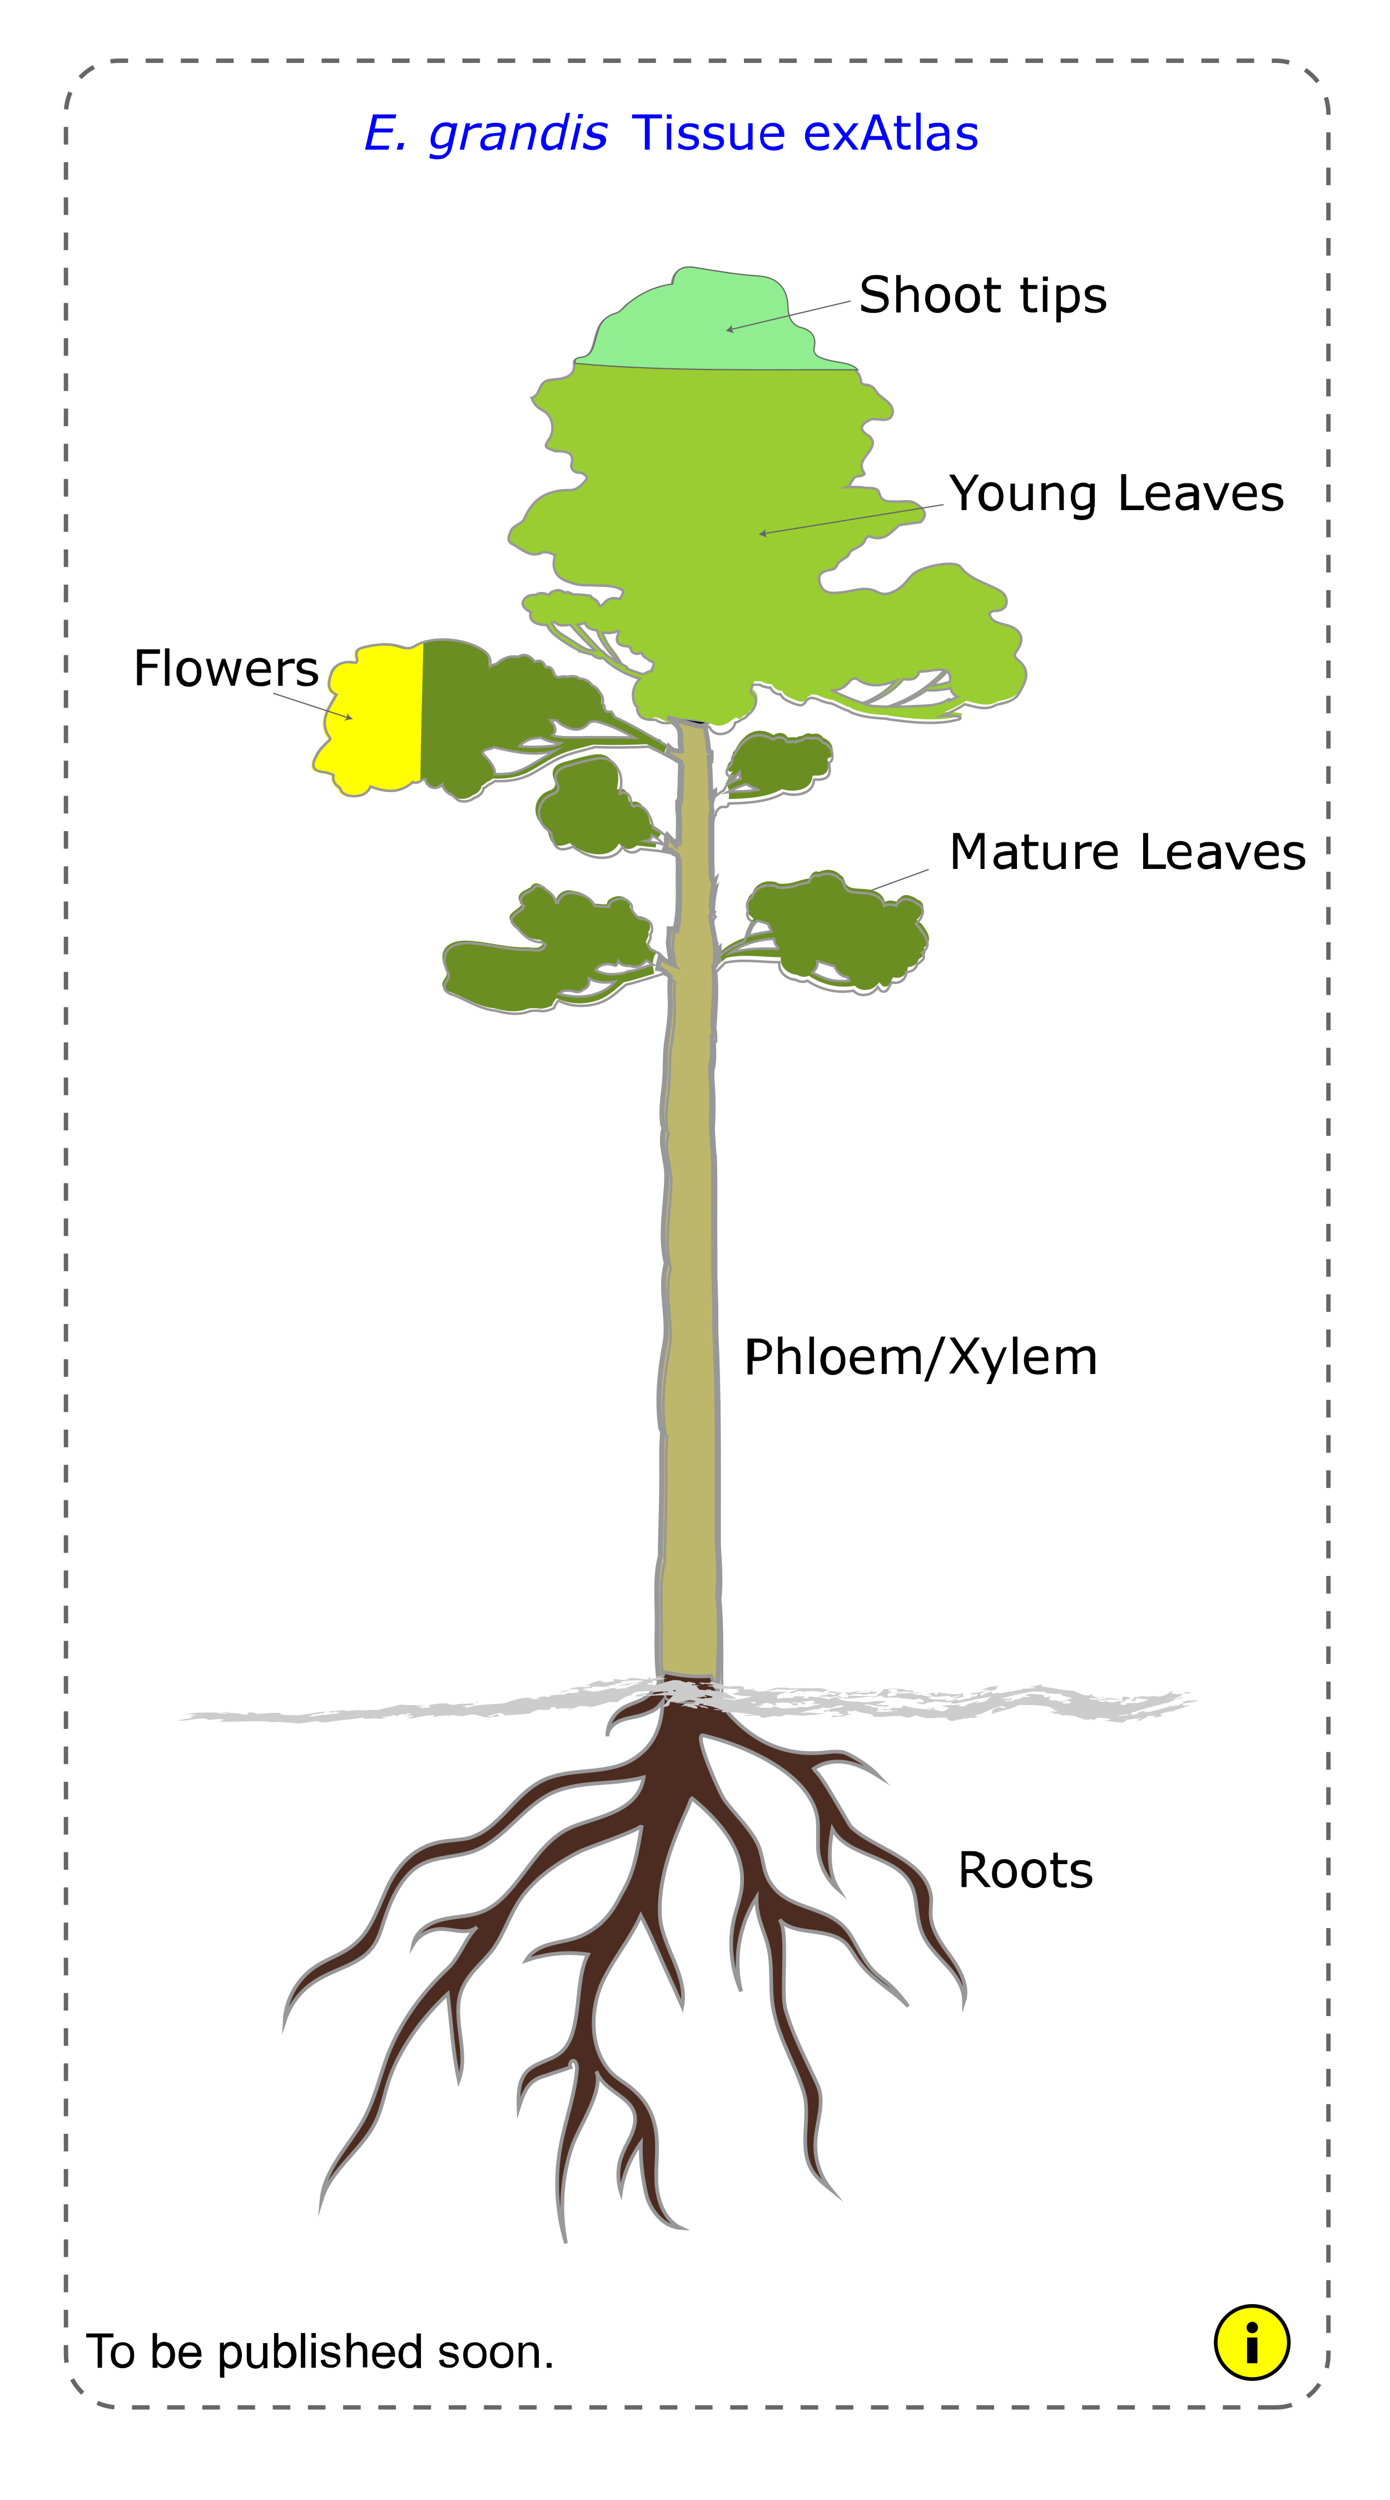 <?xml version="1.0" encoding="utf-8"?>
<!-- Generator: Adobe Illustrator 21.0.0, SVG Export Plug-In . SVG Version: 6.00 Build 0)  -->
<svg version="1.1"
	 id="Layer_1" inkscape:version="0.91 r13725" sodipodi:docname="experiment_1_no_replicate.svg" xmlns:cc="http://creativecommons.org/ns#" xmlns:dc="http://purl.org/dc/elements/1.1/" xmlns:inkscape="http://www.inkscape.org/namespaces/inkscape" xmlns:rdf="http://www.w3.org/1999/02/22-rdf-syntax-ns#" xmlns:sodipodi="http://sodipodi.sourceforge.net/DTD/sodipodi-0.dtd" xmlns:svg="http://www.w3.org/2000/svg"
	 xmlns="http://www.w3.org/2000/svg" xmlns:xlink="http://www.w3.org/1999/xlink" x="0px" y="0px" viewBox="0 0 316 568"
	 style="enable-background:new 0 0 316 568;" xml:space="preserve">
<style type="text/css">
	.st0{fill:#FFFF00;stroke:#000000;stroke-width:3;}
	.st1{fill:none;stroke:#666666;stroke-width:0.25;stroke-miterlimit:10;}
	.st2{fill:#666666;}
	.st3{fill:#9ACD32;}
	.st4{enable-background:new    ;}
	.st5{fill:#BDB76B;stroke:#989898;stroke-miterlimit:10;}
	.st6{stroke:#989898;stroke-miterlimit:10;}
	.st7{fill:#6B8E23;}
	.st8{fill:#FFFF00;}
	.st9{fill:#4c2b20;stroke:#989898;stroke-width:0.75;stroke-miterlimit:10;}
	.st10{fill:none;stroke:#989898;stroke-width:0.5;stroke-miterlimit:10;}
	.st11{fill:none;stroke:#989898;stroke-miterlimit:10;}
	.st12{fill:#CDCCCC;}
	.st13{fill:#90EE90;stroke:#666666;stroke-width:0.25;stroke-miterlimit:10;}
	.st14{fill:none;stroke:#666666;stroke-miterlimit:10;stroke-dasharray:4,4;}
	.st15{fill:#0000FF;}
</style>
<symbol  id="Info" viewBox="-31.5 -31.5 63 63">
	<circle class="st0" cx="0" cy="0" r="30"/>
	<circle cx="0" cy="12.3" r="4.7"/>
	<rect x="-4.3" y="-17" width="8.5" height="21.1"/>
</symbol>
<g transform="translate(-100,0)">
	
		<sodipodi:namedview  bordercolor="#666666" borderopacity="1" gridtolerance="10" guidetolerance="10" id="namedview163" inkscape:current-layer="svg2" inkscape:cx="632.19362" inkscape:cy="541.0211" inkscape:pageopacity="0" inkscape:pageshadow="2" inkscape:window-height="1043" inkscape:window-maximized="0" inkscape:window-width="1861" inkscape:window-x="40" inkscape:window-y="86" inkscape:zoom="0.6675088" objecttolerance="10" pagecolor="#ffffff" showgrid="false">
		</sodipodi:namedview>
	<g id="g4960" transform="matrix(1.134,0,0,1.134,-142.937,-13.828)">
		<g id="g4726_1_">
			<g id="g4728_1_">
				<line id="line4730_1_" class="st1" x1="400.4" y1="186.4" x2="382.3" y2="193"/>
				<g id="g4732_1_">
					<path id="path4734_1_" inkscape:connector-curvature="0" class="st2" d="M381.2,193.4c0.4-0.4,0.9-0.9,1.2-1.4v1l0.6,0.7
						C382.5,193.5,381.8,193.4,381.2,193.4z"/>
				</g>
			</g>
		</g>
		<path id="exatlas_youngleaf" inkscape:connector-curvature="0" class="st3" d="M418.4,144.5L418.4,144.5c-0.7-0.6-1-1-0.4-1.8
			c1.9-2.5,1-4.6-2.5-5.4c-1.5-0.4-2.7-0.7-2.9-2.2c0.2-0.1,0.4-0.4,0.7-0.5c1.4,0.1,2.6-0.4,2.7-1.6c0.1-0.9-0.2-1.9-1.6-2.6
			c-2.5-1.4-5.7-2.1-7.6-4.6c-1.1-1.5-8.1-0.1-9.7,1.6c-1,1-1.7,2.2-3.1,3c-1.3,0.7-2.4,1.2-3.9,0.4c-2.4-1.3-4.9-0.1-7.3,0.1
			c-2.4,0.3-3.8,0-4.3-2.2c-0.4-2.1,1.5-2.1,2.9-2.5c0.3-0.1,0.4-0.5,0.7-0.8c0.4-1.2,2.3-1.3,2.5-2.6c1-0.9,2.8-1.1,3.1-2.6
			c0.2-0.2,0.4-0.4,0.7-0.6c3,1.3,4.4-0.7,6.1-2.2c1.4-0.2,2.8-0.4,4.3-0.6c1.7-1.6,0.5-2.8-1-3.7c-1-0.7-2.3-0.4-3.5-0.4
			c-1.5-0.1-3.3,0.4-3.8-1.7c-0.3-1.3-2-0.9-3.1-1.1c-1-0.2-2.2-0.1-3.4-0.1c1.1-0.4,0.8-2.1,2.4-2.2c0.5,0,1.3-0.3,1.1-0.6
			c-1.9-2.7,1.9-4,1.7-6.3c-0.1-0.4-0.4-0.9-0.7-1.1c-2.4-1.4-1.6-2.5,0.4-3.4c1.4-0.2,3.4,0.7,4.1-0.7c0.9-2-1.3-3.1-2.7-4.3l0,0
			c-0.6-0.8-1-1.8-2.4-1.9c-0.4,0-1-0.2-1-0.4c-0.4-3.9-4.2-3.4-7-4.3c-1.2-0.4-2.7-0.6-2.7-2.2c0.6-2.3-0.3-3.8-3-4.4
			c-2.4-1.1-2.1-3.4-2.3-5.2c-0.5-3.2-2.6-4.8-5.8-5c-4.3-0.3-8.5-1-12.7-1.7c-2.9-0.5-4.3,0.7-4.5,3.3c-3.4,0.4-6.3,1.8-8.7,3.7
			c-1,0.7-1.6,1.9-2.9,2.2c-3.4,1.1-3.4,3.9-4.2,6.3c-0.4,1.3-1,2.4-2.8,2.5c-0.5,0.1-1.1,0.3-1,0.8c0.4,3.1-2.6,3.2-4.6,3.4
			c-2.8,0.2-1.9,3.1-3.9,3.6c0.4,1.1,1,1.9,2.2,2.5c2,1,2.6,3.9,1.3,5.8c-1,1.5-1,1.6,1.3,2.4c0.1,0,0.3,0,0.4,0
			c2,0,3.4,0.4,2.8,2.6c-0.2,0.8,0.4,1.8,1.7,1.7l0,0c0.7,0.1,1.6,0.8,1.3,1.3c-0.7,1-1.9,2.2-3.2,2.2c-4.8-0.1-7.6,1.9-9.2,5.6
			c-0.5,1.3-2.3,1.3-2.8,2.7c-0.4,1-0.8,1.8,0.3,2.5c1.9,0.9,3.6,3,6.3,1.6c0.4,0.1,0.7,0.1,1,0.1c0.4,0.1,0.9,0.4,1.3,0.5
			c-0.7,2.6-0.1,4.6,3.1,5.5c1.6,0.7,3.3,0.5,4.9,0.6c1.9,0.1,3.9-0.1,5.6,1c0.1,0.7-0.3,1.2-0.7,1.8c-0.1,0-0.1-0.1-0.1-0.1
			c-1.3-0.4-2.4,0-3.1,1c-0.2,0.1-0.3,0.2-0.4,0.4c-0.1,0-0.2-0.1-0.3-0.1c-0.1-0.1-0.1-0.1-0.2-0.1c0-0.2-0.1-0.4-0.3-0.7
			c-0.4-0.3-0.7-0.6-1.1-0.7c-0.1-0.3-0.3-0.5-0.7-0.5c-1-0.1-1.9-0.2-3-0.2c-0.3-0.1-0.6-0.2-0.9-0.4c-0.3-0.1-0.6-0.1-0.8,0.1
			c-0.1,0-0.1,0-0.2-0.1c0,0,0,0-0.1-0.1c-0.7-0.5-1.5-0.4-2.1-0.1c-0.4,0.1-0.7,0.4-0.8,0.7c-0.1-0.1-0.2-0.1-0.4-0.1
			c-0.8-0.4-1.8-0.3-2.3,0.1c-0.1,0-0.1,0-0.1,0c-0.7,0-1.3,0.1-1.7,0.4c-1.6,1.3-0.5,2.4,0.9,3.1c-0.1,0.1-0.2,0.4-0.2,0.6
			c0.1,1.5,1.9,2,3.4,1.9c0.4,1.2,1.7,2.2,2.7,2.9c1.1,0.7,2.3,1.6,3.7,2.2c-0.1,0.1,0,0.2,0.1,0.2c0.4,0.1,0.8,0.2,1.2,0.3
			c0.4,0.1,0.9,0.3,1.3,0.3c0.4,0.4,1,0.7,1.5,0.8c0.2,0.1,0.4,0,0.6-0.2l0,0c0.4,0.3,0.7,0.7,1.1,1c1.9,1.5,4,2.6,6.4,3.3
			c-1,1-1.6,2.5-1.3,4.1c0.1,0.8,0.4,1.3,0.8,1.6c-0.1,0.7,0.1,1.3,0.7,1.9c0.6,0.4,1.5,0.7,2.3,0.6c0.3-1.5,2.8,0.9,4.8,0.9l7-0.1
			c3.2,1.6,5-2.4,5.4-0.9c0.4-0.1,0.8-0.4,1.1-0.7c0.1,0,0.2-0.1,0.3-0.1c0.4-0.2,0.7-0.5,0.9-0.8c1-0.7,1.6-1.8,1.6-2.8
			c-0.1-0.7-0.5-1.3-1.1-1.6c0.1-0.5,0.3-1,0.4-1.6c0.5,0,1,0,1.5,0c0.1,0.1,0.3,0.2,0.5,0.3c0.4,0.1,1,0.3,1.6,0.3
			c0.2,0.5,0.7,1,1.3,1.2c0.2,0.1,0.4,0.1,0.7,0.1c0.3,0.7,1,1.2,1.8,1.5c0.7,0.3,1.3,0.6,2.1,0.7c0.4,0.1,0.9-0.3,1.1-0.6
			c0.1-0.1,0.1-0.3,0.2-0.4c0.2-0.1,0.4-0.2,0.6-0.4c0.1,0,0.2,0,0.4-0.1c0.3,0.1,0.7,0.1,1,0.2c0.8,0.4,1.7,0.7,2.6,0.9
			c0.1,0,0.2,0,0.3,0c1,0.4,2.1,1,3.1,1.4h0.1c0.4,0.1,0.7,0.4,1,0.5c2.2,0.9,4.7,1.1,7.1,1.2c0,0.1,0.1,0.1,0.1,0.1
			c4.3,0.6,10.1,1.3,14.4,0c0.2-0.1,0.3-0.4,0-0.5c-1.1-0.2-2.2-0.3-3.4-0.2c1.5-0.6,2.9-1.3,4.3-2.2l0.1-0.1
			c2.2,0.5,4.3,1.4,6.4,0.1c1.5-0.3,3.1-0.6,4.2-1.8C420.4,148.2,420.6,146.4,418.4,144.5L418.4,144.5z M332.9,142.5L332.9,142.5
			c-0.1,0-0.1,0-0.1,0c-0.4-0.1-0.7-0.1-1-0.2c-1.3-0.6-2.6-1.6-3.8-2.3c-0.8-0.5-1.7-1-2.4-1.8c-0.3-0.4-0.5-0.7-0.7-1.2
			c0.1,0,0.1-0.1,0.2-0.1c0.1-0.1,0.2-0.1,0.3-0.1c0.1,0.1,0.1,0.1,0.1,0.1c0.7,0.7,1.6,0.7,2.6,0.5c0.1,0,0.4,0,0.5,0
			c1.5,1.8,3.2,3.5,4.9,5.1C333.4,142.5,333.2,142.5,332.9,142.5L332.9,142.5z M337.9,144.9L337.9,144.9c0,0.1,0.1,0.1,0.1,0.1
			c-0.9-0.6-1.8-1.2-2.7-2c0-0.1-0.1-0.3-0.3-0.3h-0.1c-1.7-1.6-3.3-3.5-4.9-5.3c0.5-0.1,1-0.2,1.4-0.4c0.1,0.1,0.1,0.1,0.2,0.1
			c0.1,0.8,1.1,1.3,2.3,1.4c0.7,2.4,2.4,4.3,4,6.1C337.9,144.6,337.8,144.7,337.9,144.9L337.9,144.9z M345,146.1
			c-0.1,0.1-0.1,0.3-0.1,0.5c-0.6,0.1-1.2,0.4-1.7,0.7c-1.1-0.3-2.2-0.7-3.2-1.1v-0.1c-0.1-0.4-0.6-0.5-0.9-0.7
			c-0.1-0.1-0.1-0.1-0.3-0.1v-0.1c-0.7-1.3-1.6-2.4-2.5-3.6c-0.6-0.9-1-1.8-1.3-2.7c1,0.2,2.1,0.2,3.1-0.3c0,0,0,0,0.1,0
			c0,0.1,0,0.1,0.1,0.1c-0.1,0.2-0.1,0.4-0.2,0.7c-0.7,1.7,0.5,2.3,2.1,2.3c0.1,0.1,0.3,0.3,0.5,0.3c0,0,0,0,0,0.1
			c-0.1,0.6,0.5,1,1.1,1.1c0.4,0,0.7-0.1,1.1-0.2c0.1,0.5,0.5,0.9,1,1.1c0.1,0.2,0.4,0.3,0.5,0.4c0.2,0.1,0.5,0.3,0.8,0.4
			c0.1,0.1,0.1,0.3,0.1,0.4C345.3,145.5,345.1,145.8,345,146.1L345,146.1z M404.7,148.8L404.7,148.8L404.7,148.8
			c-1.2,0.4-2.4,0.6-3.7,0.8c1.1-0.9,2.2-1.8,3.1-2.9C404.6,147.1,404.8,147.7,404.7,148.8L404.7,148.8z M387.3,153.1
			c-1.4-0.4-2.8-1-4.2-1.6c-0.7-0.3-1.3-0.6-2.1-0.9c-0.1,0-0.1-0.1-0.2-0.1c1.3,0.1,2.5-0.3,3.6-1.6c0.5-0.6,1.1-1.1,2-0.4
			c2.5,1.6,5,1,7.5,0.1c-0.2,0.2-0.4,0.4-0.7,0.7c-1.6,1.6-3.7,2.9-5.8,3.7C387.3,152.9,387.3,153,387.3,153.1L387.3,153.1z
			 M392.2,153.8c-0.9,0-1.8-0.1-2.7-0.1c-0.7-0.1-1.3-0.2-1.9-0.4c2.6-0.8,5.8-2.6,7.7-5c1.3,0.1,2.8,0.2,3.2-1.5
			c0.9-0.1,1.8-0.1,2.7-0.3c1-0.1,1.8-0.2,2.4,0C400.5,149.7,396.9,152.3,392.2,153.8C392.2,153.7,392.2,153.7,392.2,153.8
			L392.2,153.8z M404.6,152.6c0-0.1,0.1-0.1,0.1-0.1c0.1-0.1-0.1-0.3-0.3-0.2c-1.9,1.4-5.1,1.3-7.3,1.4c-1.3,0.1-2.7,0.1-4,0.1
			c2.5-0.8,4.9-1.9,7-3.4c0.1,0.1,0.1,0.1,0.3,0.1c1.3,0.1,2.9-0.1,4.4-0.4c0.1,0.7,0.6,1.4,1.4,1.7
			C405.7,152,405.2,152.3,404.6,152.6z"/>
		<g id="text4739_1_" class="st4">
			<path d="M369,282.5c0,0.3-0.1,0.6-0.2,0.9s-0.3,0.5-0.5,0.7s-0.5,0.4-0.9,0.6c-0.3,0.1-0.8,0.2-1.3,0.2h-1v2.7h-1v-7.2h1.9
				c0.4,0,0.8,0,1.1,0.1c0.3,0.1,0.6,0.2,0.8,0.3c0.3,0.2,0.5,0.4,0.6,0.7C368.9,281.7,369,282.1,369,282.5z M368,282.5
				c0-0.2,0-0.5-0.1-0.6s-0.2-0.3-0.4-0.4c-0.2-0.1-0.3-0.2-0.5-0.2s-0.4-0.1-0.7-0.1h-0.9v2.9h0.8c0.4,0,0.7,0,0.9-0.1
				c0.2-0.1,0.4-0.2,0.6-0.3c0.2-0.2,0.3-0.3,0.3-0.5C368,282.9,368,282.7,368,282.5z"/>
			<path d="M374.7,287.5h-0.9v-3.1c0-0.2,0-0.5,0-0.7s-0.1-0.4-0.2-0.5s-0.2-0.2-0.3-0.3c-0.2-0.1-0.3-0.1-0.6-0.1
				c-0.2,0-0.5,0.1-0.8,0.2s-0.5,0.3-0.8,0.5v4h-0.9V280h0.9v2.7c0.3-0.2,0.6-0.4,0.9-0.5s0.6-0.2,0.9-0.2c0.6,0,1,0.2,1.3,0.5
				c0.3,0.4,0.5,0.9,0.5,1.5V287.5z"/>
			<path d="M377.4,287.5h-0.9V280h0.9V287.5z"/>
			<path d="M383.7,284.8c0,0.9-0.2,1.6-0.7,2.1c-0.4,0.5-1.1,0.8-1.8,0.8c-0.8,0-1.4-0.3-1.8-0.8s-0.7-1.2-0.7-2.1s0.2-1.6,0.7-2.1
				c0.4-0.5,1.1-0.8,1.8-0.8c0.8,0,1.4,0.3,1.8,0.8C383.5,283.2,383.7,283.9,383.7,284.8z M382.8,284.8c0-0.7-0.1-1.2-0.4-1.6
				c-0.3-0.3-0.7-0.5-1.1-0.5c-0.5,0-0.9,0.2-1.1,0.5c-0.3,0.3-0.4,0.9-0.4,1.6s0.1,1.2,0.4,1.5s0.7,0.5,1.1,0.5
				c0.5,0,0.9-0.2,1.1-0.5S382.8,285.5,382.8,284.8z"/>
			<path d="M389.6,284.9h-4c0,0.3,0,0.6,0.1,0.9c0.1,0.2,0.2,0.4,0.4,0.6c0.2,0.2,0.4,0.3,0.6,0.3c0.2,0.1,0.5,0.1,0.8,0.1
				c0.4,0,0.7-0.1,1.1-0.2s0.6-0.3,0.8-0.4l0,0v1c-0.3,0.1-0.6,0.2-0.9,0.3c-0.3,0.1-0.7,0.1-1,0.1c-0.9,0-1.6-0.2-2.1-0.7
				s-0.8-1.2-0.8-2.1s0.2-1.6,0.7-2.1s1.1-0.8,1.9-0.8c0.7,0,1.3,0.2,1.7,0.6c0.4,0.4,0.6,1,0.6,1.8L389.6,284.9L389.6,284.9z
				 M388.7,284.2c0-0.5-0.1-0.8-0.4-1.1c-0.2-0.3-0.6-0.4-1.1-0.4s-0.9,0.1-1.2,0.4c-0.3,0.3-0.4,0.6-0.5,1.1H388.7z"/>
			<path d="M398.8,287.5h-0.9v-3.1c0-0.2,0-0.5,0-0.7s-0.1-0.4-0.1-0.5c-0.1-0.1-0.2-0.2-0.3-0.3s-0.3-0.1-0.6-0.1
				c-0.3,0-0.5,0.1-0.8,0.2s-0.5,0.3-0.8,0.5c0,0.1,0,0.2,0,0.3c0,0.1,0,0.2,0,0.3v3.4h-0.9v-3.1c0-0.2,0-0.5,0-0.7
				s-0.1-0.4-0.1-0.5c-0.1-0.1-0.2-0.2-0.3-0.3c-0.1-0.1-0.3-0.1-0.6-0.1c-0.2,0-0.5,0.1-0.7,0.2s-0.5,0.3-0.7,0.5v4h-1v-5.4h0.9
				v0.6c0.3-0.2,0.6-0.4,0.8-0.5c0.3-0.1,0.6-0.2,0.9-0.2c0.4,0,0.7,0.1,0.9,0.2c0.3,0.2,0.4,0.4,0.6,0.6c0.4-0.3,0.7-0.5,1-0.7
				c0.3-0.1,0.6-0.2,1-0.2c0.6,0,1,0.2,1.3,0.5c0.3,0.4,0.4,0.9,0.4,1.5L398.8,287.5L398.8,287.5z"/>
			<path d="M403.8,280l-3.5,9h-0.8l3.4-9H403.8z"/>
			<path d="M410.6,280.3l-2.5,3.5l2.5,3.6h-1.1l-2-3l-2,3h-1l2.5-3.6l-2.4-3.6h1.1l1.9,2.9l2-2.9h1V280.3z"/>
			<path d="M416.1,282.1l-3.1,7.4h-1l1-2.2l-2.1-5.1h1l1.7,4l1.7-4L416.1,282.1L416.1,282.1z"/>
			<path d="M418.2,287.5h-0.9V280h0.9V287.5z"/>
			<path d="M424.5,284.9h-4c0,0.3,0,0.6,0.1,0.9c0.1,0.2,0.2,0.4,0.4,0.6c0.2,0.2,0.4,0.3,0.6,0.3c0.2,0.1,0.5,0.1,0.8,0.1
				c0.4,0,0.7-0.1,1.1-0.2c0.4-0.1,0.6-0.3,0.8-0.4l0,0v1c-0.3,0.1-0.6,0.2-0.9,0.3c-0.3,0.1-0.7,0.1-1,0.1c-0.9,0-1.6-0.2-2.1-0.7
				s-0.8-1.2-0.8-2.1s0.2-1.6,0.7-2.1s1.1-0.8,1.9-0.8c0.7,0,1.3,0.2,1.7,0.6s0.6,1,0.6,1.8v0.6H424.5z M423.6,284.2
				c0-0.5-0.1-0.8-0.4-1.1c-0.2-0.3-0.6-0.4-1.1-0.4s-0.9,0.1-1.2,0.4c-0.3,0.3-0.4,0.6-0.5,1.1H423.6z"/>
			<path d="M433.7,287.5h-0.9v-3.1c0-0.2,0-0.5,0-0.7s-0.1-0.4-0.1-0.5c-0.1-0.1-0.2-0.2-0.3-0.3c-0.1-0.1-0.3-0.1-0.6-0.1
				s-0.5,0.1-0.8,0.2s-0.5,0.3-0.8,0.5c0,0.1,0,0.2,0,0.3c0,0.1,0,0.2,0,0.3v3.4h-0.9v-3.1c0-0.2,0-0.5,0-0.7s-0.1-0.4-0.1-0.5
				c-0.1-0.1-0.2-0.2-0.3-0.3c-0.1-0.1-0.3-0.1-0.6-0.1c-0.2,0-0.5,0.1-0.7,0.2s-0.5,0.3-0.7,0.5v4H426v-5.4h0.9v0.6
				c0.3-0.2,0.6-0.4,0.8-0.5c0.3-0.1,0.6-0.2,0.9-0.2c0.4,0,0.7,0.1,0.9,0.2c0.3,0.2,0.4,0.4,0.6,0.6c0.4-0.3,0.7-0.5,1-0.7
				c0.3-0.1,0.6-0.2,1-0.2c0.6,0,1,0.2,1.3,0.5c0.3,0.4,0.4,0.9,0.4,1.5v3.6H433.7z"/>
		</g>
		<g id="text4741_1_" class="st4">
			<path d="M412.9,390.3h-1.2l-2.4-2.8H408v2.8h-1v-7.2h2c0.4,0,0.8,0,1.1,0.1c0.3,0.1,0.5,0.2,0.8,0.3c0.3,0.2,0.5,0.4,0.6,0.6
				s0.2,0.6,0.2,0.9c0,0.5-0.1,0.9-0.4,1.3c-0.3,0.3-0.6,0.6-1.1,0.8L412.9,390.3z M410.6,385.2c0-0.2,0-0.4-0.1-0.5
				c-0.1-0.2-0.2-0.3-0.4-0.4c-0.1-0.1-0.3-0.2-0.5-0.2s-0.4-0.1-0.7-0.1h-1.1v2.7h1c0.3,0,0.6,0,0.8-0.1c0.2-0.1,0.4-0.2,0.6-0.3
				c0.1-0.1,0.3-0.3,0.3-0.5C410.6,385.6,410.6,385.4,410.6,385.2z"/>
			<path d="M418.1,387.6c0,0.9-0.2,1.6-0.7,2.1c-0.4,0.5-1.1,0.8-1.8,0.8c-0.8,0-1.4-0.3-1.8-0.8s-0.7-1.2-0.7-2.1s0.2-1.6,0.7-2.1
				c0.4-0.5,1.1-0.8,1.8-0.8c0.8,0,1.4,0.3,1.8,0.8C417.8,386.1,418.1,386.7,418.1,387.6z M417.1,387.6c0-0.7-0.1-1.2-0.4-1.6
				c-0.3-0.3-0.7-0.5-1.1-0.5c-0.5,0-0.9,0.2-1.1,0.5c-0.3,0.3-0.4,0.9-0.4,1.6s0.1,1.2,0.4,1.5s0.7,0.5,1.1,0.5
				c0.5,0,0.9-0.2,1.1-0.5C417,388.8,417.1,388.3,417.1,387.6z"/>
			<path d="M424,387.6c0,0.9-0.2,1.6-0.7,2.1c-0.4,0.5-1.1,0.8-1.8,0.8c-0.8,0-1.4-0.3-1.8-0.8s-0.7-1.2-0.7-2.1s0.2-1.6,0.7-2.1
				c0.4-0.5,1.1-0.8,1.8-0.8c0.8,0,1.4,0.3,1.8,0.8C423.8,386.1,424,386.7,424,387.6z M423.1,387.6c0-0.7-0.1-1.2-0.4-1.6
				c-0.3-0.3-0.7-0.5-1.1-0.5c-0.5,0-0.9,0.2-1.1,0.5c-0.3,0.3-0.4,0.9-0.4,1.6s0.1,1.2,0.4,1.5s0.7,0.5,1.1,0.5
				c0.5,0,0.9-0.2,1.1-0.5C423,388.8,423.1,388.3,423.1,387.6z"/>
			<path d="M428.2,390.3c-0.2,0-0.4,0.1-0.6,0.1c-0.2,0-0.4,0-0.5,0c-0.5,0-1-0.1-1.3-0.4s-0.4-0.8-0.4-1.4v-2.9h-0.6v-0.8h0.6v-1.5
				h0.9v1.5h1.9v0.8h-1.9v2.4c0,0.3,0,0.5,0,0.7s0.1,0.3,0.1,0.4c0.1,0.1,0.2,0.2,0.3,0.3s0.3,0.1,0.6,0.1c0.1,0,0.3,0,0.5-0.1
				c0.2,0,0.3-0.1,0.3-0.1l0,0v0.9H428.2z"/>
			<path d="M433.2,388.8c0,0.5-0.2,0.9-0.6,1.2c-0.4,0.3-1,0.5-1.7,0.5c-0.4,0-0.8,0-1.1-0.1s-0.6-0.2-0.8-0.3v-1l0,0
				c0.3,0.2,0.6,0.4,1,0.5c0.3,0.1,0.7,0.2,1,0.2c0.4,0,0.7-0.1,0.9-0.2s0.3-0.3,0.3-0.6c0-0.2-0.1-0.4-0.2-0.5
				c-0.1-0.1-0.4-0.2-0.7-0.3c-0.1,0-0.3-0.1-0.5-0.1s-0.4-0.1-0.6-0.1c-0.5-0.1-0.8-0.3-1-0.6c-0.2-0.2-0.3-0.5-0.3-0.9
				c0-0.2,0-0.4,0.1-0.6s0.2-0.4,0.4-0.5c0.2-0.2,0.4-0.3,0.7-0.4s0.6-0.1,0.9-0.1c0.3,0,0.6,0,1,0.1c0.3,0.1,0.6,0.2,0.8,0.3v1l0,0
				c-0.2-0.2-0.5-0.3-0.8-0.4s-0.7-0.2-1-0.2s-0.6,0.1-0.8,0.2s-0.3,0.3-0.3,0.6c0,0.2,0.1,0.4,0.2,0.5c0.1,0.1,0.4,0.2,0.7,0.3
				c0.2,0,0.4,0.1,0.6,0.1c0.2,0,0.4,0.1,0.5,0.1c0.4,0.1,0.7,0.3,1,0.5C433.1,388.1,433.2,388.4,433.2,388.8z"/>
		</g>
		<g id="text4743_1_" class="st4">
			<path d="M246.3,143.2h-3.6v2h3.1v0.8h-3.1v3.5h-1v-7.2h4.6V143.2z"/>
			<path d="M248.2,149.6h-0.9v-7.5h0.9V149.6z"/>
			<path d="M254.6,146.9c0,0.9-0.2,1.6-0.7,2.1c-0.4,0.5-1.1,0.8-1.8,0.8c-0.8,0-1.4-0.3-1.8-0.8s-0.7-1.2-0.7-2.1s0.2-1.6,0.7-2.1
				c0.4-0.5,1.1-0.8,1.8-0.8c0.8,0,1.4,0.3,1.8,0.8C254.4,145.3,254.6,146,254.6,146.9z M253.7,146.9c0-0.7-0.1-1.2-0.4-1.6
				c-0.3-0.3-0.7-0.5-1.1-0.5c-0.5,0-0.9,0.2-1.1,0.5c-0.3,0.3-0.4,0.9-0.4,1.6c0,0.7,0.1,1.2,0.4,1.5s0.7,0.5,1.1,0.5
				c0.5,0,0.9-0.2,1.1-0.5S253.7,147.6,253.7,146.9z"/>
			<path d="M262.7,144.2l-1.4,5.4h-0.8l-1.4-4.1l-1.4,4.1h-0.8l-1.4-5.4h0.9l1,4.2l1.3-4.2h0.7l1.4,4.2l0.9-4.2H262.7z"/>
			<path d="M268.6,147h-4c0,0.3,0,0.6,0.1,0.9c0.1,0.2,0.2,0.4,0.4,0.6c0.2,0.2,0.4,0.3,0.6,0.3c0.2,0.1,0.5,0.1,0.8,0.1
				c0.4,0,0.7-0.1,1.1-0.2c0.4-0.1,0.6-0.3,0.8-0.4l0,0v1c-0.3,0.1-0.6,0.2-0.9,0.3s-0.7,0.1-1,0.1c-0.9,0-1.6-0.2-2.1-0.7
				s-0.8-1.2-0.8-2.1c0-0.9,0.2-1.6,0.7-2.1s1.1-0.8,1.9-0.8c0.7,0,1.3,0.2,1.7,0.6c0.4,0.4,0.6,1,0.6,1.8L268.6,147L268.6,147z
				 M267.7,146.3c0-0.5-0.1-0.8-0.4-1.1c-0.2-0.3-0.6-0.4-1.1-0.4s-0.9,0.1-1.2,0.4c-0.3,0.3-0.4,0.6-0.5,1.1H267.7z"/>
			<path d="M273.3,145.2L273.3,145.2c-0.2,0-0.3-0.1-0.4-0.1s-0.3,0-0.4,0c-0.3,0-0.5,0.1-0.8,0.2c-0.3,0.1-0.5,0.3-0.8,0.5v3.8H270
				v-5.4h0.9v0.8c0.4-0.3,0.7-0.5,1-0.6s0.6-0.2,0.8-0.2c0.2,0,0.3,0,0.3,0c0.1,0,0.2,0,0.3,0V145.2z"/>
			<path d="M278,148c0,0.5-0.2,0.9-0.6,1.2s-1,0.5-1.7,0.5c-0.4,0-0.8,0-1.1-0.1c-0.3-0.1-0.6-0.2-0.8-0.3v-1l0,0
				c0.3,0.2,0.6,0.4,1,0.5c0.3,0.1,0.7,0.2,1,0.2c0.4,0,0.7-0.1,0.9-0.2c0.2-0.1,0.3-0.3,0.3-0.6c0-0.2-0.1-0.4-0.2-0.5
				s-0.4-0.2-0.7-0.3c-0.1,0-0.3-0.1-0.5-0.1s-0.4-0.1-0.6-0.1c-0.5-0.1-0.8-0.3-1-0.6c-0.2-0.2-0.3-0.5-0.3-0.9
				c0-0.2,0-0.4,0.1-0.6c0.1-0.2,0.2-0.4,0.4-0.5c0.2-0.2,0.4-0.3,0.7-0.4c0.3-0.1,0.6-0.1,0.9-0.1s0.6,0,1,0.1
				c0.3,0.1,0.6,0.2,0.8,0.3v1l0,0c-0.2-0.2-0.5-0.3-0.8-0.4c-0.3-0.1-0.7-0.2-1-0.2s-0.6,0.1-0.8,0.2c-0.2,0.1-0.3,0.3-0.3,0.6
				c0,0.2,0.1,0.4,0.2,0.5s0.4,0.2,0.7,0.3c0.2,0,0.4,0.1,0.6,0.1s0.4,0.1,0.5,0.1c0.4,0.1,0.7,0.3,1,0.5
				C277.9,147.3,278,147.6,278,148z"/>
		</g>
		<g id="text4745_1_" class="st4">
			<path d="M411.8,186.3h-1v-6.2l-2,4.2h-0.6l-2-4.2v6.2h-0.9v-7.2h1.3l1.9,4l1.8-4h1.3v7.2H411.8z"/>
			<path d="M417.9,186.3H417v-0.6c-0.1,0.1-0.2,0.1-0.3,0.2c-0.1,0.1-0.3,0.2-0.4,0.2c-0.2,0.1-0.3,0.1-0.5,0.2
				c-0.2,0-0.4,0.1-0.7,0.1c-0.5,0-0.9-0.2-1.2-0.5c-0.3-0.3-0.5-0.7-0.5-1.2c0-0.4,0.1-0.7,0.3-1c0.2-0.3,0.4-0.4,0.7-0.6
				c0.3-0.1,0.7-0.2,1.2-0.3s1-0.1,1.5-0.1v-0.1c0-0.2,0-0.4-0.1-0.5s-0.2-0.2-0.3-0.3c-0.1-0.1-0.3-0.1-0.5-0.1s-0.4,0-0.6,0
				s-0.5,0-0.8,0.1s-0.6,0.2-0.9,0.3l0,0v-0.9c0.2,0,0.4-0.1,0.8-0.2c0.3-0.1,0.7-0.1,1-0.1c0.4,0,0.7,0,1,0.1s0.5,0.2,0.7,0.3
				s0.4,0.3,0.5,0.6c0.1,0.2,0.2,0.5,0.2,0.9v3.5H417.9z M417,185v-1.5c-0.3,0-0.6,0-1,0.1c-0.4,0-0.7,0.1-0.9,0.1
				c-0.3,0.1-0.5,0.2-0.6,0.3c-0.2,0.2-0.2,0.4-0.2,0.6c0,0.3,0.1,0.5,0.3,0.7c0.2,0.2,0.5,0.2,0.9,0.2c0.3,0,0.6-0.1,0.9-0.2
				C416.5,185.3,416.7,185.2,417,185z"/>
			<path d="M422.4,186.3c-0.2,0-0.4,0.1-0.6,0.1c-0.2,0-0.4,0-0.5,0c-0.5,0-1-0.1-1.3-0.4c-0.3-0.3-0.4-0.8-0.4-1.4v-2.9H419v-0.8
				h0.6v-1.5h0.9v1.5h1.9v0.8h-1.9v2.4c0,0.3,0,0.5,0,0.7s0.1,0.3,0.1,0.4c0.1,0.1,0.2,0.2,0.3,0.3c0.1,0.1,0.3,0.1,0.6,0.1
				c0.1,0,0.3,0,0.5-0.1c0.2,0,0.3-0.1,0.3-0.1l0,0v0.9H422.4z"/>
			<path d="M427.9,186.3H427v-0.6c-0.3,0.2-0.6,0.4-0.9,0.6c-0.3,0.1-0.6,0.2-0.9,0.2c-0.6,0-1-0.2-1.3-0.5s-0.5-0.9-0.5-1.5V181
				h0.9v3.1c0,0.3,0,0.5,0,0.7s0.1,0.4,0.2,0.5c0.1,0.1,0.2,0.2,0.3,0.3s0.3,0.1,0.6,0.1c0.2,0,0.5-0.1,0.8-0.2
				c0.3-0.1,0.5-0.3,0.8-0.5v-4h0.9L427.9,186.3L427.9,186.3z"/>
			<path d="M433.1,181.9L433.1,181.9c-0.2,0-0.3-0.1-0.4-0.1c-0.1,0-0.3,0-0.4,0c-0.3,0-0.5,0.1-0.8,0.2c-0.3,0.1-0.5,0.3-0.8,0.5
				v3.8h-0.9v-5.4h0.9v0.8c0.4-0.3,0.7-0.5,1-0.6s0.6-0.2,0.8-0.2s0.3,0,0.3,0c0.1,0,0.2,0,0.3,0L433.1,181.9L433.1,181.9z"/>
			<path d="M438.4,183.7h-4c0,0.3,0,0.6,0.1,0.9c0.1,0.2,0.2,0.4,0.4,0.6c0.2,0.2,0.4,0.3,0.6,0.3c0.2,0.1,0.5,0.1,0.8,0.1
				c0.4,0,0.7-0.1,1.1-0.2c0.4-0.1,0.6-0.3,0.8-0.4l0,0v1c-0.3,0.1-0.6,0.2-0.9,0.3c-0.3,0.1-0.7,0.1-1,0.1c-0.9,0-1.6-0.2-2.1-0.7
				s-0.8-1.2-0.8-2.1c0-0.9,0.2-1.6,0.7-2.1s1.1-0.8,1.9-0.8c0.7,0,1.3,0.2,1.7,0.6c0.4,0.4,0.6,1,0.6,1.8v0.6H438.4z M437.5,183
				c0-0.5-0.1-0.8-0.4-1.1c-0.2-0.3-0.6-0.4-1.1-0.4s-0.9,0.1-1.2,0.4c-0.3,0.3-0.5,0.6-0.5,1.1H437.5z"/>
			<path d="M447.9,186.3h-4.5v-7.2h1v6.3h3.6L447.9,186.3L447.9,186.3z"/>
			<path d="M453.2,183.7h-4c0,0.3,0,0.6,0.1,0.9c0.1,0.2,0.2,0.4,0.4,0.6c0.2,0.2,0.4,0.3,0.6,0.3c0.2,0.1,0.5,0.1,0.8,0.1
				c0.4,0,0.7-0.1,1.1-0.2c0.4-0.1,0.6-0.3,0.8-0.4l0,0v1c-0.3,0.1-0.6,0.2-0.9,0.3c-0.3,0.1-0.7,0.1-1,0.1c-0.9,0-1.6-0.2-2.1-0.7
				s-0.8-1.2-0.8-2.1c0-0.9,0.2-1.6,0.7-2.1s1.1-0.8,1.9-0.8c0.7,0,1.3,0.2,1.7,0.6c0.4,0.4,0.6,1,0.6,1.8v0.6H453.2z M452.4,183
				c0-0.5-0.1-0.8-0.4-1.1c-0.2-0.3-0.6-0.4-1.1-0.4s-0.9,0.1-1.2,0.4c-0.3,0.3-0.5,0.6-0.5,1.1H452.4z"/>
			<path d="M458.8,186.3h-0.9v-0.6c-0.1,0.1-0.2,0.1-0.3,0.2c-0.1,0.1-0.3,0.2-0.4,0.2c-0.2,0.1-0.3,0.1-0.5,0.2
				c-0.2,0-0.4,0.1-0.7,0.1c-0.5,0-0.9-0.2-1.2-0.5s-0.5-0.7-0.5-1.2c0-0.4,0.1-0.7,0.3-1s0.4-0.4,0.7-0.6c0.3-0.1,0.7-0.2,1.2-0.3
				s1-0.1,1.5-0.1v-0.1c0-0.2,0-0.4-0.1-0.5s-0.2-0.2-0.3-0.3s-0.3-0.1-0.5-0.1s-0.4,0-0.6,0c-0.2,0-0.5,0-0.8,0.1s-0.6,0.2-0.9,0.3
				l0,0v-0.9c0.2,0,0.4-0.1,0.8-0.2c0.3-0.1,0.7-0.1,1-0.1c0.4,0,0.7,0,1,0.1s0.5,0.2,0.7,0.3s0.4,0.3,0.5,0.6
				c0.1,0.2,0.2,0.5,0.2,0.9v3.5H458.8z M457.9,185v-1.5c-0.3,0-0.6,0-1,0.1c-0.4,0-0.7,0.1-0.9,0.1c-0.3,0.1-0.5,0.2-0.6,0.3
				c-0.2,0.2-0.2,0.4-0.2,0.6c0,0.3,0.1,0.5,0.3,0.7s0.5,0.2,0.9,0.2c0.3,0,0.6-0.1,0.9-0.2C457.4,185.3,457.7,185.2,457.9,185z"/>
			<path d="M465.1,181l-2.2,5.4H462l-2.2-5.4h1l1.7,4.3l1.7-4.3H465.1z"/>
			<path d="M470.7,183.7h-4c0,0.3,0,0.6,0.1,0.9c0.1,0.2,0.2,0.4,0.4,0.6c0.2,0.2,0.4,0.3,0.6,0.3c0.2,0.1,0.5,0.1,0.8,0.1
				c0.4,0,0.7-0.1,1.1-0.2c0.4-0.1,0.6-0.3,0.8-0.4l0,0v1c-0.3,0.1-0.6,0.2-0.9,0.3c-0.3,0.1-0.7,0.1-1,0.1c-0.9,0-1.6-0.2-2.1-0.7
				s-0.8-1.2-0.8-2.1c0-0.9,0.2-1.6,0.7-2.1s1.1-0.8,1.9-0.8c0.7,0,1.3,0.2,1.7,0.6c0.4,0.4,0.6,1,0.6,1.8v0.6H470.7z M469.8,183
				c0-0.5-0.1-0.8-0.4-1.1c-0.2-0.3-0.6-0.4-1.1-0.4s-0.9,0.1-1.2,0.4c-0.3,0.3-0.4,0.6-0.5,1.1H469.8z"/>
			<path d="M475.9,184.8c0,0.5-0.2,0.9-0.6,1.2c-0.4,0.3-1,0.5-1.7,0.5c-0.4,0-0.8,0-1.1-0.1s-0.6-0.2-0.8-0.3v-1l0,0
				c0.3,0.2,0.6,0.4,1,0.5c0.3,0.1,0.7,0.2,1,0.2c0.4,0,0.7-0.1,0.9-0.2c0.2-0.1,0.3-0.3,0.3-0.6c0-0.2-0.1-0.4-0.2-0.5
				c-0.1-0.1-0.4-0.2-0.7-0.3c-0.1,0-0.3-0.1-0.5-0.1s-0.4-0.1-0.6-0.1c-0.5-0.1-0.8-0.3-1-0.6c-0.2-0.2-0.3-0.5-0.3-0.9
				c0-0.2,0-0.4,0.1-0.6c0.1-0.2,0.2-0.4,0.4-0.5c0.2-0.2,0.4-0.3,0.7-0.4c0.3-0.1,0.6-0.1,0.9-0.1c0.3,0,0.6,0,1,0.1
				c0.3,0.1,0.6,0.2,0.8,0.3v1l0,0c-0.2-0.2-0.5-0.3-0.8-0.4c-0.3-0.1-0.7-0.2-1-0.2s-0.6,0.1-0.8,0.2c-0.2,0.1-0.3,0.3-0.3,0.6
				c0,0.2,0.1,0.4,0.2,0.5c0.1,0.1,0.4,0.2,0.7,0.3c0.2,0,0.4,0.1,0.6,0.1c0.2,0,0.4,0.1,0.5,0.1c0.4,0.1,0.7,0.3,1,0.5
				C475.8,184.1,475.9,184.4,475.9,184.8z"/>
		</g>
		<g id="text4747_1_" class="st4">
			<path d="M392.4,72.7c0,0.3-0.1,0.6-0.2,0.8c-0.1,0.3-0.3,0.5-0.5,0.7c-0.3,0.2-0.6,0.4-0.9,0.5s-0.8,0.2-1.2,0.2
				c-0.5,0-1,0-1.4-0.1s-0.8-0.2-1.3-0.4v-1.2h0.1c0.4,0.3,0.8,0.5,1.3,0.7s0.9,0.2,1.3,0.2c0.6,0,1-0.1,1.4-0.3
				c0.3-0.2,0.5-0.5,0.5-0.9c0-0.3-0.1-0.6-0.2-0.7c-0.2-0.2-0.4-0.3-0.7-0.4c-0.2-0.1-0.5-0.1-0.8-0.2c-0.3,0-0.6-0.1-0.9-0.2
				c-0.6-0.1-1.1-0.4-1.4-0.7c-0.3-0.3-0.5-0.7-0.5-1.3c0-0.6,0.3-1.1,0.8-1.5s1.2-0.6,1.9-0.6c0.5,0,1,0,1.4,0.1s0.8,0.2,1.1,0.4
				v1.1h-0.1c-0.3-0.2-0.6-0.4-1.1-0.6c-0.4-0.2-0.9-0.2-1.4-0.2s-0.9,0.1-1.2,0.3c-0.3,0.2-0.5,0.5-0.5,0.8s0.1,0.5,0.2,0.7
				c0.2,0.2,0.4,0.3,0.8,0.4c0.2,0,0.5,0.1,0.9,0.2s0.7,0.1,1,0.2c0.5,0.1,0.9,0.4,1.2,0.6C392.3,71.8,392.4,72.2,392.4,72.7z"/>
			<path d="M398.4,74.7h-0.9v-3c0-0.2,0-0.5,0-0.7s-0.1-0.4-0.2-0.5s-0.2-0.2-0.3-0.3c-0.2-0.1-0.3-0.1-0.6-0.1
				c-0.2,0-0.5,0.1-0.8,0.2s-0.5,0.3-0.8,0.5v4h-0.9v-7.5h0.9V70c0.3-0.2,0.6-0.4,0.9-0.5s0.6-0.2,0.9-0.2c0.6,0,1,0.2,1.3,0.5
				c0.3,0.4,0.5,0.9,0.5,1.5V74.7z"/>
			<path d="M404.7,72c0,0.9-0.2,1.6-0.7,2.1c-0.4,0.5-1.1,0.8-1.8,0.8c-0.8,0-1.4-0.3-1.8-0.8s-0.7-1.2-0.7-2.1s0.2-1.6,0.7-2.1
				c0.4-0.5,1.1-0.8,1.8-0.8c0.8,0,1.4,0.3,1.8,0.8C404.5,70.5,404.7,71.2,404.7,72z M403.7,72c0-0.7-0.1-1.2-0.4-1.6
				c-0.3-0.3-0.7-0.5-1.1-0.5c-0.5,0-0.9,0.2-1.1,0.5s-0.4,0.9-0.4,1.6s0.1,1.2,0.4,1.5s0.7,0.5,1.1,0.5c0.5,0,0.9-0.2,1.1-0.5
				S403.7,72.7,403.7,72z"/>
			<path d="M410.7,72c0,0.9-0.2,1.6-0.7,2.1c-0.4,0.5-1.1,0.8-1.8,0.8c-0.8,0-1.4-0.3-1.8-0.8s-0.7-1.2-0.7-2.1s0.2-1.6,0.7-2.1
				c0.4-0.5,1.1-0.8,1.8-0.8c0.8,0,1.4,0.3,1.8,0.8C410.4,70.5,410.7,71.2,410.7,72z M409.7,72c0-0.7-0.1-1.2-0.4-1.6
				c-0.3-0.3-0.7-0.5-1.1-0.5c-0.5,0-0.9,0.2-1.1,0.5c-0.3,0.3-0.4,0.9-0.4,1.6s0.1,1.2,0.4,1.5s0.7,0.5,1.1,0.5
				c0.5,0,0.9-0.2,1.1-0.5S409.7,72.7,409.7,72z"/>
			<path d="M414.9,74.7c-0.2,0-0.4,0.1-0.6,0.1s-0.4,0-0.5,0c-0.5,0-1-0.1-1.3-0.4s-0.4-0.8-0.4-1.4v-2.9h-0.6v-0.8h0.6v-1.5h0.9
				v1.5h1.9v0.8H413v2.4c0,0.3,0,0.5,0,0.7s0.1,0.3,0.1,0.4c0.1,0.1,0.2,0.2,0.3,0.3c0.1,0.1,0.3,0.1,0.6,0.1c0.1,0,0.3,0,0.5-0.1
				c0.2,0,0.3-0.1,0.3-0.1l0,0v0.9H414.9z"/>
			<path d="M422.2,74.7c-0.2,0-0.4,0.1-0.6,0.1s-0.4,0-0.5,0c-0.5,0-1-0.1-1.3-0.4s-0.4-0.8-0.4-1.4v-2.9h-0.6v-0.8h0.6v-1.5h0.9
				v1.5h1.9v0.8h-1.9v2.4c0,0.3,0,0.5,0,0.7s0.1,0.3,0.1,0.4c0.1,0.1,0.2,0.2,0.3,0.3c0.1,0.1,0.3,0.1,0.6,0.1c0.1,0,0.3,0,0.5-0.1
				c0.2,0,0.3-0.1,0.3-0.1l0,0L422.2,74.7L422.2,74.7z"/>
			<path d="M424.3,68.5h-1v-0.9h1V68.5z M424.2,74.7h-0.9v-5.4h0.9V74.7z"/>
			<path d="M430.7,72c0,0.4-0.1,0.8-0.2,1.2c-0.1,0.4-0.3,0.7-0.5,0.9c-0.2,0.2-0.5,0.4-0.7,0.6c-0.3,0.1-0.6,0.2-0.9,0.2
				c-0.3,0-0.5,0-0.8-0.1c-0.2-0.1-0.5-0.2-0.7-0.3v2.3H426v-7.4h0.9V70c0.2-0.2,0.5-0.4,0.8-0.5s0.6-0.2,1-0.2
				c0.6,0,1.2,0.2,1.5,0.7S430.7,71.1,430.7,72z M429.8,72c0-0.6-0.1-1.1-0.3-1.5c-0.2-0.3-0.6-0.5-1-0.5c-0.3,0-0.5,0.1-0.8,0.2
				s-0.5,0.3-0.8,0.4v3c0.3,0.1,0.5,0.2,0.7,0.2s0.4,0.1,0.6,0.1c0.5,0,0.9-0.2,1.2-0.5C429.7,73.2,429.8,72.7,429.8,72z"/>
			<path d="M436,73.2c0,0.5-0.2,0.9-0.6,1.2c-0.4,0.3-1,0.5-1.7,0.5c-0.4,0-0.8,0-1.1-0.1s-0.6-0.2-0.8-0.3v-1l0,0
				c0.3,0.2,0.6,0.4,1,0.5c0.3,0.1,0.7,0.2,1,0.2c0.4,0,0.7-0.1,0.9-0.2s0.3-0.3,0.3-0.6c0-0.2-0.1-0.4-0.2-0.5
				c-0.1-0.1-0.4-0.2-0.7-0.3c-0.1,0-0.3-0.1-0.5-0.1s-0.4-0.1-0.6-0.1c-0.5-0.1-0.8-0.3-1-0.6c-0.2-0.2-0.3-0.5-0.3-0.9
				c0-0.2,0-0.4,0.1-0.6s0.2-0.4,0.4-0.5c0.2-0.2,0.4-0.3,0.7-0.4s0.6-0.1,0.9-0.1c0.3,0,0.6,0,1,0.1c0.3,0.1,0.6,0.2,0.8,0.3v1l0,0
				c-0.2-0.2-0.5-0.3-0.8-0.4s-0.7-0.2-1-0.2s-0.6,0.1-0.8,0.2s-0.3,0.3-0.3,0.6c0,0.2,0.1,0.4,0.2,0.5c0.1,0.1,0.4,0.2,0.7,0.3
				c0.2,0,0.4,0.1,0.6,0.1c0.2,0,0.4,0.1,0.5,0.1c0.4,0.1,0.7,0.3,1,0.5C435.9,72.5,436,72.8,436,73.2z"/>
		</g>
		<g id="text4749_1_" class="st4">
			<path d="M410.5,107.3l-2.5,4v3.1h-1v-3l-2.5-4.1h1.1l2,3.2l2-3.2H410.5z"/>
			<path d="M415.4,111.7c0,0.9-0.2,1.6-0.7,2.1c-0.4,0.5-1.1,0.8-1.8,0.8c-0.8,0-1.4-0.3-1.8-0.8s-0.7-1.2-0.7-2.1s0.2-1.6,0.7-2.1
				c0.4-0.5,1.1-0.8,1.8-0.8c0.8,0,1.4,0.3,1.8,0.8C415.2,110.2,415.4,110.9,415.4,111.7z M414.5,111.7c0-0.7-0.1-1.2-0.4-1.6
				c-0.3-0.3-0.7-0.5-1.1-0.5c-0.5,0-0.9,0.2-1.1,0.5c-0.3,0.3-0.4,0.9-0.4,1.6c0,0.7,0.1,1.2,0.4,1.5s0.7,0.5,1.1,0.5
				c0.5,0,0.9-0.2,1.1-0.5S414.5,112.4,414.5,111.7z"/>
			<path d="M421.3,114.4h-0.9v-0.6c-0.3,0.2-0.6,0.4-0.9,0.6c-0.3,0.1-0.6,0.2-0.9,0.2c-0.6,0-1-0.2-1.3-0.5s-0.5-0.9-0.5-1.5v-3.5
				h0.9v3.1c0,0.3,0,0.5,0,0.7s0.1,0.4,0.2,0.5s0.2,0.2,0.3,0.3c0.1,0.1,0.3,0.1,0.6,0.1c0.2,0,0.5-0.1,0.8-0.2
				c0.3-0.1,0.5-0.3,0.8-0.5v-4h0.9V114.4z"/>
			<path d="M427.5,114.4h-0.9v-3.1c0-0.2,0-0.5,0-0.7s-0.1-0.4-0.2-0.5c-0.1-0.1-0.2-0.2-0.3-0.3c-0.2-0.1-0.3-0.1-0.6-0.1
				c-0.2,0-0.5,0.1-0.8,0.2c-0.3,0.1-0.5,0.3-0.8,0.5v4H423V109h0.9v0.6c0.3-0.2,0.6-0.4,0.9-0.5c0.3-0.1,0.6-0.2,0.9-0.2
				c0.6,0,1,0.2,1.3,0.5c0.3,0.4,0.5,0.9,0.5,1.5L427.5,114.4L427.5,114.4z"/>
			<path d="M433.6,113.8c0,0.9-0.2,1.6-0.6,2c-0.4,0.4-1.1,0.6-1.9,0.6c-0.3,0-0.6,0-0.8-0.1c-0.3,0-0.5-0.1-0.8-0.2v-0.9l0,0
				c0.1,0.1,0.4,0.1,0.7,0.2c0.3,0.1,0.6,0.1,1,0.1c0.3,0,0.6,0,0.8-0.1s0.4-0.2,0.5-0.3s0.2-0.3,0.2-0.5s0.1-0.4,0.1-0.6v-0.3
				c-0.3,0.2-0.5,0.4-0.8,0.5c-0.2,0.1-0.6,0.2-1,0.2c-0.6,0-1.2-0.2-1.5-0.7c-0.4-0.5-0.6-1.1-0.6-2c0-0.5,0.1-0.9,0.2-1.2
				c0.1-0.3,0.3-0.6,0.5-0.9c0.2-0.2,0.5-0.4,0.8-0.5s0.6-0.2,0.9-0.2c0.3,0,0.6,0,0.8,0.1s0.4,0.2,0.7,0.3l0.1-0.2h0.8v4.7H433.6z
				 M432.7,112.9V110c-0.2-0.1-0.5-0.2-0.7-0.2s-0.4-0.1-0.6-0.1c-0.5,0-0.9,0.2-1.2,0.5s-0.4,0.8-0.4,1.5c0,0.6,0.1,1.1,0.3,1.4
				c0.2,0.3,0.6,0.5,1.1,0.5c0.3,0,0.5-0.1,0.8-0.2C432.3,113.2,432.5,113.1,432.7,112.9z"/>
			<path d="M443.5,114.4H439v-7.2h1v6.3h3.6L443.5,114.4L443.5,114.4z"/>
			<path d="M448.9,111.8h-4c0,0.3,0,0.6,0.1,0.9c0.1,0.2,0.2,0.4,0.4,0.6c0.2,0.2,0.4,0.3,0.6,0.3c0.2,0.1,0.5,0.1,0.8,0.1
				c0.4,0,0.7-0.1,1.1-0.2c0.4-0.1,0.6-0.3,0.8-0.4l0,0v1c-0.3,0.1-0.6,0.2-0.9,0.3c-0.3,0.1-0.7,0.1-1,0.1c-0.9,0-1.6-0.2-2.1-0.7
				s-0.8-1.2-0.8-2.1c0-0.9,0.2-1.6,0.7-2.1s1.1-0.8,1.9-0.8c0.7,0,1.3,0.2,1.7,0.6c0.4,0.4,0.6,1,0.6,1.8v0.6H448.9z M448,111.1
				c0-0.5-0.1-0.8-0.4-1.1c-0.2-0.3-0.6-0.4-1.1-0.4s-0.9,0.1-1.2,0.4c-0.3,0.3-0.4,0.6-0.5,1.1H448z"/>
			<path d="M454.4,114.4h-0.9v-0.6c-0.1,0.1-0.2,0.1-0.3,0.2c-0.1,0.1-0.3,0.2-0.4,0.2c-0.2,0.1-0.3,0.1-0.5,0.2
				c-0.2,0-0.4,0.1-0.7,0.1c-0.5,0-0.9-0.2-1.2-0.5s-0.5-0.7-0.5-1.2c0-0.4,0.1-0.7,0.3-1s0.4-0.4,0.7-0.6c0.3-0.1,0.7-0.2,1.2-0.3
				s1-0.1,1.5-0.1v-0.1c0-0.2,0-0.4-0.1-0.5s-0.2-0.2-0.3-0.3s-0.3-0.1-0.5-0.1s-0.4,0-0.6,0c-0.2,0-0.5,0-0.8,0.1s-0.6,0.2-0.9,0.3
				l0,0v-0.9c0.2,0,0.4-0.1,0.8-0.2c0.3-0.1,0.7-0.1,1-0.1c0.4,0,0.7,0,1,0.1s0.5,0.2,0.7,0.3s0.4,0.3,0.5,0.6
				c0.1,0.2,0.2,0.5,0.2,0.9v3.5H454.4z M453.5,113.1v-1.5c-0.3,0-0.6,0-1,0.1c-0.4,0-0.7,0.1-0.9,0.1c-0.3,0.1-0.5,0.2-0.6,0.3
				c-0.2,0.2-0.2,0.4-0.2,0.6c0,0.3,0.1,0.5,0.3,0.7s0.5,0.2,0.9,0.2c0.3,0,0.6-0.1,0.9-0.2C453,113.4,453.3,113.3,453.5,113.1z"/>
			<path d="M460.7,109l-2.2,5.4h-0.9l-2.2-5.4h1l1.7,4.3l1.7-4.3H460.7z"/>
			<path d="M466.3,111.8h-4c0,0.3,0,0.6,0.1,0.9c0.1,0.2,0.2,0.4,0.4,0.6c0.2,0.2,0.4,0.3,0.6,0.3c0.2,0.1,0.5,0.1,0.8,0.1
				c0.4,0,0.7-0.1,1.1-0.2c0.4-0.1,0.6-0.3,0.8-0.4l0,0v1c-0.3,0.1-0.6,0.2-0.9,0.3c-0.3,0.1-0.7,0.1-1,0.1c-0.9,0-1.6-0.2-2.1-0.7
				s-0.8-1.2-0.8-2.1c0-0.9,0.2-1.6,0.7-2.1s1.1-0.8,1.9-0.8c0.7,0,1.3,0.2,1.7,0.6c0.4,0.4,0.6,1,0.6,1.8v0.6H466.3z M465.4,111.1
				c0-0.5-0.1-0.8-0.4-1.1c-0.2-0.3-0.6-0.4-1.1-0.4s-0.9,0.1-1.2,0.4c-0.3,0.3-0.5,0.6-0.5,1.1H465.4z"/>
			<path d="M471.5,112.9c0,0.5-0.2,0.9-0.6,1.2c-0.4,0.3-1,0.5-1.7,0.5c-0.4,0-0.8,0-1.1-0.1s-0.6-0.2-0.8-0.3v-1l0,0
				c0.3,0.2,0.6,0.4,1,0.5c0.3,0.1,0.7,0.2,1,0.2c0.4,0,0.7-0.1,0.9-0.2c0.2-0.1,0.3-0.3,0.3-0.6c0-0.2-0.1-0.4-0.2-0.5
				c-0.1-0.1-0.4-0.2-0.7-0.3c-0.1,0-0.3-0.1-0.5-0.1s-0.4-0.1-0.6-0.1c-0.5-0.1-0.8-0.3-1-0.6c-0.2-0.2-0.3-0.5-0.3-0.9
				c0-0.2,0-0.4,0.1-0.6c0.1-0.2,0.2-0.4,0.4-0.5c0.2-0.2,0.4-0.3,0.7-0.4c0.3-0.1,0.6-0.1,0.9-0.1c0.3,0,0.6,0,1,0.1
				c0.3,0.1,0.6,0.2,0.8,0.3v1l0,0c-0.2-0.2-0.5-0.3-0.8-0.4c-0.3-0.1-0.7-0.2-1-0.2s-0.6,0.1-0.8,0.2c-0.2,0.1-0.3,0.3-0.3,0.6
				c0,0.2,0.1,0.4,0.2,0.5c0.1,0.1,0.4,0.2,0.7,0.3c0.2,0,0.4,0.1,0.6,0.1c0.2,0,0.4,0.1,0.5,0.1c0.4,0.1,0.7,0.3,1,0.5
				C471.4,112.2,471.5,112.5,471.5,112.9z"/>
		</g>
		<path id="exatlas_wood" inkscape:connector-curvature="0" class="st5" d="M358.1,331.5c0.4-3.7,0.1-7.3-0.1-10.9v-4.9
			c0-12.6,0.1-25.1-0.5-37.7c0-2.8,0-5.5-0.1-8.2c0-1.1-0.1-2.2-0.1-3.3c0-2,0-4,0-6c-0.1-5.8,0.1-11.7-0.1-17.5
			c0-0.2,0-0.5-0.1-0.8c-0.1-1-0.1-2-0.2-3.1c0-0.6-0.1-1.2-0.1-1.8c0.2-3.4,0.2-6.7-0.1-10.1l0,0c0-0.5,0-1.1,0-1.6
			c0.5-1.7,0.4-4.1,0.3-5.7c0.1-0.1,0.2-0.1,0.3-0.2c0-0.7,0-1.4-0.1-2.2c-0.1,0-0.1,0-0.1-0.1c0.2-3.8,0.6-7.9,0.2-11.6
			c0.3-0.4,0.6-0.7,1-1c0.1-0.8,0.1-1.6,0.1-2.5c-0.2,0.2-0.5,0.4-0.7,0.7c0-2.4-0.8-5.2-1-7.1c0-0.1,0-0.1,0-0.1
			c0.1-0.3,0.2-0.6,0.5-0.9c-0.3-0.3-0.4-0.8-0.4-1.3c0.1-1.7,0.3-3.3,0.7-4.9c-0.1,0.1-0.3,0.1-0.4,0.1c-0.6-1.5-0.2-3-0.4-4.4
			c0-0.8,0-1.6,0-2.3c0-2.1,0-4.2,0-6.3c0.1-0.1,0.1-0.3,0.1-0.5c0.1-0.2,0.1-0.4,0.2-0.7l0,0c-0.2-0.7-0.2-1.3,0-2
			c0.1-0.4,0.2-0.8,0.4-1.2c0.1-0.2,0.1-0.4,0.1-0.4c0-0.1,0-0.1,0-0.2c-0.3,0.2-0.6,0.5-0.8,0.7c0-2.5-0.1-5-0.3-7.5
			c0.1,0,0.2-0.1,0.4-0.1c0-0.4,0-0.7,0-1c-0.2-0.1-0.4-0.1-0.5-0.2c-0.1-1.6-0.4-3.2-0.7-4.8c0-0.1,0-0.4,0-0.5
			c-0.1-0.1-0.4-0.1-0.4-0.1c-0.8-0.3-1.6-0.4-2.5-0.5c-1.3-0.1-2.8-0.2-3.9-0.1c0.1,0,0.1,0.1,0.2,0.1c0.1,0.1,0.3,0.2,0.4,0.3
			c1.8,1.3,0.9,3.2,1.3,4.8c0,0.3,0,0.5,0,0.8c-0.4,0-0.9-0.1-1.3-0.1c-0.4-0.2-0.7-0.4-1-0.7c-0.1,0.5-0.2,1-0.5,1.4
			c1,0.5,1.9,1,2.8,1.6c-0.1,2-0.1,4-0.2,6.1c0,0.7,0,1.4-0.4,1.8v0.1c0,0.5,0,1.1,0,1.7c0.1,0.1,0.1,0.4,0.1,0.6
			c0.1,1.6,0,3.3,0,4.9c0,0.7-0.4,0.7-0.7,0.7c0,0.1-0.1,0.1-0.1,0.3c-0.4-0.5-0.9-1.1-1.4-1.6c-0.1,0.2-0.1,0.4-0.2,0.7
			c0.1,0.7,0,1.4-0.3,2.1c0.4,0.1,0.7,0.1,1.1,0.2c0,0.1,0,0.1,0,0.2c0.1,0,0.2,0,0.3,0c0.1,0.1,0.1,0.1,0.2,0.2
			c0.2,0.2,0.6,0.4,1,0.7c0.1,0.7,0.1,1.6,0.1,3c-0.1,3.9,0.3,7.8-0.6,11.7h-1.2c0,1-0.1,1.9-0.2,2.8c0.1,1.3,0.4,2.5,0.5,3.7
			c0.1,0.1,0.1,0.4,0.2,0.5c-0.3-0.1-0.7-0.3-1-0.4c-0.5-0.3-0.9-0.7-1.3-1.1c-0.2,0.8-0.4,1.7-0.5,2.5c0.1,0,0.2-0.1,0.3-0.1
			c0.1,0.1,0.4,0.2,0.6,0.3c0.6,0.4,1.1,0.9,1.6,1.4c-0.1,1.6-0.1,3.2,0,4.9c0.1,3-0.4,5.8-0.8,8.7c-0.3,2.7-0.1,5.3-0.4,8
			c-0.3,2.8-0.7,5.4-0.3,8.1c0.1,0.2,0.1,0.4,0.3,0.6c-1.1,2.8,0.6,6.9,0.5,9.7c-0.1,5.7-1.5,11.8-0.1,17.4v0.1
			c-1.5,5.2,0.7,11-0.3,16.2c-1,5.4-1.6,11.2-0.8,16.7c0.1,0.3,0.2,0.5,0.4,0.7c-0.1,0.4-0.1,0.7-0.1,1.2c-0.2,2.5-0.1,5.2-0.1,7.7
			c0,5.1-0.2,10.2-0.3,15.3c0,0.2,0.1,0.4,0.1,0.5c-1.2,4.1-0.7,9.3-0.7,13.5c-0.1,4.6-0.2,9.3,0.7,13.9c0.1,0.6,0.7,0.7,1.1,0.6
			c0.7,0.5,2.2,0.5,4.9,0.6c1,0,2,0,3.1,0c1.4,0,2.3-0.6,2.3-1.9C358.4,344,358.7,337.7,358.1,331.5L358.1,331.5z"/>
		<path id="path4753_1_" inkscape:connector-curvature="0" class="st6" d="M348,156c2,0.5,4,1.1,6,1.6c0.7,0.2,1.9,0.1,1.9-0.6"/>
		<path id="exatlas_matureleaf1" inkscape:connector-curvature="0" class="st7" d="M345.1,205.4c-1,0.2-2.1,0.7-3.3,1l0,0
			c-0.2,0.1-0.5,0.1-0.7,0.2l0,0c-0.6,0-1.1,0.1-1.6,0.4c-0.9,0.2-1.9,0.3-2.8,0.3c-1.2,0-2.2-0.4-3.1-0.8l0,0c1-1.3,2.4-1.5,4-0.9
			c0.1-0.1,0.1-0.1,0.2-0.1l0,0c0.1-0.3,0.3-0.5,0.4-0.8c0.2,0.4,0.6,0.7,1,0.8s0.9,0.2,1.3,0.1c0.4,0.2,0.8,0.3,1.3,0.2
			c0.8-0.1,1.6-0.7,2-1.3C344.3,204.9,344.7,205.1,345.1,205.4c0-1,0.3-1.9,0.9-2.5c-0.5-0.4-1.1-0.7-1.8-1
			c-0.1-0.3-0.3-0.6-0.5-0.9c0.1-0.3,0.2-0.5,0.3-0.8c0.3-0.4,0.3-0.9,0.2-1.3c0.4-0.4,0.4-1,0.3-1.6c-0.3-1.3-1.3-1.4-2.5-1.6
			c-0.6-0.4-1.1-1-1.5-1.7c0-0.5,0.1-0.9-0.4-1.4c-1-1.2-2.5-1-3.7-0.2c-0.2,0.1-0.4,0.4-0.4,0.6c-0.1,0.1-0.1,0.2-0.1,0.4
			c-1,0-1.9-0.1-2.9-0.2c-0.4-1.2-1.9-2.2-3.4-2.4c-0.1,0-0.1,0-0.1,0c-0.1-0.1-0.2-0.1-0.4-0.1c-1.6-0.5-3.2,0.6-3.4,1.9
			c-0.1,0-0.2,0-0.4,0c-0.1-1-1-2-2.1-2.7c-0.3-0.4-0.7-0.6-1.3-0.7c-0.6-0.1-1.1,0.3-1.3,0.8c-0.4,0.1-0.7,0.4-1,0.5
			c-1,0.4-2.2,1.6-0.7,2.8c-0.7,1.4-4.4,2.1-1.3,4.4c1.3,1.5,2.6,2.8,4.9,2.8c0.2,0.1,0.4,0.3,0.7,0.5c-0.6,1.6-2.2,1-3.4,1
			c-3.8,0.1-7.4-1-11.1-1.3c-4.8-0.4-7,1.9-5.1,5.8c0.4,0.8,0.1,1.3-0.3,1.9c-0.7,1-0.5,1.8,0.7,2.4c3.1,1,5.8,3.1,9.2,3.4
			c2.2,0.6,4.6,1,6.8,0.1c0.6-0.1,1.2-0.1,1.8-0.1c1.1,0.3,2.1-0.1,3.1-0.5c0.2-0.6,0.5-1.1,0.9-1.5c2.4,1.2,5.2,1.3,7.7,0.6
			s4-2.3,5.8-3.8c2.1-0.4,4.2-1.2,6.1-1.7C345.2,206.3,345.1,205.9,345.1,205.4L345.1,205.4z M335.9,210.3c-3.1,1.9-6.4,1.9-9.7,1
			c0.4-0.3,0.8-0.5,1.3-0.6c0.4,0,0.7,0,1,0s0.7,0.1,1,0.2c0.5,0.1,1.2,0.1,1.6-0.4c1.1-0.4,1.4-1.3,1.2-2.2c0-0.1,0-0.1,0-0.1
			c1.4,0.9,3.3,1,5.2,0.7C337,209.4,336.5,209.9,335.9,210.3L335.9,210.3z"/>
		<path id="exatlas_matureleaf2" inkscape:connector-curvature="0" class="st7" d="M381.2,163.1c0.1-1.7-0.7-2.6-2-3.1
			c-0.4-0.7-1.2-1-2.1-0.7c-0.1-0.1-0.2-0.1-0.4-0.1c-1.1-0.3-1.2,0.5-2.1,0.5c-0.2,0-0.5,0.1-0.7,0.3c-0.3-0.1-0.6-0.1-0.7-0.1
			c-0.3,0-0.5,0-0.7,0.1c-0.1-0.1-0.3-0.1-0.4-0.1c-0.6-1-1.8-1.1-2.8-0.4c-0.1,0-0.1-0.1-0.1-0.1c-3.5-2-6.1,0.1-7.6,3.1
			c-0.4,0.3-0.6,0.7-0.5,1.2c-0.1,0.1-0.1,0.2-0.1,0.3s0,0.3,0,0.4c-0.4,0.3-0.8,0.7-1,1.4c-0.1,0.7,0.4,1.2,1,1
			c0.1,0,0.1-0.1,0.2-0.1c-0.7,0.7-1,1.6-1.5,2.5c0.4,0.4,0.6,1,0.7,1.6c0.8-0.4,1.6-0.8,2.5-1.1l0,0c0.3-0.1,0.5-0.2,0.8-0.3
			c0.4,0.2,0.8,0.4,1.3,0.7c0.4,0.1,0.7,0.2,1,0.4c-0.7,0.1-1.3,0.3-2.1,0.3c-1.2,0.1-2.4,0.1-3.6,0.1c0.1,0.4,0.1,1,0,1.4
			c3.6-0.1,7.8-0.3,10.7-2c2.4,0.8,5.9,0.2,6.1-2.5l0,0c0.1-0.1,0.1-0.1,0.1-0.2c0.1,0,0.1,0,0.1,0c3.4,0.2,3.1-1.6,2.8-3.4
			C380.9,163.9,381.2,163.6,381.2,163.1L381.2,163.1z M360.9,168.9c0.4-0.7,0.9-1.4,1.6-2l0,0c-0.1,0.4,0,0.9,0.2,1.3
			C362.2,168.4,361.5,168.6,360.9,168.9z"/>
		<path id="exatlas_matureleaf3" inkscape:connector-curvature="0" class="st7" d="M324.1,170.7c-2.9,1.2-3.4,4.9-1,6.9
			c0.4,0.4,1,0.7,1,1.3c0.6,2.7,1.6,3.4,4.4,2.2c0.2,0.3,0.5,0.5,0.9,0.7c2.7,1.9,7.3,2.5,8.9-0.6c0.1,0,0.1,0.1,0.2,0.1
			c0.1,0.3,0.4,0.6,0.7,0.7c1,0.6,2,0.2,2.7-0.4c1,0.1,1.9,0.2,2.8,0.3c0.4,0,0.7,0.1,1,0.1c0-0.4,0.1-0.7,0.1-1
			c-0.7-0.1-1.5-0.2-2.2-0.4l0.1-0.1c0.4,0,0.9-0.1,1-0.7c0.1-0.1,0.1-0.3,0.1-0.4c0.4,0.2,0.8,0.4,1.2,0.7l0.1,0.1
			c0.2-0.4,0.6-0.9,1-1.3c-0.7-0.6-1.6-1.1-2.5-1.6c-0.3-1.6-1-3.4-2.2-4.2c-0.6-0.4-1.3-0.4-1.7-0.1c-0.1-0.1-0.2-0.2-0.4-0.3v-0.1
			c-0.1-0.3-0.1-0.6-0.2-0.8c-0.1-1-0.8-2-2.2-1.4c0.3-1.6,0.6-3.4-0.5-5.1c-1.1-1.7-2.3-2.2-4.2-1.9c-1.8,0.3-3.5,0.8-5.2,1.3
			c-2.3,0.5-3.7,1.6-2.6,3.9C325.8,169.8,325.3,170.3,324.1,170.7L324.1,170.7z"/>
		<path id="exatlas_matureleaf4" inkscape:connector-curvature="0" class="st7" d="M398,196.5c0.8-0.7,1.5-1.9,1.3-2.8
			c-0.1-0.7-0.6-1.1-1.1-1.2c-0.4-0.4-1-0.7-1.6-0.8c-0.1,0-0.1-0.1-0.1-0.1c-0.9-0.2-1.6,0.1-1.9,0.6c-0.3,0.1-0.5,0.4-0.6,0.7
			c-0.7-0.3-1.6-0.4-2.4,0c-0.4-1.8-2.1-2.5-4.5-2.6c-1.4-0.1-2.8,0-3.4-1.2c-0.1-0.3-0.1-0.5-0.3-0.7v-0.1
			c-0.1-0.3-0.3-0.6-0.6-0.7c-0.6-0.6-1.3-1-2.2-1.1c-0.7-0.1-1.5,0.1-2.2,0.4c-0.2-0.1-0.5-0.1-0.7-0.1c-0.7,0.3-1,0.8-1.2,1.4
			c-0.8,0.1-1.6,0.3-2.5,0.6c-1.3,0.4-2.6,0.6-3.8,0.4c-0.4-0.4-1.2-0.4-1.9-0.4l0,0l0,0c-0.4,0-0.8,0.1-1.1,0.2
			c-0.8,0.3-1.5,0.8-1.9,1.6c-0.1,0.1-0.1,0.4-0.2,0.5c-0.5,0.4-1,0.9-1,1.6c-0.1,0.4,0.1,0.8,0.2,1.2c-0.1,0.2-0.1,0.4-0.2,0.6
			c0.1,0.4,0.1,0.7,0.3,1c0.3,0.2,0.6,0.5,0.9,0.8c-0.4,0.4-0.7,0.8-0.9,1.3c-0.4,0.7-0.5,1.7-0.9,2.5c-1.8,0.6-3.4,1.5-4.7,2.7
			c-0.1,0.7,0,1.5,0.1,2.2c0.3-0.3,0.6-0.7,1-0.9c3.4-0.8,7.3-0.1,10.9-0.1c-0.4,1.7,1.3,3.4,3.2,3.5c0.7,0.4,1.6,0.6,2.4,0.2
			c2.6,1.8,6.1,2.6,9.2,2c0.7,0.7,1.6,1,2.6,0.8c1-0.1,1.7-0.7,2.3-1.5c0.1,0.2,0.4,0.4,0.5,0.6c0.4,0.5,1.3,0.3,1.5-0.2
			c0.3-0.4,0.5-1,0.8-1.4c1.2,0.4,2.6-0.2,2.9-1.7c0-0.1,0-0.1,0-0.3c1-0.1,1.9-0.5,2.2-1.6c0.4-0.2,0.7-0.5,1.1-0.9s0.3-1-0.1-1.4
			c1.6-1.2,1.4-2.5-0.5-4.9C398.5,197,398.2,196.8,398,196.5L398,196.5z M365.4,197.4c0.1-0.2,0.4-0.4,0.6-0.7
			c0.7,0.1,1.5,0.4,2.2,0.6c0.2,0.5,0.4,1,0.7,1.5c-1.6,0.2-3.1,0.5-4.6,0.9C364.6,198.9,364.9,198,365.4,197.4L365.4,197.4z
			 M360.6,203.2c2.3-1.6,5-2.5,8.4-2.8c0.1,0,0.3,0,0.4,0c0,0.7,0.4,1.4,0.9,1.9c0,0.1,0,0.1,0.1,0.1
			C367,202.4,363.7,202.3,360.6,203.2L360.6,203.2z M381,208.6c-1.4-0.3-2.6-0.9-3.9-1.5c0.7-0.7,1-1.5,1-2.2c1.1,0.3,2.2,0.7,3.4,1
			c0.5,1.2,1.4,2.1,2.7,2.2c0.1,0.2,0.1,0.5,0.2,0.7C383.3,208.9,382.1,208.9,381,208.6L381,208.6z"/>
		<path id="exatlas_matureleaf5" inkscape:connector-curvature="0" class="st7" d="M304.6,171.1c0.4,0.4,0.7,0.7,1.2,1
			c1.1,0.4,2.4,0.1,3.2-0.6h0.1c1-0.4,1.6-1.1,1.7-1.9c0.4-0.1,0.7-0.4,1-0.7c0.5-0.2,0.9-0.4,1.2-0.7c2.6,0.1,5.2-0.2,7.7-1.6
			c1.8-1,3.4-2.1,5.3-3c2.3-1.1,4.7-1.5,7.1-2.2c3.6,0.1,7.2,0.1,10.8-0.1c0.1,0.1,0.2,0.1,0.4,0.2c1,0.5,2.1,1,3.1,1.6
			c0.1-0.5,0.3-1,0.6-1.4c-0.5-0.3-1-0.6-1.6-0.9c0-0.1-0.1-0.4-0.4-0.4c-0.1,0-0.3,0-0.4-0.1c-2.8-1.6-5.5-3.2-8.4-4.5
			c-0.2-0.4-0.4-0.7-0.7-1.1c-0.4,0-0.7,0-1,0c-0.1-0.2-0.3-0.4-0.4-0.7c0.1-0.4-0.1-0.7-0.4-0.9c0.2-0.6,0.2-1.3-0.4-2.1
			c0,0,0,0-0.1-0.1c-0.3-0.6-0.8-1.2-1.6-1.5c-0.4-0.7-1.1-1.1-2-1.3c-0.1,0-0.3,0-0.4,0c-0.5-0.4-1.1-0.6-1.9-0.5
			c-0.3,0-0.5,0.1-0.7,0.1c-0.4-0.1-0.9-0.1-1.3,0c-0.1,0-0.2,0.1-0.4,0.1c-0.2-0.1-0.5-0.2-0.7-0.3c-0.1-0.4-0.3-0.8-0.5-1.2
			c-0.3-0.5-0.9-0.7-1.3-0.5c0,0-0.1,0-0.1-0.1c-0.3-1-1.1-1.5-2.2-1c-0.7-1.2-2.2-1.8-3.2-1c-0.8-0.1-1.6-0.1-2.2,0.1
			c-0.7,0.2-1.6,0.7-2.1,1.3c-0.5,0.1-1,0.2-1.4,0.5l0,0c0.1-1,0.1-1.9-0.9-2.8c-3.2-2.7-10.5-3.5-14.1-1.3
			c-1.1,0.7-1.9,0.5-2.8,0.2c-2.2-0.7-4.4-0.6-6.7-0.1c-1.6,0.3-2.7,0.6-2.2,2.4c0.1,0.4,0,0.7-0.2,0.9c-1.9-0.4-3.8-0.1-4.8,1.8
			c-0.4,0.9-0.9,2.5-0.4,3.4c0.2,0.5,0.7,0.9,1.3,1.2c-0.1,0.2-0.3,0.4-0.4,0.7c-1.4,2.4-3.1,4.9-1,7.8c0.1,0.1,0.1,0.3,0.1,0.5l0,0
			l0,0c-1,1-2.1,1.9-2.8,3.4c-1.3,2.4-0.2,3,2.2,3.2l0,0c0.3,0.2,0.6,0.2,0.9,0.3c0.1,0.1,0.3,0.1,0.4,0.2c-0.1,0.4-0.1,0.8,0.1,1.3
			s0.7,0.9,1.2,1.3c0.1,0.3,0.2,0.6,0.5,0.9c1.1,1,3.5,0.9,4.6,0.1c0.4-0.3,0.8-0.7,1-1.3c2.9,1,5.6,1.6,8.5-0.9
			c0.4,0.2,1,0.2,1.5-0.2c0.3-0.2,0.7-0.4,1-0.4c0.1,0.3,0.1,0.7,0.4,1c0.8,1.1,2.2,0.9,3,0.1c0,0.1,0.1,0.2,0.1,0.4
			C302.9,170.1,303.7,170.8,304.6,171.1L304.6,171.1z M325.9,156.6c0.5,0.6,1.2,1,1.9,1.3c1.6,0.7,2.9,0.7,4.2-0.5
			c0.1-0.1,0.3-0.3,0.4-0.5c0.4-0.1,0.7-0.1,1-0.2c0.6,0.1,1.3,0.3,1.9,0.5c2.1,0.7,4.1,1.7,6.1,2.8c-2.8-0.1-5.5-0.1-8.3-0.1l0,0
			c-2,0-4,0.1-6.1,0c-0.8-0.1-1.5-0.1-2.1-0.4c0.8-0.6,0.8-1.6-0.4-3C325.1,156.5,325.5,156.5,325.9,156.6z M322.8,160
			c1.1,0.7,2.5,1,3.9,1.1c-0.4,0.1-0.7,0.2-1,0.3c-0.1,0-0.1,0.1-0.1,0.1c-2.3,0.2-4.6,0.4-7,0.1C319.6,160.5,321,160.2,322.8,160
			L322.8,160z M313.2,162c4,1,8.5,1.9,12.3,0.7c-0.6,0.3-1.1,0.6-1.7,0.9c-2,1.1-3.9,2.5-6.1,3.2c-1.3,0.4-2.8,0.4-4.2,0.4
			c0.2-1-0.6-2.3-2.4-4.1C311.2,162.1,312.5,162.5,313.2,162L313.2,162z"/>
		<path id="exatlas_flowers" inkscape:connector-curvature="0" class="st8" d="M298.5,168.7c0.1-9.2,0.4-18.5,0.6-27.7
			c-0.7,0.2-1.4,0.4-2,0.8c-1.1,0.7-1.9,0.5-2.8,0.2c-2.2-0.7-4.4-0.6-6.7-0.1c-1.6,0.3-2.7,0.6-2.2,2.4c0.1,0.4,0,0.7-0.2,0.9
			c-1.9-0.4-3.8-0.1-4.8,1.8c-0.4,0.9-0.9,2.5-0.4,3.4c0.2,0.5,0.7,0.9,1.3,1.2c-0.1,0.2-0.3,0.4-0.4,0.7c-1.4,2.4-3.1,4.9-1,7.8
			c0.1,0.1,0.1,0.3,0.1,0.5l0,0l0,0c-1,1-2.1,1.9-2.8,3.4c-1.3,2.4-0.2,3,2.2,3.2l0,0c0.3,0.2,0.6,0.2,0.9,0.3
			c0.1,0.1,0.3,0.1,0.4,0.2c-0.1,0.4-0.1,0.8,0.1,1.3s0.7,0.9,1.2,1.3c0.1,0.3,0.2,0.6,0.5,0.9c1.1,1,3.5,0.9,4.6,0.1
			c0.4-0.3,0.8-0.7,1-1.3c2.9,1,5.6,1.6,8.5-0.9c0.4,0.2,1,0.2,1.5-0.2C298.3,168.8,298.4,168.8,298.5,168.7L298.5,168.7z"/>
		<path id="exatlas_roots" inkscape:connector-curvature="0" class="st9" d="M404.8,404.2c-1.9-2.6-4-5.4-4-8.7
			c0-1.1,0.2-2.2,0.1-3.2c-0.9-7.5-11.5-9.7-16-14c-0.7-0.7-6.8-12.3-7.8-11.5c1.9-1.5,4.5-1.9,6.8-1.5c2.4,0.4,4.6,1.6,6.5,2.8
			c-1.6-1.7-3.6-3.1-5.7-4.2c-0.7-0.4-1.4-0.7-2.2-0.7c-0.9-0.1-1.8,0-2.6,0.1c-8,0.9-14.4-1.9-19.7-7.9c-0.4-0.5-2.1-4-3.4-7.4
			c-3.1,0.2-6.2,0-9.4-0.8c-0.8,2.2-2.2,4.3-4.4,5.5c-1.4,0.7-3.1,1.1-4.3,2c-1.7,1.2-2.8,3.3-2.7,5.4c0-1.6,1.5-2.8,3-3.3
			s3.1-0.6,4.6-1.2c2-0.8,2.1-0.8,3.5-2.5c-0.2,4.9-1.7,9-6,11.6c-5.3,3.3-12.6,1.5-18.2,4.3c-5.7,2.8-8.7,9.9-14.8,11.5
			c-1.7,0.4-3.5,0.4-5.2,0.7c-5.7,0.9-9.2,4.9-11.4,10c-1.7,3.8-3.1,8.1-6.4,10.7c-2.3,1.9-5.2,2.7-7.7,4.4
			c-3.6,2.4-5.9,6.6-6.1,10.8c1.1-3.4,3.4-6.3,6.4-8.1c3.8-2.4,8.9-3.2,11.4-6.9c1-1.4,1.5-3.1,2-4.7c1-3.1,2.2-6.2,4.2-8.7
			c3.6-4.6,7.6-3.9,12.6-5.2c6.9-1.7,10.8-9.3,17.3-12.2c5.6-2.4,12.3-1.4,18.1-3c0,0.1-0.1,0.3-0.1,0.4c-1.3,6.4-8.7,7.4-13.9,9.4
			c-8.7,3.3-11.4,15.6-19.9,17.6c-2.4,0.6-4.9,0.6-7.2,1.3c-2.3,0.7-4.6,2.3-5.1,4.7c1.1-1.8,3.2-2.9,5.3-3c2.5-0.1,5.5,1.3,7.5-0.4
			c-2.2,1.9-3.5,6.1-6,8.4c-5.2,4.9-9.4,10.7-12,17.4c-1.5,4.1-2.5,8.4-4.5,12.3c-2.9,5.5-8.1,10.2-8.7,16.5
			c1.9-6.1,8-9.8,10.8-15.5c1.2-2.5,1.7-5.2,2.5-7.8c2.1-6.7,6.9-13.2,12-17.9c0.7,5.8,1,11.6,2.2,17.3c2.3-6-2-13.3,1-19
			c1.4-2.8,4.1-4.9,5.9-7.3c2.6-3.7,3.6-8,6.6-11.5s6.9-6.1,10.9-8.1c1.4-0.7,12.2-4.3,12.3-5.2c-0.8,4.8-1.5,9.6-4.1,13.8
			c-1.9,3.9-4.1,6.6-8.1,8.4c-3.6,1.6-8.7,1-11,4.9c4-1.4,8.3-1.8,12.4-1.2c-2.8,5.2-1,15.4-5.2,19.4c-2,1.9-5.2,2.1-7.1,4.1
			c-1.7,1.9-1.7,4.8-1.6,7.3c0.7-2.2,1.4-4.5,3.4-5.7c0.6-0.4,1.3-0.6,2-0.8c1.6-0.6,3.4-1.1,5-1.7c-0.2-0.4-0.1-1,0.4-1.3
			c0.7-0.1,0.9,0.9,0.9,1.6c-0.4,5.2-2.2,9.9-3.2,15c-1.3,6.6-1,13.5,1,20c-1.3-6.4-0.9-13.2,1.2-19.4c1.2-3.7,6.4-11.1,4.9-15.1
			c1.9,5.1,9.7,5.2,7.3,12c-0.6,1.7-1.7,3.3-2.3,5.1c-0.8,2.2-0.8,4.9-0.1,7.1c0.5-3.5,1.9-6.9,4-9.8c-0.1,3.4,0.3,6.6,1,9.9
			c0.7,3.4,3.4,6.9,7,7.1c-3.4-1.6-4.8-5.8-4.9-9.6c-0.1-3.8,0.6-7.7-0.4-11.4c-0.6-2.4-1.9-4.6-3.8-6.3c-1.3-1.3-3-2.2-4.4-3.4
			c-4.9-4.6-4.8-13-2.1-18.8c2.2-4.6,5.5-8.4,7.6-13.1c2.1,4,3.8,8.3,5.7,12.4c0.9,1.9,1.7,3.8,2.6,5.8c1.2-6.4-4.3-12.2-4.5-18.6
			c-0.3-11.6,7-22.6,6.2-23.3c5.7,4.6,11.5,11,10.1,18.9c-0.3,1.7-0.9,3.4-1.3,5c-1.3,5-0.7,10.4,1.3,15c-1.6-6.4-0.4-13.3,3.1-18.8
			c-0.1,3.9,1.4,6.2,2.3,9.7c1,3.9,0.3,8.3,1,12.3c1,6,4.3,11.1,6.1,16.8c1.6,5-1,10.8,1.5,15.5c0.9,1.7,2.5,3,4,4.2
			c-2.2-2.7-3.3-6.1-3.1-9.6c0.2-3.9,2-7.9,0.4-11.4c-2.2-4.9-4.9-9.8-6.4-15.1c-1-3.5,0.7-15.7-1.2-18c2.9,3.4,9.6,1.4,13.2,4.7
			c1.2,1.2,1.9,2.8,3,4.1c2.5,3.4,6.8,5.5,9.6,8.6c-1-1.4-2.1-2.8-3.4-4c-1-1-2.2-1.8-3.3-2.8c-2.1-2.1-3.3-4.9-4.9-7.5
			c-4-6.4-12.7-4.4-16.3-10.9c-1.4-2.5-1.1-5.2-2.5-7.8c-1.6-3-4.4-5.6-6.4-8.3c-0.9-1.2-6.4-13.5-4.3-13c8.1,1.9,22.6,7.9,23,17.7
			c0.1,1.9-0.1,3.8,0.1,5.8c0.4,2.8,1.8,5.5,4,7.4c-2.2-3.5-1.9-8.2-1.2-12.1c3.5,6.3,14.7,4.9,16.5,13.2c0.5,2.5,0.5,5.2,1.5,7.6
			c1,2.5,3.1,4.5,4.9,6.5c1.9,2,3.5,4.5,3.5,7.2C408.5,410.1,406.7,406.9,404.8,404.2L404.8,404.2L404.8,404.2z"/>
		
			<path id="path3_1_" inkscape:connector-curvature="0" sodipodi:nodetypes="cccccccccccccccccccccccccccccccccccccccccccccccccccccccccccccccccccccccccccccccccccccccccccccccccccccccccccccccccccccccccccccccccccccccccccccccccccccccccccccccccccccccccccccccccccccccccccccccccccccccccccccccccccccccccccccccccccccccccccccccccccccccccccccccccccccccccccccccccccccccccccccccccccccccccccccccccccccccccccccccccccccccccccccccccccccccccccccccccccccccccccccccccccccccccccccccccccccccccccccccccccccccccccccccccccccccccccccccccccccccccccccccccccccccccccccccccccccccccccccccccccccccccccccccccccccccccccccccccccccccccccccccccccccccccccccccccccccccccccccccccccccccccccccccccccccccccccccccccccccccccccccccccccccccccccccccccccccccccccccccccccccc" class="st10" d="
			M418.4,144.5c-0.7-0.6-1-1-0.4-1.8c1.9-2.5,1-4.6-2.5-5.4c-1.5-0.4-2.7-0.7-2.9-2.2c0.2-0.1,0.4-0.4,0.7-0.5
			c1.4,0.1,2.6-0.4,2.7-1.6c0.1-0.9-0.2-1.9-1.6-2.6c-2.5-1.4-5.7-2.1-7.6-4.6c-1.1-1.5-8.1-0.1-9.7,1.6c-1,1-1.7,2.2-3.1,3
			c-1.3,0.7-2.4,1.2-3.9,0.4c-2.4-1.3-4.9-0.1-7.3,0.1c-2.4,0.3-3.8,0-4.3-2.2c-0.4-2.1,1.5-2.1,2.9-2.5c0.3-0.1,0.4-0.5,0.7-0.8
			l0,0c0.4-1.2,2.3-1.3,2.5-2.6l0,0c1-0.9,2.8-1.1,3.1-2.6c0.2-0.2,0.4-0.4,0.7-0.6c3,1.3,4.4-0.7,6.1-2.2c1.4-0.2,2.8-0.4,4.3-0.6
			c1.7-1.6,0.5-2.8-1-3.7c-1-0.7-2.3-0.4-3.5-0.4c-1.5-0.1-3.3,0.4-3.8-1.7c-0.3-1.3-2-0.9-3.1-1.1c-1-0.2-2.2-0.1-3.4-0.1l0,0
			c1.1-0.4,0.8-2.1,2.4-2.2c0.5,0,1.3-0.3,1.1-0.6c-1.9-2.7,1.9-4,1.7-6.3c-0.1-0.4-0.4-0.9-0.7-1.1c-2.4-1.4-1.6-2.5,0.4-3.4l0,0
			c1.4-0.2,3.4,0.7,4.1-0.7c0.9-2-1.3-3.1-2.7-4.3l0,0c-0.6-0.8-1-1.8-2.4-1.9c-0.4,0-1-0.2-1-0.4c-0.4-3.9-4.2-3.4-7-4.3
			c-1.2-0.4-2.7-0.6-2.7-2.2l0,0l0,0c0.6-2.3-0.3-3.8-3-4.4l0,0c-2.4-1.1-2.1-3.4-2.3-5.2c-0.5-3.2-2.6-4.8-5.8-5
			c-4.3-0.3-8.5-1-12.7-1.7c-2.9-0.5-4.3,0.7-4.5,3.3c-3.4,0.4-6.3,1.8-8.7,3.7c-1,0.7-1.6,1.9-2.9,2.2c-3.4,1.1-3.4,3.9-4.2,6.3
			c-0.4,1.3-1,2.4-2.8,2.5c-0.5,0.1-1.1,0.3-1,0.8c0.4,3.1-2.6,3.2-4.6,3.4c-2.8,0.2-1.9,3.1-3.9,3.6c0.4,1.1,1,1.9,2.2,2.5
			c2,1,2.6,3.9,1.3,5.8c-1,1.5-1,1.6,1.3,2.4l0,0c0.1,0,0.3,0,0.4,0l0,0l0,0c2,0,3.4,0.4,2.8,2.6c-0.2,0.8,0.4,1.8,1.7,1.7l0,0l0,0
			c0.7,0.1,1.6,0.8,1.3,1.3c-0.7,1-1.9,2.2-3.2,2.2c-4.8-0.1-7.6,1.9-9.2,5.6c-0.5,1.3-2.3,1.3-2.8,2.7c-0.4,1-0.8,1.8,0.3,2.5l0,0
			c1.9,0.9,3.6,3,6.3,1.6c0.4,0.1,0.7,0.1,1,0.1l0,0c0.4,0.1,0.9,0.4,1.3,0.5c-0.7,2.6-0.1,4.6,3.1,5.5c1.6,0.7,3.3,0.5,4.9,0.6l0,0
			c1.9,0.1,3.9-0.1,5.6,1l0,0l0,0c0.1,0.7-0.3,1.2-0.7,1.8c-0.1,0-0.1-0.1-0.1-0.1c-1.3-0.4-2.4,0-3.1,1c-0.2,0.1-0.3,0.2-0.4,0.4
			c-0.1,0-0.2-0.1-0.3-0.1c-0.1-0.1-0.1-0.1-0.2-0.1c0-0.2-0.1-0.4-0.3-0.7c-0.4-0.3-0.7-0.6-1.1-0.7c-0.1-0.3-0.3-0.5-0.7-0.5
			c-1-0.1-1.9-0.2-3-0.2c-0.3-0.1-0.6-0.2-0.9-0.4c-0.3-0.1-0.6-0.1-0.8,0.1c-0.1,0-0.1,0-0.2-0.1c0,0,0,0-0.1-0.1
			c-0.7-0.5-1.5-0.4-2.1-0.1c-0.4,0.1-0.7,0.4-0.8,0.7c-0.1-0.1-0.2-0.1-0.4-0.1c-0.8-0.4-1.8-0.3-2.3,0.1c-0.1,0-0.1,0-0.1,0
			c-0.7,0-1.3,0.1-1.7,0.4c-1.6,1.3-0.5,2.4,0.9,3.1c-0.1,0.1-0.2,0.4-0.2,0.6c0.1,1.5,1.9,2,3.4,1.9c0.4,1.2,1.7,2.2,2.7,2.9
			c1.1,0.7,2.3,1.6,3.7,2.2c-0.1,0.1,0,0.2,0.1,0.2c0.4,0.1,0.8,0.2,1.2,0.3c0.4,0.1,0.9,0.3,1.3,0.3c0.4,0.4,1,0.7,1.5,0.8
			c0.2,0.1,0.4,0,0.6-0.2l0,0c0.4,0.3,0.7,0.7,1.1,1c1.9,1.5,4,2.6,6.4,3.3c-1,1-1.6,2.5-1.3,4.1c0.1,0.8,0.4,1.3,0.8,1.6
			c-0.1,0.7,0.1,1.3,0.7,1.9c0.7,0.6,1.9,0.7,3,0.6c0.8,0.7,2.2,0.9,3.4,0.5c0.1,0.1,0.2,0.1,0.3,0.1c0.1,0.1,0.3,0.2,0.4,0.3
			c1.8,1.3,0.9,3.2,1.3,4.8c0,0.3,0,0.5,0,0.8c-0.4,0-0.9-0.1-1.3-0.1c-1-0.7-2-1.3-3.1-1.9c0-0.1-0.1-0.4-0.4-0.4
			c-0.1,0-0.3,0-0.4-0.1c-2.8-1.6-5.5-3.2-8.4-4.5c-0.2-0.4-0.4-0.7-0.7-1.1c-0.4,0-0.7,0-1,0c-0.1-0.2-0.3-0.4-0.4-0.7
			c0.1-0.4-0.1-0.7-0.4-0.9c0.2-0.6,0.2-1.3-0.4-2.1c0,0,0,0-0.1-0.1c-0.3-0.6-0.8-1.2-1.6-1.5c-0.4-0.7-1.1-1.1-2-1.3
			c-0.1,0-0.3,0-0.4,0c-0.5-0.4-1.1-0.6-1.9-0.5c-0.3,0-0.5,0.1-0.7,0.1c-0.4-0.1-0.9-0.1-1.3,0c-0.1,0-0.2,0.1-0.4,0.1
			c-0.2-0.1-0.5-0.2-0.7-0.3c-0.1-0.4-0.3-0.8-0.5-1.2c-0.3-0.5-0.9-0.7-1.3-0.5c0,0-0.1,0-0.1-0.1c-0.3-1-1.1-1.5-2.2-1
			c-0.7-1.2-2.2-1.8-3.2-1c-0.8-0.1-1.6-0.1-2.2,0.1c-0.7,0.2-1.6,0.7-2.1,1.3c-0.5,0.1-1,0.2-1.4,0.5l0,0l0,0
			c0.1-1,0.1-1.9-0.9-2.8c-3.2-2.7-10.5-3.5-14.1-1.3c-1.1,0.7-1.9,0.5-2.8,0.2c-2.2-0.7-4.4-0.6-6.7-0.1c-1.6,0.3-2.7,0.6-2.2,2.4
			c0.1,0.4,0,0.7-0.2,0.9c-1.9-0.4-3.8-0.1-4.8,1.8c-0.4,0.9-0.9,2.5-0.4,3.4c0.2,0.5,0.7,0.9,1.3,1.2c-0.1,0.2-0.3,0.4-0.4,0.7
			c-1.4,2.4-3.1,4.9-1,7.8c0.1,0.1,0.1,0.3,0.1,0.5l0,0l0,0c-1,1-2.1,1.9-2.8,3.4c-1.3,2.4-0.2,3,2.2,3.2l0,0l0,0
			c0.3,0.2,0.6,0.2,0.9,0.3c0.1,0.1,0.3,0.1,0.4,0.2c-0.1,0.4-0.1,0.8,0.1,1.3s0.7,0.9,1.2,1.3c0.1,0.3,0.2,0.6,0.5,0.9
			c1.1,1,3.5,0.9,4.6,0.1c0.4-0.3,0.8-0.7,1-1.3c2.9,1,5.6,1.6,8.5-0.9c0.4,0.2,1,0.2,1.5-0.2c0.3-0.2,0.7-0.4,1-0.4
			c0.1,0.3,0.1,0.7,0.4,1c0.8,1.1,2.2,0.9,3,0.1c0,0.1,0.1,0.2,0.1,0.4c0.4,0.8,1.1,1.5,2,1.8c0.4,0.4,0.7,0.7,1.2,1
			c1.1,0.4,2.4,0.1,3.2-0.6h0.1c1-0.4,1.6-1.1,1.7-1.9c0.4-0.1,0.7-0.4,1-0.7c0.5-0.2,0.9-0.4,1.2-0.7c2.6,0.1,5.2-0.2,7.7-1.6
			c1.8-1,3.4-2.1,5.3-3c2.3-1.1,4.7-1.5,7.1-2.2c3.6,0.1,7.2,0.1,10.8-0.1c0.1,0.1,0.2,0.1,0.4,0.2c2.2,1.1,4.5,2.2,6.5,3.6
			c-0.1,2-0.1,4-0.2,6.1c0,0.7,0,1.4-0.4,1.8v0.1c0,0.5,0,1.1,0,1.7c0.1,0.1,0.1,0.4,0.1,0.6c0.1,1.6,0,3.3,0,4.9
			c0,0.7-0.4,0.7-0.7,0.7c0,0.1-0.1,0.1-0.1,0.3c-0.6-0.7-1.1-1.3-1.9-1.9c-0.8-0.7-1.8-1.3-2.8-1.8c-0.3-1.6-1-3.4-2.2-4.2
			c-0.6-0.4-1.3-0.4-1.7-0.1c-0.1-0.1-0.2-0.2-0.4-0.3v-0.1c-0.1-0.3-0.1-0.6-0.2-0.8c-0.1-1-0.8-2-2.2-1.4c0.3-1.6,0.6-3.4-0.5-5.1
			s-2.3-2.2-4.2-1.9c-1.8,0.3-3.5,0.8-5.2,1.3c-2.3,0.5-3.7,1.6-2.6,3.9c0.4,1,0,1.6-1.2,2c-2.9,1.2-3.4,4.9-1,6.9
			c0.4,0.4,1,0.7,1,1.3c0.6,2.7,1.6,3.4,4.4,2.2c0.2,0.3,0.5,0.5,0.9,0.7c2.7,1.9,7.3,2.5,8.9-0.6c0.1,0,0.1,0.1,0.2,0.1
			c0.1,0.3,0.4,0.6,0.7,0.7c1,0.6,2,0.2,2.7-0.4c1,0.1,1.9,0.2,2.8,0.3c1.3,0.1,2.5,0.4,3.7,0.6c0,0.1,0,0.1,0,0.2
			c0.1,0,0.2,0,0.3,0c0.1,0.1,0.1,0.1,0.2,0.2c0.2,0.2,0.6,0.4,1,0.7c0.1,0.7,0.1,1.6,0.1,3c-0.1,3.9,0.3,7.8-0.6,11.7h-0.8
			c0,1-0.1,1.9-0.2,2.8c0.1,1.3,0.4,2.5,0.5,3.7c0.1,0.1,0.1,0.4,0.2,0.5c-0.3-0.1-0.7-0.3-1-0.4c-1-0.6-1.4-1.5-2.3-2.2
			c-0.5-0.4-1.2-0.7-1.9-1c-0.1-0.3-0.3-0.6-0.5-0.9c0.1-0.3,0.2-0.5,0.3-0.8c0.3-0.4,0.3-0.9,0.2-1.3c0.4-0.4,0.4-1,0.3-1.6
			c-0.3-1.3-1.3-1.4-2.5-1.6c-0.6-0.4-1.1-1-1.5-1.7c0-0.5,0.1-0.9-0.4-1.4c-1-1.2-2.5-1-3.7-0.2c-0.2,0.1-0.4,0.4-0.4,0.6
			c-0.1,0.1-0.1,0.2-0.1,0.4c-1,0-1.9-0.1-2.9-0.2c-0.4-1.2-1.9-2.2-3.4-2.4c-0.1,0-0.1,0-0.1,0c-0.1-0.1-0.2-0.1-0.4-0.1
			c-1.6-0.5-3.2,0.6-3.4,1.9c-0.1,0-0.2,0-0.4,0c-0.1-1-1-2-2.1-2.7c-0.3-0.4-0.7-0.6-1.3-0.7c-0.6-0.1-1.1,0.3-1.3,0.8
			c-0.4,0.1-0.7,0.4-1,0.5c-1,0.4-2.2,1.6-0.7,2.8c-0.7,1.4-4.4,2.1-1.3,4.4c1.3,1.5,2.6,2.8,4.9,2.8c0.2,0.1,0.4,0.3,0.7,0.5l0,0
			c-0.6,1.6-2.2,1-3.4,1c-3.8,0.1-7.4-1-11.1-1.3c-4.8-0.4-7,1.9-5.1,5.8c0.4,0.8,0.1,1.3-0.3,1.9c-0.7,1-0.5,1.8,0.7,2.4l0,0l0,0
			c3.1,1,5.8,3.1,9.2,3.4l0,0c2.2,0.6,4.6,1,6.8,0.1l0,0c0.6-0.1,1.2-0.1,1.8-0.1l0,0c1.1,0.3,2.1-0.1,3.1-0.5
			c0.2-0.6,0.5-1.1,0.9-1.5c2.4,1.2,5.2,1.3,7.7,0.6s4-2.3,5.8-3.8c2.7-0.6,5.5-1.6,7.6-2.2c0.1,0.1,0.4,0.2,0.6,0.3
			c0.6,0.4,1.1,0.9,1.6,1.4c-0.1,1.6-0.1,3.2,0,4.9c0.1,3-0.4,5.8-0.8,8.7c-0.3,2.7-0.1,5.3-0.4,8c-0.3,2.8-0.7,5.4-0.3,8.1
			c0.1,0.2,0.1,0.4,0.3,0.6c-1.1,2.8,0.6,6.9,0.5,9.7c-0.1,5.7-1.5,11.8-0.1,17.4v0.1c-1.5,5.2,0.7,11-0.3,16.2
			c-1,5.4-1.6,11.2-0.8,16.7c0.1,0.3,0.2,0.5,0.4,0.7c-0.1,0.4-0.1,0.7-0.1,1.2c-0.2,2.5-0.1,5.2-0.1,7.7c0,5.1-0.2,10.2-0.3,15.3
			c0,0.2,0.1,0.4,0.1,0.5c-1.2,4.1-0.7,9.3-0.7,13.5c-0.1,4.6-0.2,9.3,0.7,13.9c0.1,0.6,0.7,0.7,1.1,0.6c0.7,0.5,2.2,0.5,4.9,0.6
			c1,0,2,0,3.1,0c1.4,0,2.3-0.6,2.3-1.9c-0.1-6.3,0.2-12.5-0.4-18.8c0.4-3.7,0.1-7.3-0.1-10.9v-4.9c0-12.6,0.1-25.1-0.5-37.7l0,0
			l0,0c0-2.8,0-5.5-0.1-8.2c0-1.1-0.1-2.2-0.1-3.3l0,0l0,0c0-2,0-4,0-6c-0.1-5.8,0.1-11.7-0.1-17.5c0-0.2,0-0.5-0.1-0.8
			c-0.1-1-0.1-2-0.2-3.1c0-0.6-0.1-1.2-0.1-1.8c0.2-3.4,0.2-6.7-0.1-10.1l0,0l0,0c0-0.5,0-1.1,0-1.6c0.5-1.7,0.4-4.1,0.3-5.7
			c0.1-0.1,0.2-0.1,0.3-0.2c0-0.7,0-1.4-0.1-2.2c-0.1,0-0.1,0-0.1-0.1c0.2-3.8,0.6-7.9,0.2-11.6c0.6-0.7,1.2-1.3,1.8-1.9
			c3.4-0.8,7.3-0.1,10.9-0.1c-0.4,1.7,1.3,3.4,3.2,3.5c0.7,0.4,1.6,0.6,2.4,0.2c2.6,1.8,6.1,2.6,9.2,2c0.7,0.7,1.6,1,2.6,0.8
			c1-0.1,1.7-0.7,2.3-1.5c0.1,0.2,0.4,0.4,0.5,0.6c0.4,0.5,1.3,0.3,1.5-0.2c0.3-0.4,0.5-1,0.8-1.4c1.2,0.4,2.6-0.2,2.9-1.7
			c0-0.1,0-0.1,0-0.3c1-0.1,1.9-0.5,2.2-1.6c0.4-0.2,0.7-0.5,1.1-0.9s0.3-1-0.1-1.4c1.6-1.2,1.4-2.5-0.5-4.9
			c-0.2-0.3-0.5-0.6-0.7-0.9c0.8-0.7,1.5-1.9,1.3-2.8c-0.1-0.7-0.6-1.1-1.1-1.2c-0.4-0.4-1-0.7-1.6-0.8c-0.1,0-0.1-0.1-0.1-0.1
			c-0.9-0.2-1.6,0.1-1.9,0.6c-0.3,0.1-0.5,0.4-0.6,0.7c-0.7-0.3-1.6-0.4-2.4,0c-0.4-1.8-2.1-2.5-4.5-2.6c-1.4-0.1-2.8,0-3.4-1.2
			c-0.1-0.3-0.1-0.5-0.3-0.7v-0.1c-0.1-0.3-0.3-0.6-0.6-0.7c-0.6-0.6-1.3-1-2.2-1.1c-0.7-0.1-1.5,0.1-2.2,0.4
			c-0.2-0.1-0.5-0.1-0.7-0.1c-0.7,0.3-1,0.8-1.2,1.4c-0.8,0.1-1.6,0.3-2.5,0.6c-1.3,0.4-2.6,0.6-3.8,0.4c-0.4-0.4-1.2-0.4-1.9-0.4
			l0,0l0,0c-0.4,0-0.8,0.1-1.1,0.2c-0.8,0.3-1.5,0.8-1.9,1.6c-0.1,0.1-0.1,0.4-0.2,0.5c-0.5,0.4-1,0.9-1,1.6
			c-0.1,0.4,0.1,0.8,0.2,1.2c-0.1,0.2-0.1,0.4-0.2,0.6c0.1,0.4,0.1,0.7,0.3,1c0.3,0.2,0.6,0.5,0.9,0.8c-0.4,0.4-0.7,0.8-0.9,1.3
			c-0.4,0.7-0.5,1.7-0.9,2.5c-1.9,0.7-3.7,1.6-5.2,3.1c0-2.4-0.8-5.2-1-7.1c0-0.1,0-0.1,0-0.1c0.1-0.3,0.2-0.6,0.5-0.9
			c-0.3-0.3-0.4-0.8-0.4-1.3c0.1-1.7,0.3-3.3,0.7-4.9c-0.1,0.1-0.3,0.1-0.4,0.1c-0.6-1.5-0.2-3-0.4-4.4c0-0.8,0-1.6,0-2.3
			c0-2.1,0-4.2,0-6.3c0.1-0.1,0.1-0.3,0.1-0.5c0.1-0.2,0.1-0.4,0.2-0.7c0.1-0.1,0.1-0.1,0.2-0.1v-0.4c0.3-0.6,0.7-1.1,1.2-1.2
			c0.2-0.1,0.4,0,0.7,0c0.4,0.1,0.7-0.3,0.7-0.7c3.6-0.1,8-0.3,11-2.1c2.4,0.8,5.9,0.2,6.1-2.5l0,0c0.1-0.1,0.1-0.1,0.1-0.2
			c0.1,0,0.1,0,0.1,0c3.4,0.2,3.1-1.6,2.8-3.4c0.4-0.1,0.7-0.5,0.7-1c0.1-1.7-0.7-2.6-2-3.1c-0.4-0.7-1.2-1-2.1-0.7
			c-0.1-0.1-0.2-0.1-0.4-0.1c-1.1-0.3-1.2,0.5-2.1,0.5c-0.2,0-0.5,0.1-0.7,0.3c-0.3-0.1-0.6-0.1-0.7-0.1c-0.3,0-0.5,0-0.7,0.1
			c-0.1-0.1-0.3-0.1-0.4-0.1c-0.6-1-1.8-1.1-2.8-0.4c-0.1,0-0.1-0.1-0.1-0.1c-3.5-2-6.1,0.1-7.6,3.1c-0.4,0.3-0.6,0.7-0.5,1.2
			c-0.1,0.1-0.1,0.2-0.1,0.3s0,0.3,0,0.4c-0.4,0.3-0.8,0.7-1,1.4c-0.1,0.7,0.4,1.2,1,1c0.1,0,0.1-0.1,0.2-0.1
			c-0.7,0.9-1.2,1.9-1.8,3c-0.4,0.2-0.7,0.4-1.1,0.7c-0.5,0.4-1,0.7-1.3,1.2c0-2.5-0.1-5-0.3-7.5c0.1,0,0.2-0.1,0.4-0.1
			c0-0.4,0-0.7,0-1c-0.2-0.1-0.4-0.1-0.5-0.2c-0.1-1.6-0.4-3.2-0.7-4.8c0-0.4,0-0.7,0-1.1c0.2,0,0.5,0.1,0.7,0.1
			c0.1,0.1,0.1,0.3,0.2,0.4c1.3,1.9,4.6,0.8,4.9-1.3c0.5-0.1,1-0.4,1.4-0.7c0.1,0,0.2-0.1,0.3-0.1c0.4-0.2,0.7-0.5,0.9-0.8
			c1-0.7,1.6-1.8,1.6-2.8c-0.1-0.7-0.5-1.3-1.1-1.6c0.1-0.5,0.3-1,0.4-1.6l0,0c0.5,0,1,0,1.5,0c0.1,0.1,0.3,0.2,0.5,0.3
			c0.4,0.1,1,0.3,1.6,0.3c0.2,0.5,0.7,1,1.3,1.2c0.2,0.1,0.4,0.1,0.7,0.1c0.3,0.7,1,1.2,1.8,1.5c0.7,0.3,1.3,0.6,2.1,0.7
			c0.4,0.1,0.9-0.3,1.1-0.6c0.1-0.1,0.1-0.3,0.2-0.4c0.2-0.1,0.4-0.2,0.6-0.4c0.1,0,0.2,0,0.4-0.1c0.3,0.1,0.7,0.1,1,0.2
			c0.8,0.4,1.7,0.7,2.6,0.9c0.1,0,0.2,0,0.3,0c1,0.4,2.1,1,3.1,1.4h0.1c0.4,0.1,0.7,0.4,1,0.5c2.2,0.9,4.7,1.1,7.1,1.2
			c0,0.1,0.1,0.1,0.1,0.1c4.3,0.6,10.1,1.3,14.4,0c0.2-0.1,0.3-0.4,0-0.5c-1.1-0.2-2.2-0.3-3.4-0.2c1.5-0.6,2.9-1.3,4.3-2.2l0.1-0.1
			c2.2,0.5,4.3,1.4,6.4,0.1l0,0l0,0c1.5-0.3,3.1-0.6,4.2-1.8C420.4,148.2,420.6,146.4,418.4,144.5L418.4,144.5L418.4,144.5z
			 M332.9,142.5c-0.1,0-0.1,0-0.1,0c-0.4-0.1-0.7-0.1-1-0.2c-1.3-0.6-2.6-1.6-3.8-2.3c-0.8-0.5-1.7-1-2.4-1.8
			c-0.3-0.4-0.5-0.7-0.7-1.2c0.1,0,0.1-0.1,0.2-0.1c0.1-0.1,0.2-0.1,0.3-0.1c0.1,0.1,0.1,0.1,0.1,0.1c0.7,0.7,1.6,0.7,2.6,0.5
			c0.1,0,0.4,0,0.5,0c1.5,1.8,3.2,3.5,4.9,5.1C333.4,142.5,333.2,142.5,332.9,142.5L332.9,142.5L332.9,142.5z M337.9,144.9
			c0,0.1,0.1,0.1,0.1,0.1c-0.9-0.6-1.8-1.2-2.7-2c0-0.1-0.1-0.3-0.3-0.3h-0.1c-1.7-1.6-3.3-3.5-4.9-5.3c0.5-0.1,1-0.2,1.4-0.4
			c0.1,0.1,0.1,0.1,0.2,0.1c0.1,0.8,1.1,1.3,2.3,1.4c0.7,2.4,2.4,4.3,4,6.1C337.9,144.6,337.8,144.7,337.9,144.9L337.9,144.9
			L337.9,144.9z M345,146.1c-0.1,0.1-0.1,0.3-0.1,0.5c-0.6,0.1-1.2,0.4-1.7,0.7c-1.1-0.3-2.2-0.7-3.2-1.1v-0.1
			c-0.1-0.4-0.6-0.5-0.9-0.7c-0.1-0.1-0.1-0.1-0.3-0.1v-0.1c-0.7-1.3-1.6-2.4-2.5-3.6c-0.6-0.9-1-1.8-1.3-2.7c1,0.2,2.1,0.2,3.1-0.3
			c0,0,0,0,0.1,0c0,0.1,0,0.1,0.1,0.1c-0.1,0.2-0.1,0.4-0.2,0.7c-0.7,1.7,0.5,2.3,2.1,2.3c0.1,0.1,0.3,0.3,0.5,0.3c0,0,0,0,0,0.1
			c-0.1,0.6,0.5,1,1.1,1.1c0.4,0,0.7-0.1,1.1-0.2c0.1,0.5,0.5,0.9,1,1.1c0.1,0.2,0.4,0.3,0.5,0.4c0.2,0.1,0.5,0.3,0.8,0.4
			c0.1,0.1,0.1,0.3,0.1,0.4C345.3,145.5,345.1,145.8,345,146.1L345,146.1L345,146.1z M323.7,163.7c-2,1.1-3.9,2.5-6.1,3.2
			c-1.3,0.4-2.8,0.4-4.2,0.4c0.2-1-0.6-2.3-2.4-4.1c0.1-1.1,1.6-0.7,2.2-1.3c4,1,8.5,1.9,12.3,0.7
			C324.9,163,324.3,163.4,323.7,163.7L323.7,163.7z M325.5,161.5c-0.1,0-0.1,0.1-0.1,0.1c-2.3,0.2-4.6,0.4-7,0.1
			c1.2-1.3,2.6-1.6,4.3-1.7c1.1,0.7,2.5,1,3.9,1.1C326.3,161.3,325.9,161.4,325.5,161.5L325.5,161.5L325.5,161.5z M333.2,159.9
			c-2,0-4,0.1-6.1,0c-0.8-0.1-1.5-0.1-2.1-0.4c0.8-0.6,0.8-1.6-0.4-3c0.4,0,0.8,0,1.3,0.1c0.5,0.6,1.2,1,1.9,1.3
			c1.6,0.7,2.9,0.7,4.2-0.5c0.1-0.1,0.3-0.3,0.4-0.5c0.4-0.1,0.7-0.1,1-0.2c0.6,0.1,1.3,0.3,1.9,0.5c2.1,0.7,4.1,1.7,6.1,2.8
			C338.7,159.9,335.9,159.9,333.2,159.9L333.2,159.9z M343.7,180.7L343.7,180.7c0.5-0.1,1-0.2,1.1-0.7c0.1-0.1,0.1-0.3,0.1-0.4
			c0.4,0.2,0.8,0.4,1.2,0.7c0.4,0.3,0.8,0.7,1.2,1.1C346.2,181.1,344.9,180.9,343.7,180.7L343.7,180.7L343.7,180.7z M335.9,210.3
			c-3.1,1.9-6.4,1.9-9.7,1c0.4-0.3,0.8-0.5,1.3-0.6c0.4,0,0.7,0,1,0s0.7,0.1,1,0.2c0.5,0.1,1.2,0.1,1.6-0.4c1.1-0.4,1.4-1.3,1.2-2.2
			c0-0.1,0-0.1,0-0.1c1.4,0.9,3.3,1,5.2,0.7C337,209.4,336.5,209.9,335.9,210.3L335.9,210.3L335.9,210.3z M341.8,206.5
			c-0.2,0.1-0.5,0.1-0.7,0.2l0,0c-0.6,0-1.1,0.1-1.6,0.4c-0.9,0.2-1.9,0.3-2.8,0.3c-1.2,0-2.2-0.4-3.1-0.8l0,0l0,0
			c1-1.3,2.4-1.5,4-0.9c0.1-0.1,0.1-0.1,0.2-0.1l0,0c0.1-0.3,0.3-0.5,0.4-0.8c0.2,0.4,0.6,0.7,1,0.8s0.9,0.2,1.3,0.1
			c0.4,0.2,0.8,0.3,1.3,0.2c0.8-0.1,1.6-0.7,2-1.3c0.4,0.3,0.9,0.6,1.4,0.9C344.2,205.6,343.1,206.1,341.8,206.5L341.8,206.5
			L341.8,206.5z M378.1,204.8c1.1,0.3,2.2,0.7,3.4,1c0.5,1.2,1.4,2.1,2.7,2.2c0.1,0.2,0.1,0.5,0.2,0.7c-1.1,0.1-2.3,0.1-3.4-0.1
			c-1.4-0.3-2.6-0.9-3.9-1.5C377.9,206.4,378.2,205.6,378.1,204.8L378.1,204.8L378.1,204.8z M365.4,197.4c0.1-0.2,0.4-0.4,0.6-0.7
			c0.7,0.1,1.5,0.4,2.2,0.6l0,0c0.2,0.5,0.4,1,0.7,1.5c-1.6,0.2-3.1,0.5-4.6,0.9C364.6,198.9,364.9,198,365.4,197.4L365.4,197.4z
			 M369,200.3c0.1,0,0.3,0,0.4,0c0,0.7,0.4,1.4,0.9,1.9c0,0.1,0,0.1,0.1,0.1c-3.3-0.1-6.7-0.1-9.7,0.8
			C362.9,201.5,365.6,200.6,369,200.3L369,200.3z M362.5,166.9L362.5,166.9c0,0.4,0,0.9,0.2,1.3c-0.6,0.2-1.3,0.4-1.8,0.7
			C361.4,168.3,361.9,167.5,362.5,166.9z M363,169.6c0.3-0.1,0.5-0.2,0.8-0.3c0.4,0.2,0.8,0.4,1.3,0.7l0,0l0,0
			c0.4,0.1,0.7,0.2,1,0.4c-0.7,0.1-1.3,0.3-2.1,0.3c-1.3,0.1-2.6,0-3.9,0.2C361,170.4,362,170,363,169.6L363,169.6L363,169.6z
			 M404.7,148.8L404.7,148.8c-1.2,0.4-2.4,0.6-3.7,0.8c1.1-0.9,2.2-1.8,3.1-2.9C404.6,147.1,404.8,147.7,404.7,148.8L404.7,148.8
			L404.7,148.8z M387.3,153.1c-1.4-0.4-2.8-1-4.2-1.6c-0.7-0.3-1.3-0.6-2.1-0.9c-0.1,0-0.1-0.1-0.2-0.1c1.3,0.1,2.5-0.3,3.6-1.6
			c0.5-0.6,1.1-1.1,2-0.4c2.5,1.6,5,1,7.5,0.1c-0.2,0.2-0.4,0.4-0.7,0.7c-1.6,1.6-3.7,2.9-5.8,3.7
			C387.3,152.9,387.3,153,387.3,153.1L387.3,153.1L387.3,153.1z M392.2,153.8c-0.9,0-1.8-0.1-2.7-0.1c-0.7-0.1-1.3-0.2-1.9-0.4
			c2.6-0.8,5.8-2.6,7.7-5c1.3,0.1,2.8,0.2,3.2-1.5l0,0c0.9-0.1,1.8-0.1,2.7-0.3c1-0.1,1.8-0.2,2.4,0
			C400.5,149.7,396.9,152.3,392.2,153.8C392.2,153.7,392.2,153.7,392.2,153.8L392.2,153.8L392.2,153.8z M404.6,152.6
			c0-0.1,0.1-0.1,0.1-0.1c0.1-0.1-0.1-0.3-0.3-0.2c-1.9,1.4-5.1,1.3-7.3,1.4c-1.3,0.1-2.7,0.1-4,0.1c2.5-0.8,4.9-1.9,7-3.4
			c0.1,0.1,0.1,0.1,0.3,0.1c1.3,0.1,2.9-0.1,4.4-0.4c0.1,0.7,0.6,1.4,1.4,1.7C405.7,152,405.2,152.3,404.6,152.6L404.6,152.6z
			 M357.6,206l0.1-5.1"/>
		<line id="line4771_1_" class="st11" x1="357.6" y1="206" x2="357.8" y2="200.9"/>
		<g id="svg_1_1_" transform="translate(186.359,183.329)">
			<path id="path207_1_" inkscape:connector-curvature="0" class="st12" d="M166.4,165.1C166.3,165.1,166.3,165.1,166.4,165.1
				C166.3,165.1,166.3,165.1,166.4,165.1L166.4,165.1L166.4,165.1z M190.8,169.9l0.7,0.2l-1.1,0.1c0.4,0.2,1.3,0.1,1.8,0.1
				c0.7,0.1-1.5,0.2-2.2,0.6c-0.7,0.1-2-0.1-1.8-0.1c-0.1,0.4-2.1,0.2-2.8,0.4c-1.9,0-1.2-0.5-2.9-0.4l0.6,0.2
				c-1.5,0.1-2.2,0.1-3.8-0.1c-0.1-0.3,0.7,0.1,1.1,0l-0.7-0.3c0.4,0,1-0.1,1,0.1c0-0.1,0.6-0.3-0.4-0.3c0,0,0.2-0.1,0.4-0.1
				c0.2-0.1,0.4-0.1,0.4-0.1c-0.1-0.1-0.1-0.1-0.1-0.1c0.2,0,0.4,0,0.7,0c0.3,0.1,0.8,0.1,1.3,0.3c0,0.1-0.4,0.1-0.7,0.1
				c0.7,0.1,1.3,0.1,1.7,0c-1.1-0.1-0.5-0.2-0.7-0.4c0.7-0.1,1.8-0.1,2.2-0.1c1,0.1,1.7,0.4,1,0.6c0.6-0.1,1.2,0,1.9-0.2
				c-1.2,0.3,0-0.6-1.6-0.2c-0.4-0.4,1.3-0.2,2-0.1c-0.4,0.1-0.1,0.2-0.1,0.3c1.2-0.1,0.6-0.4-0.2-0.5l1.3-0.2c-0.1,0-0.1,0-0.1,0
				c0.4,0,0.9-0.1,1.3-0.1C191.1,169.8,191.2,169.9,190.8,169.9L190.8,169.9L190.8,169.9z M197.1,169l0.1,0.2c2.3,0.1,4-0.5,6.4-0.4
				c-0.4,0.2-1.3,0.1-1.1,0.2c1.5,0.1,1.3-0.6,2.7-0.3c-2,0.1,1.3,0.1-0.6,0.4c0.7-0.1,1.3-0.1,1.9-0.1c0.3,0,0.7,0,1,0
				c0.1,0,0.3,0,0.5,0c0.1,0,0.3,0,0.4,0.1c0.6,0.1,1.2,0.1,1.7,0.2c0.5,0.1,1,0.1,1.5,0.1c-0.4-0.2,0.7-0.1,0.7-0.2
				c0.4,0.1,0.3,0.2-0.1,0.1c0.8,0.2,1,0.4,0.8,0.7l-1.8-0.1c0.6,0.1,0.9,0.4,1.3,0.4l0,0l0,0c0.2,0.1,0.4,0.1,0.7,0
				c0.3-0.1,0.2-0.1,0.3-0.2c0.6-0.1,1.3-0.2,2.2-0.4l-0.1,0.1c0,0,0.4,0,1,0.1c0.4,0,0.9,0,0.9,0l-0.2,0.1c0,0,1.1-0.1,1.1-0.2
				c0,0.3,0.3,0.1,0.3,0.3c0.7,0.4,2.5-0.4,3.9-0.5l-0.2,0.1c0.7-0.4,2.8-0.6,4.1-0.9v0.1c-0.7,0.3-0.9,0.5-0.4,0.5
				c-0.2,0.1-0.7,0.3-0.9,0.4c-0.4,0.1-1.6,0.4-1.8,0.2c0.9-0.2,0.8-0.2,0.4-0.3c-0.8,0.4-2.5,0.6-2.4,1c-1.3,0.2-0.4,0-1.3,0
				c-0.1-0.1,0.1-0.2,0.4-0.4c0,0-0.2,0.1-0.6,0.1c-0.4,0.1-0.8,0.1-1.3,0.1c-0.4,0.1-0.9,0-1.3,0.1c-0.4,0-0.6,0-0.6,0
				c-0.2,0.3,2.4,0.3,1.1,0.7c-0.1,0.1-0.2,0.1-0.4,0.3c-0.2,0.1-0.5,0.2-1.2,0.1c0-0.1,0.1-0.1,0.2-0.1c-0.6,0-0.7-0.1-1.3-0.2
				c-0.1-0.3,0.8-0.1,1.3-0.3c-0.4,0-0.9,0.1-1.3,0.1l0.1-0.1l-1.3-0.1c-0.6,0.1,1,0.1,1,0.3l-0.9,0.1c-1-0.1-3.6-0.3-4.4-0.7
				c-1.1-0.2-0.7,0.1-0.9,0.3c-0.1,0.1-0.4,0.1-0.5,0.1s-0.1,0-0.2,0h-0.2c-0.3,0-0.7-0.1-1-0.1c0,0.2-0.7,0.2-0.8,0.4l-1.1-0.1
				c-0.6,0.4,1.3,0.1,1.6,0.2c0.6,0.4-0.8,0.1-0.4,0.3c0.8-0.1,0.9-0.2,1.3-0.3c0.1,0,0.2,0,0.3,0s0.1,0,0.1,0s0,0,0.1,0
				s-0.1,0-0.1,0l0,0l0,0l0,0l0,0l0,0c0.1,0.1,0.1,0.1,0.1,0.1c-0.1,0-0.1,0-0.1,0h-0.1l0,0l0,0l0,0c0,0-0.1,0,0.1,0l0,0
				c-0.1,0-0.1,0-0.2,0s-0.2,0-0.3,0s-0.2,0.1-0.3,0.1c-0.1,0.1-0.3,0.1-0.8,0.1v-0.1c0,0.3-1.6,0.1-2.2,0.2c-1.2-0.3,1-0.4,1-0.5
				l-1.5,0.1c0.7-0.1,0-0.4,0.8-0.5c-0.9,0.1-1-0.1-1.9,0c1-0.4-1.2-0.3-1.3-0.6c1-0.1,2.9,0.3,2.7,0.4c0-0.1,1.2-0.1,1.7,0.1
				l0.7-0.4c-0.8,0-1.9,0.1-1.6-0.1l-1.1,0.1c1.1-0.5,1-0.4,2.1-0.7c-2.1-0.4-3.7,0.4-5.5,0.1l0.3-0.1c-3.4,0.1-4.2-0.4-4.9-1
				C196.1,169.1,196.6,169.1,197.1,169L197.1,169L197.1,169z M237.7,167.9l-0.4,0.1c0.1,0.2,1.2,0.1,2.2,0.3c0.3-0.1,1-0.1,1.3,0.1
				l-0.1,0.1c0.1,0.1,1.1,0.4,2.2,0.6c-0.1,0-0.3,0.1-0.4,0.1c-0.3,0.1-0.6,0.1-1,0.1c0.2,0,0.4,0.1,0.8,0.2c0,0-0.5,0.1-1,0.1
				c-0.5,0.1-1,0.1-1,0.1c0.9,0.2,1.2-0.2,2.3,0.1c-0.1,0.3-0.1,0.4-1.3,0.4c-1-0.2,0.1-0.1-0.4-0.4c-0.9,0.2-1-0.5-1.9-0.2
				c-1-0.1-0.7-0.3-1-0.4c1,0.1-0.4-0.4,0.9-0.3c-1-0.3-0.8,0.2-1.7,0l-0.1-0.4c-0.8-0.1-2.6-0.4-3.7-0.1c1,0.1-0.5,0.2-0.4,0.4
				c0.1-0.3,1.4-0.1,1.4,0c-0.4,0.1-1,0.1-1.6,0.1c-0.3,0.1-0.6,0.1-0.8,0.1c-0.1,0-0.2,0-0.3,0s-0.1,0-0.1,0l0,0c0,0,0.1,0,0,0l0,0
				c0,0,0,0-0.1,0h1.4c-0.2,0.1-0.8,0.3-1.3,0.4l0,0l0,0l0,0l0,0l0,0h0.1l0,0h-0.3h-0.1c-0.1,0-0.1,0.1-0.1,0.1
				c-0.1,0.1-0.2,0.1-0.3,0.1c-0.1,0.1-0.3,0.1-0.3,0.1c-0.5-0.1-1.3,0.1-1.6,0.1l1-0.4c0,0,0.1,0,0.2,0.1c0.1,0,0.2,0.1,0.2,0.1
				l0.5-0.4c-0.7,0-2.1,0.1-2.5,0c0.7-0.1,1.7-0.4,2.9-0.7c0.6-0.1,1.2-0.3,1.9-0.4c0.7-0.1,1.4-0.3,2.2-0.4c0,0-0.1,0.1-0.2,0.1
				c0.4,0,0.7,0,0.9,0c0.2,0,0.4,0,0.6,0.1C236.7,167.8,237.1,167.8,237.7,167.9L237.7,167.9L237.7,167.9z M245.5,169.7
				c-0.2-0.1-0.4-0.1-0.7-0.2c0.2,0.2,0.5,0.5,1,0.7c0.6-0.1,1.2,0.1,1.7,0.2c0.6,0.1,1.1,0.4,1.8,0.5c0,0,0.2,0,0.4,0
				c0.2,0,0.4,0,0.4,0c-0.1-0.1-0.2-0.2-0.2-0.2c-1.3,0-1.6-0.2-1.9-0.4C247.6,169.9,247.2,169.7,245.5,169.7L245.5,169.7
				L245.5,169.7z M167.6,168.9c1,0.3,1-0.4,1.9,0.1c0.1-0.1-0.1-0.3-0.4-0.4c0.1,0,0.2-0.1,0.2-0.1c0.4,0.1,0.7,0.1,1,0.2
				c0.3,0.1,0.5,0.1,0.4,0.2c-0.1,0.3-1.4,0.1-1.8,0.3C168.8,169.3,167.3,169,167.6,168.9L167.6,168.9L167.6,168.9z M162.8,167.5
				c0.2,0,0.4,0,0.6,0.1l-0.2,0.2C162.9,167.7,162.8,167.6,162.8,167.5z M160.7,167.4c0.2,0,0.4,0,0.7,0c-0.1,0-0.1,0-0.1,0
				C161,167.5,160.8,167.4,160.7,167.4L160.7,167.4z M179.1,169.8c0.1,0,0.1,0,0.2,0.1L179.1,169.8z M178.4,169.9c0.3,0,0.7,0,1,0.1
				c-0.1,0.1,0.1,0.3-0.9,0.1C178.5,170,178.5,170,178.4,169.9L178.4,169.9z M177.3,168.7c0.5,0.1,1,0,1.2,0.1
				c0,0.1-2.7,0.6-3.6,0.7c-1-0.1-2.1-0.3-2.7-0.5h0.3c2.4,0.4,3.1,0.4,2.8,0.1s-1.4-0.7-2.8-1.3
				C174.1,168.2,175.7,168.6,177.3,168.7L177.3,168.7L177.3,168.7z M73.2,172c-0.1,0.1-0.1,0.1-0.1,0.1C73.2,172,73.1,172,73.2,172z
				 M154.2,168.6l0.4-0.1h-0.2c0.1-0.3,1-0.7,2.3-0.7c-0.1,0-0.7,0-1.6,0.1l0.3-0.1c1.4-0.1,2.7-0.1,3.9-0.1
				c-0.4,0.1-0.9,0.2-1.4,0.2c1.3,0.2,3.3-0.4,4,0c-1,0.1-1.7,0.3-2.5,0.4s-1.5,0.1-2.5,0.3c-1.1-0.2,1.3-0.3,1.3-0.5H157
				c0.1,0.1-2.3,0.3-1.6,0.7c2.6-0.1,5.2-0.4,7.4-0.2c0,0-0.1,0.1-0.4,0.4s-0.4,0.5-0.7,0.7c-0.2,0.3-0.4,0.6-0.6,0.7
				c-0.1,0.2-0.3,0.4-0.3,0.4s0,0.1-0.1,0.1c0.3,0,0.5-0.1,0.7-0.1s0.3-0.1,0.4-0.1c0.1-0.1,0.2-0.2,0.3-0.3
				c0.1-0.2-0.1-0.4,0.1-0.5c0.4,0,0.8-0.2,1.3,0l-0.2,0.1c0.7,0,0.7-0.1,0.8-0.1s0.1-0.1,0.7,0c1-0.1-0.8-0.1-0.2-0.2
				c0.6,0.1,0.8-0.1,1.1-0.1c0.3-0.1,0.7-0.1,1.6,0.1c-0.1,0.1,0.1,0.4-1,0.3c0,0,0.3,0.1,0.5,0.1c0.3,0.1,0.5,0.2,0.5,0.2
				c-1.3-0.1-0.5,0-1.9-0.1c-0.7,0.2-0.5,0.4-1.1,0.7c0.5-0.1,0.4-0.3,1.2-0.2c0.9,0.1-0.1,0.1-0.2,0.2c1.3-0.2,1.3,0.4,2.4,0.3
				c-0.1-0.4,0.1-0.4-0.7-0.7c0.8,0,1.8,0.4,1.6,0.7l0.2-0.3c0.1,0.1,0.8,0.2,0.8,0.3l0.3-0.1c-0.5-0.3-1-0.5-2-0.5
				c0.4-0.1-0.4-0.6,0.8-0.4c0.6,0.1,0.1,0.1,0.1,0.3c3,0.3,2.8,1,5.2,1.2c-0.6,0-2-0.4-3.1-0.4c0.6,0.4,1.5,0.1,2.1,0.3
				c-0.6,0-0.7,0.1-0.1,0.4l0.3-0.1c0.4,0.1,1.2,0.1,1.2,0.3c0-0.1-0.1-0.1-0.5-0.2c1.1-0.1,3.1,0.1,5,0.4c-0.1,0.1-0.8,0.1-1.3,0.1
				s-0.8,0-0.1,0.2c0.8,0,1.5-0.3,2.8,0c-0.6,0.1,0.6,0.3,0.6,0.4c0,0,0.5-0.1,1-0.2c0.1,0,0.2-0.1,0.4-0.1h0.1l0,0l0,0l0,0h0.1
				c0.1,0,0.1,0,0.1,0c0.1-0.1,0.3-0.1,0.3-0.1c0.9,0.1,1.9,0.1,2.7-0.1c-0.3,0.1-0.6,0.1-1,0c1.3-0.4,2.3,0.1,3.9-0.1l-0.7,0.1
				c1.2,0.1,2.2-0.1,3.1-0.2v0.3c0.1-0.4,2.2-0.4,2.6-0.6c-2.9,0.2-2.5-0.3-5.3,0c1-0.4,1.8-0.4,3-0.8c0.4,0,0.6,0.1,0.7,0.1
				c0.4-0.1,0.4-0.4,1.2-0.4l0.2,0.1c1.9,0.1,1.7-0.6,3.6-0.5c0.4,0.4-1.6,0.4-2.8,0.7c0.9,0.3-1.9,0.1-0.8,0.6l0.5-0.2
				c0.6,0,0.5,0.2,0.1,0.2c0.7-0.1,0.6,0,0.9-0.1c2.9-0.1-0.3,0.4,2.5,0.6c-0.3,0.1-1.1,0.1-1,0.3l-1.6-0.1v0.3c1.9,0,3.1-0.3,4-0.7
				c-1.8,0.3-0.2-0.3-1.1-0.4c0.4-0.1,0.7-0.1,0.9,0c0.1-0.1,1-0.1,0.9-0.3c0.4,0.7,4.3,0.7,3.4,1.3c0.5,0.1,1.6,0.1,2.9,0
				c0.7-0.1,1.3-0.1,1.9-0.1h0.2l0,0l0,0c0.1,0-0.1,0-0.1,0h0.1h0.1c0.1,0,0.3,0,0.5,0c0.3,0,0.7,0,0.9,0l-0.7,0.1
				c0.7,0.1,1,0.2,1.3,0.2s0.5-0.1,0.7-0.1c0.4-0.1,0.7-0.4,1.4-0.4c-1.3,0.1,1,0.4,1.6,0.7c0.6-0.1,1.1-0.1,1.7-0.1
				c0.6-0.1,1.3-0.1,2.2-0.1c0.4,0.3,0.4,0.7,1.6,0.7l0.7-0.3l0,0l0,0h0.1h0.1h0.1c0.1,0,0.1,0,0.2,0s0.3-0.1,0.4-0.1
				c0.3-0.1,0.5-0.1,0.8-0.1c0.6-0.1,1.2-0.2,1.5-0.2l-0.1,0.1c1.2-0.1,1.1-0.5,0.2-0.4l1-0.4l0.1,0.1c1.4-0.5,2.5-1.3,4.7-1.8
				c-0.5,0.4,1.7,0.1-0.1,0.6c0.5-0.2-0.4-0.1-0.5-0.3c-0.7,0.1-1.3,0.5-1.6,0.7c0.3,0.1,0.1,0.5-0.1,0.8c0.7-0.4,2-0.7,3.1-1
				c0.3-0.1,0.6-0.1,0.8-0.2c0.1,0,0.2-0.1,0.4-0.1c0.1,0,0.1,0,0.1-0.1l0,0l0,0c0.1,0-0.1,0-0.1,0l0,0l0,0h0.1
				c0.4-0.1,0.7-0.3,0.8-0.4c0.2,0,0.4-0.1,0.7-0.1c0.3,0,0.4,0,0.7,0c0.2,0,0.4,0,0.7,0c0.2,0,0.5,0,0.7,0c0.5,0,1,0.1,1.6,0.1
				c0.5,0.1,1,0.1,1.5,0.2c-0.1-0.1-0.2-0.1-0.1-0.1c0,0,0.4,0.1,0.8,0.3c0.4,0.1,0.8,0.3,0.8,0.3h-0.4c0,0,0.3,0.1,0.5,0.2
				c0.3,0.1,0.5,0.2,0.5,0.2c0.1,0.1-0.4,0.1-0.8,0.1c-0.3,0-0.5-0.1-0.2-0.1c-1.3,0,1,0.3,0.1,0.4c-0.3-0.1-0.7-0.1-0.9-0.1
				c0.7,0.2,1.2,0.2,1.6,0.2c0.4,0.1,0.8,0.1,1.2,0.4c0.7-0.1,2.1-0.1,3.4,0.4c-0.5,0.1,1.4,0.2,0.7,0.4c0.5-0.1,1.7,0.4,1.9,0.2
				c-0.2,0.1-0.8-0.1-1.2-0.2c0.6,0,0.7-0.1,1.3,0c0.1,0.1,0,0.1,0,0.1c0.9,0,0.4-0.6,1.9-0.4c2.1,0.1,1.9,0.3,1.3,0.4
				c-0.3,0.1-0.7,0.1-1,0.2c-0.3,0.1-0.5,0.1-0.4,0.1c0.1-0.1,0.6-0.1,1.2-0.1c0.3,0,0.6,0.1,0.9,0.1s0.6,0.1,0.7,0.1l-0.2,0.1
				c0.4-0.1,1.1-0.1,1.6,0.1c0.3-0.3,0.8-0.5,1-0.7c0,0,0.1,0,0.3,0c0.1,0,0.4,0,0.7-0.1c0.4-0.1,1-0.1,1-0.1l-0.4,0.1
				c0.2-0.1,0.4-0.1,0.6-0.1c0.2,0,0.4-0.1,0.6-0.1c0.1,0.1,0,0.1-0.1,0.1s-0.2,0.1-0.3,0.1s-0.1,0-0.3,0.1c-0.1,0-0.1,0-0.2,0.1
				c0.1,0.1,0.1,0.1,0.3,0.1c0.1,0,0.1,0,0.1,0l0,0h0.1h0.1c0.1,0,0.4-0.1,0.5-0.2h-0.2c0.2-0.1,0.7-0.2,1-0.4s0.4-0.2-0.3-0.1
				c1-0.4,1.4-0.1,2.1-0.3c0.1,0.1-0.5,0.3-0.1,0.4c0.7-0.1,1.1-0.2,1.6-0.4c-0.5,0.1,0.1-0.1-0.7-0.1c0.3-0.1,1.1-0.4,1-0.4
				c-0.2,0.1-0.4,0.2-0.9,0.2c0.9-0.3,1.8-0.5,2.7-0.6c0,0.1-0.1,0.1-0.2,0.1c0.5-0.3,1.3-0.5,1.9-0.7c0.7-0.2,1.3-0.4,1.6-0.6H266
				c-0.2,0.1-0.8,0.2-1,0.2c0.8-0.2-0.7-0.1,0.2-0.5c0.6-0.1,1.2-0.2,1.7-0.3c0.3,0,0.5-0.1,0.7-0.1c0.1,0,0.1,0,0.1-0.1
				c0.1,0,0.1,0,0.1-0.1s0.1-0.1,0.3-0.1c-0.6,0.1-1.3,0.1-1.9,0.1c-0.6,0.1-1.1,0.1-1.3,0.3l0.7-0.1c0,0-0.4,0.2-0.8,0.4
				s-0.8,0.4-0.8,0.4c-0.1-0.1-1.5,0.4-1.6,0.2c0.6-0.2,1.1-0.3,1.6-0.4c-0.1-0.1-1.6,0.3-2.3,0.4l0.8-0.1c-0.7,0.3-1.5,0.5-2.3,0.7
				c-0.4,0.1-0.8,0.2-1.2,0.3s-0.8,0.2-1.2,0.3c0.6-0.2,0.2-0.2-0.2-0.1c-0.4,0-0.8,0-0.4-0.1c0.4-0.2,1-0.1,0.8-0.1
				c0.1-0.2-0.9,0.1-1.2,0c-0.1,0.1-0.4,0.2-0.7,0.3c-0.1,0-0.1,0.1-0.1,0.1c-0.1,0-0.1,0.1-0.1,0.1s0,0.1,0.1,0.1c0,0,0,0,0.1,0
				c0,0,0,0,0.1,0s0.1,0,0.1,0c-0.3,0-0.7,0-1,0.1c-0.4,0.1-0.8,0.1-1.2,0c0.2,0.3-1.3,0.1-1.5,0.3c-0.3,0-0.5-0.1-0.7-0.1
				c0.3,0,0.7-0.1,1-0.1c0.4-0.1,0.7-0.1,1.1-0.1l0,0c0.3,0.1,0.9,0,0.7-0.1V172c0.4-0.1,0.7-0.1,1.1-0.3c0.4-0.1,0.7-0.2,1-0.3
				c0.7-0.1,1.2-0.4,1.6-0.5l-0.4,0.2c0.3-0.1,0.5-0.2,0.8-0.3s0.6-0.1,0.8-0.2c0.6-0.1,1.1-0.2,1.7-0.5c0,0.1-0.1,0.1,0.1,0.1
				c1.4-0.3,1.9-0.9,3.1-1l-0.1,0.1c0.1-0.1,0.7-0.3,0.6-0.4c-1,0.2-1.1,0.4-2,0.5c0.3-0.2,1-0.5,1.6-0.7v-0.3
				c0.7-0.4,1.5-0.1,2.2-0.5c0,0-0.2,0-0.4,0c-0.2,0-0.4,0-0.4,0l0.1-0.1c-0.4,0.1-0.7,0.2-0.8,0.3c-0.7,0.2-1.2,0.2-1.6,0.2
				s-0.6-0.1-0.7-0.1c-0.6,0.1,0.1-0.4,0-0.5c-1,0.3-0.8,0.6-1.8,0.9c-0.3,0-0.1-0.1,0-0.1l-0.7,0.3c-0.1-0.1-1.6,0.2-0.7-0.1
				c0.1,0,0.4-0.1,0.6-0.1c-0.4,0.1-0.7,0.1-1.1,0.1s-0.8,0.1-1.1,0.1c-0.7,0-1.2,0-1.2-0.1c-0.4,0-0.5,0.1-0.7,0.1
				c-0.1,0-0.2,0.1-0.4,0.1c-0.1,0-0.1,0-0.3,0h-0.1l0,0l0,0c-0.1,0,0.1,0,0.1,0l0,0h-0.1c-0.1,0-0.1,0-0.1,0
				c-0.4,0.2,0.1,0.4-1.1,0.7l1,0.1c0.1,0,0.1-0.1,0.3-0.1c0.1,0,0.1,0,0.1-0.1h0.1l0,0l0,0c0.1,0-0.1,0-0.1,0l0,0l0,0l0,0l0,0h0.1
				c0,0,0,0-0.1,0l0,0l0,0l0,0h0.1l0,0l0,0h-0.1c-0.1,0-0.2,0-0.3,0c-0.2,0-0.5,0.1-0.5,0.1c0.6-0.1,0.5-0.2,0.7-0.4
				c0.1,0,0.1,0,0.1,0h0.1l0,0c0,0,0.1,0-0.1,0l0,0l0,0l0,0c0.1,0,0.1,0,0.3,0c0.2,0,0.3,0,0.4,0c0.3,0,0.5,0,0.7,0.1
				c0.4,0,0.7,0.1,1,0.1c-0.4,0.2-1.2,0.4-0.9,0.5c-0.4-0.1-0.6,0-0.9,0.1c-0.1,0.1-0.2,0.1-0.4,0.1c-0.1,0-0.1,0-0.2,0h-0.1
				c0,0-0.1,0,0.1,0l0,0l0,0l0,0h-0.1c-0.1,0-0.1,0-0.1,0l0.1-0.1c-0.7,0.2-0.8,0-1.4,0.2c0.1-0.1-0.1-0.1-0.1-0.1
				c-1.3,0.1,0.4,0.1-0.9,0.4c-1.2-0.1-0.4-0.4-0.7-0.6c1-0.1,1-0.3,1-0.4c0-0.1,0-0.1,0.1-0.1s0.4-0.1,0.9-0.2
				c0-0.1-0.2-0.2-0.5-0.3s-0.8-0.1-1.3,0c0.7,0.1-0.4,0.5,0.4,0.7c-0.4,0.1-0.7,0.1-1,0.1c-0.2,0.1-0.4,0.1-0.7,0.2
				c-0.4,0.1-0.9,0.1-1.8-0.1l0.1-0.1c0,0-0.2,0.1-0.4,0.1c-0.2,0.1-0.4,0.1-0.4,0.1l-1-0.3c0.7-0.3,1.6,0.1,2.1-0.1
				c-1.3-0.5-1.8,0.1-3.4-0.1c-1.2-0.7,1.6,0.1,1.6-0.3c-0.3,0.1-1.1-0.3-1-0.4c1.4,0.4,0.9-0.1,2.5,0.4c-0.7,0,0.1,0.1-0.1,0.3
				c0.2-0.1,1.7,0,2.7,0.1c0.2-0.2-0.9-0.2-1.5-0.4c-0.6,0.1-1.3-0.1-1.9-0.1c-0.6-0.1-1.1-0.3-1.6-0.2c-1.3-0.2-0.1-0.3-0.1-0.3
				c-1.2-0.3-0.6,0.1-1,0.1c-1.9-0.1-2-0.7-3.4-1c-1.2,0.1-4-0.6-6.1-0.8c0.3-0.1,0-0.2-0.1-0.4c-0.7,0.1-0.9,0.2-1.1,0.3
				c-0.2,0-0.5,0-1.3,0.1c0,0,0.3,0.1,0.7,0.1c0.1,0,0.3,0.1,0.4,0.1s0.2,0.1,0.2,0.1c-0.5,0-1,0.1-1.5,0.1c-0.2,0-0.4,0-0.7,0
				c-0.2,0-0.5,0-0.7-0.1c0.7,0.2,0.2,0.3-0.4,0.4c-0.1,0-0.4,0-0.6,0.1c-0.1,0-0.4,0.1-0.5,0.1c-0.4,0.1-0.7,0.1-0.8,0.1h-0.1l0,0
				h-0.1l0,0l0,0h0.3h-0.2c-0.1,0-0.3,0.1-0.4,0.1c-0.2,0.1-0.5,0.1-0.7,0.1c-0.4,0.1-0.8,0.2-1.1,0.1l0.1-0.1c0,0-0.4,0.1-0.7,0.1
				c-0.4,0.1-0.7,0.1-0.7,0.1l0.1-0.4c-1,0.1-2.2,0.7-1.8,0.7c-1,0.1-0.4-0.1-0.7-0.2c0.5-0.3,1.7-1,2.2-0.7c-0.1,0-0.3,0-0.4,0.1
				c1.4-0.2,1.6-0.4,1.6-0.6c0-0.1-0.1-0.4,0.5-0.5c-0.4,0.1-0.7,0.1-1,0.1c-0.3,0.1-0.7,0.1-1,0.2c-0.4,0.1-1.7,0.6-2.4,0.9
				c0.9-0.4,1.4-0.4,2.2-0.4c-0.7,0.1-0.7,0.4-1.3,0.4l0.1-0.1l-0.7,0.3c-0.1-0.2-1.9,0.4-0.9-0.1c-0.9,0.3-0.2,0.3-1,0.6
				c0,0,0.4-0.1,0.8-0.1c0.4-0.1,0.8-0.1,0.8-0.1v0.3c-0.6,0.3-0.7,0.1-1.4,0.3l0.1,0.3c0,0-0.3,0-0.6,0c-0.3,0-0.6,0-0.6,0
				c0.1,0.1-0.1,0.1-0.3,0.2c-0.1,0-0.2,0.1-0.4,0.1c-0.2,0-0.2,0-0.3,0.1c-0.4,0-0.4-0.1-0.6-0.2c-0.1-0.1-0.1-0.1-0.3-0.1
				c-0.1,0-0.1,0-0.2,0.1l0,0l0,0l0,0c0.1,0,0.1,0,0.1,0l0,0l0,0l0,0h-0.1c-0.1,0-0.1,0-0.1,0.1h0.1c-0.6,0.1-0.9,0.2-1.8,0.1
				c0.1-0.1,0.3-0.1,0.4-0.1c-0.3-0.1-0.7-0.1-1-0.1c-0.4,0-0.7,0-1.1,0c-0.7,0-1.4-0.1-1.7-0.4c0.1-0.2,0.7,0,0.7-0.3
				c1,0.3,1.3,0.1,1.7,0.1s0.8-0.2,1.9-0.1c0.1,0.3,0.5,0.2,1,0.1l0.1-0.1l0,0l0,0c-0.2,0-0.1,0-0.1,0l0,0l0,0h0.1h0.1
				c0.1,0,0.3-0.1,0.4-0.1c0.2,0,0.4,0,0.6,0.1c-0.2,0-0.5,0.1-0.7,0.1c-0.1,0-0.2,0.1-0.4,0.1l0,0l0,0l0,0h0.1l0,0h-0.1
				c-0.1,0-0.1,0-0.1,0.1c-0.4,0.1-0.6,0.2-0.5,0.2c0.2,0,0.4,0,0.6-0.1h0.1h0.1l0,0c-0.1,0-0.1,0-0.1,0h0.2c0.1,0,0.2,0,0.4-0.1
				c0.2,0,0.5-0.1,0.7-0.1s0.4-0.1,0.5-0.1c-0.5-0.1-0.4-0.4-0.1-0.7c-0.1,0.1-0.3,0.1-0.5,0.1s-0.4,0.1-0.7,0.1c-0.1,0-0.2,0-0.4,0
				h-0.2l0,0l0,0l0,0c0.2,0,0.1,0,0.1,0h-0.1h-0.1c-0.2,0-0.4,0-0.7,0c-0.9-0.1-1.9-0.2-2.8-0.3l0.1,0.4c-1.6,0.1,0.2-0.3-1-0.4
				l-0.6,0.2l-0.1-0.1c0,0-0.1,0-0.1,0.1c-0.1,0-0.2,0.1-0.4,0.1c-0.2,0.1-0.5,0.1-0.5,0.1c0.7,0.1,0.4-0.2,1.2,0
				c0.7,0.2-0.1,0.3-0.3,0.4c-0.4-0.1-2.2-0.3-1-0.4l-1.9,0.1c0-0.1,0.4-0.1,0.7-0.2c0,0-0.4,0-0.7-0.1c-0.4,0-0.7,0-0.7,0l0.1-0.1
				c-0.3,0-0.7,0-1,0s-0.6,0-1,0.1c-0.1,0-0.3,0-0.4,0h-0.1l0,0l0,0H208l0,0h-0.1c-0.1,0-0.1,0-0.2,0c-0.3,0.1-0.5,0.1-0.7,0.1
				c1.9,0.3-0.9,0.3-0.7,0.5c-0.7,0-0.9-0.7,0.5-0.9c0.2,0.1,0.5,0.1,0.9,0.1h0.1h0.1l0,0l0,0h0.1h0.3c0.2,0,0.4,0,0.6,0
				c-0.2-0.1-0.4-0.1-0.6-0.1c-0.1,0-0.1,0-0.2,0H208h-0.1h-0.1c-0.3,0-0.5,0.1-0.9,0.1c0.5-0.1-1-0.2-1-0.4
				c0.1-0.1,0.4-0.4,1.3-0.3c1.3,0,0.1,0.3,0.5,0.3l0.1,0.1l0,0l0,0l0,0h0.1l0,0l0,0l0,0h0.1c0.1,0,0.1,0.1,0.3,0.1
				c0.2,0,0.4,0,0.7,0c0.1,0,0.3,0,0.4,0s0.3,0,0.4,0c0.3,0,0.6,0,0.8,0.1c0.1,0.1-0.2,0.1-0.4,0.1c0.4,0,1,0.1,1.5,0.1s0.9,0,1-0.1
				h-1.9c-0.4-0.1,0.7-0.1,0-0.4c-0.4,0-1,0-1.6-0.1l0.1-0.1c-0.3-0.1-0.6-0.1-0.9-0.1c-0.1,0-0.3,0-0.5-0.1h-0.1h-0.2h-0.1h-0.3
				c-0.7,0-1.4,0.1-2.1,0.1c-0.3,0.5-1,0.8-1.5,1.4c-1.9,0-3.8,0-5.8-0.1c0.4-0.2,1.7-0.4,3.1-0.3l-0.6,0.1c1.1,0.1,1.5-0.1,2-0.2
				c-0.1,0.1,0,0.1,0.2,0.1c1-0.1,1.5-0.4,1-0.5l-0.3,0.1l-0.7-0.2c-0.3,0.5-2.2,0.2-3.4,0.4c0.7-0.2,1.4-0.7,2.4-0.4l-0.1-0.2
				c0.8-0.1,1.5,0.2,2,0l-1,0.1v-0.1c-0.7,0-1.6,0.2-2.2,0.1c-0.6,0.1-1.1,0.4-2.6,0.4l0.1-0.1c-1,0.4-2.8-0.3-3.7-0.1
				c-0.4,0.4,1.6,0.2,2.2,0.4c-0.7,0.1-1.3-0.1-0.7,0.2c-1.5,0.2-0.9-0.4-2.1-0.1l0.7,0.1c-0.5,0.2-1.5,0.1-2,0.3
				c-0.1,0.3,1,0,2,0.1l-0.4,0.2l2.1-0.3c0.6-0.4,0.1-0.4,1.3-0.7c0.7,0.2,1,0.7,0.7,1c-0.6-0.1-1.6,0-1.6-0.3
				c-0.6,0.3-2.3,0.4-2,0.7c-0.1,0-0.1,0-0.2,0c-0.7-0.3-1.8-0.5-3.7-0.6c-0.4,0-0.4,0.1-0.4,0.4c-0.4-0.1-0.8-0.1-1.2-0.1
				c0.3-0.1,0.5-0.3,1-0.3l-3.1-0.1l0.2-0.1l-1.2,0.1c0.7-0.1,1.7,0,1.5,0.3c-1.3,0.2-2.1-0.1-3.3,0.3c0-0.5-0.4-0.6,0-0.8
				c0.1,0,0.1,0,0.1,0c0.4-0.3,1.3-0.5,2.1-0.6c-2.5-0.1-1.9,0-4.1-0.1c-0.1-0.3,2-0.3,1.5-0.5l2.1,0.1c-0.4,0-0.4,0.1-0.6,0.1
				c1.4-0.2,1.9,0.1,3-0.3c0.7,0.1-1,0.2-0.3,0.3c-0.6,0.1-1.3,0.4-1.6,0.6c1.6,0.1,0.9-0.4,2.3-0.4l1,0.2c0.6-0.1-0.2-0.1-0.2-0.2
				c0.7-0.1,1,0.1,1.6,0.1c-0.1-0.1-0.5-0.1-0.4-0.2c1,0.2,1.9,0.1,2.8,0.4c-0.5-0.2,0.6-0.5,1-0.5l-1.8-0.4
				c-2.3,0.1-3.7-0.1-6.3,0.1l0.1-0.1c-1.9-0.2-2.8-0.1-3.5,0.2c-0.4,0.1-0.7,0.3-1.2,0.4c-0.4,0.1-1,0.1-1.7,0.1
				c-0.1-0.4-1.4-0.1-1.3-0.4c1,0.1,0.7-0.1,0.5-0.2c-0.5,0.1-1,0.3-2,0.1c0.4-0.1-0.5-0.4,0.5-0.4c-0.7-0.1-1.3-0.2-1.7-0.2
				s-0.9,0-1.3,0.1c-1.2-0.1-1.4-0.1-1.6-0.3c-0.1-0.1-0.3-0.3-1.6-0.4l0.4-0.1l-1.6-0.2l0.4,0.3l-1.9-0.1c-1.2,0,0.4,0.3,0.2,0.4
				l0.4-0.2c0.7,0.2,1.9,0.1,1.9,0.4c-1.2-0.1-1,0.1-1.5,0.1l1.2,0.1l0.4,0.3c1.1,0.2,2,0.4,2.7,0.3c-0.4-0.1-0.8,0.1-1.2-0.1
				c0.6-0.2,2,0,3.3,0c0,0.1,0.4,0.1,0.2,0.2c0,0-0.3,0-0.4-0.1c0.1,0.1-0.7,0.1,0.5,0.4c-0.4,0.1-1.5,0.4-1.4,0.5
				c-0.7-0.1-1.8-0.2-2.4-0.4l0.1-0.1c-0.6-0.1-2.1-0.1-2.2-0.4c-0.4,0-1.6-0.1-0.4,0.2c0,0-0.4-0.1-1-0.1c-0.4-0.1-1-0.1-1-0.1
				c0.4-0.4-1.4-0.7,0.5-0.8c-0.1,0-0.7-0.1-1.9-0.1c0,0,0,0,0.1-0.1c0.1,0,0.1,0,0.1-0.1c0.2,0.1,0.4,0.1,0.4,0.1
				c0.7-0.2-0.2-0.4-1.3-0.6l-0.3,0.2c-0.4-0.1-0.8-0.2-1.2-0.4c-0.4-0.1-0.9-0.1-1.5-0.1c0,0-0.7,0.2-1.5,0.4
				c-0.7,0.2-1.6,0.5-1.6,0.5c-0.3,0-0.5,0.1-0.8,0.1c-0.1,0-0.2-0.1-0.4-0.1c-0.1,0-0.1,0-0.2,0c-0.1,0-0.1,0-0.1,0l0,0h-0.1H158
				c-0.3,0-0.4,0-0.2-0.2c-0.1-0.1,0-0.1,0.1-0.1s0.1,0,0.1,0s0.1,0,0.2,0c0.1,0,0.2,0,0.4,0c0.1,0-0.1,0.1,0.1,0.1
				c0.1-0.1,0.2-0.4-0.4-0.5c0.7,0,0.7,0,1.2-0.1h-0.7c0.2,0,0.5-0.1,0.8-0.1c0.3-0.1,0.7-0.1,1-0.1c0.6-0.1,1-0.3,1-0.4
				c-0.3,0.3-1.1,0-1.7-0.1c0.4-0.1,1.5-0.2,0.7-0.3c-0.1,0-0.2,0.1-0.4,0.1c-0.2,0.1-0.4,0.1-0.6,0.1c-0.3,0.1-0.4,0.1,0.2,0.2
				c-0.3,0.1-0.6,0.1-0.9,0.2c-0.1,0-0.3,0.1-0.5,0.1c-0.1,0-0.2,0-0.4,0c-0.1,0-0.1,0-0.2,0c0.1-0.1,0.3-0.1,0.4-0.1l0,0l0,0l0,0
				l0,0l0,0h0.1l0,0l0,0c0,0,0,0,0-0.1s-0.1-0.1,0-0.2l0,0l0,0l0,0l0,0h-0.1l0,0h-0.1c0,0-0.1,0-0.1,0.1c-0.1,0-0.1,0.1-0.1,0.1
				c-0.1,0.1-0.1,0.1-0.1,0.1c-0.1,0.1-0.1,0.1-0.1,0.2c-1.9-0.1-2.7-0.6-4.7-0.1c-0.3,0.1,1.3-0.2,1,0c-1.5,0.5-2-0.2-3.3,0.1
				l0.4,0.3c-0.4,0.1-1.3,0.2-1.9,0.3c-0.1-0.1-1.6-0.2-0.5-0.4c-2.2,0-1.9,0.9-4.5,1c1.2,0,1.3-0.1,2.2-0.1c-1,0.3-0.1,0.1-0.2,0.4
				c-0.6-0.1-2.5,0.2-1.3-0.1c-0.8,0.1-2.4,0.2-2.8,0.4l0.7,0.1c-1.1,0.1-2.2,0.4-2.7,0.7c1.4-0.1,1.3-0.6,3.1-0.7
				c2,0.1-0.4,0.3,0.9,0.5l1.3-0.4h-0.7c0.1-0.4,2.2-0.1,1.9-0.6c1.4,0.1,1.9-0.1,3.4,0.1c0.4-0.1-0.2-0.1-0.7-0.1
				c0.8-0.1,0.8-0.4,1.9-0.3c0.5,0,0.1-0.3-0.8-0.2c0.8-0.1,1.6-0.2,2.5-0.2L152,166l0.9-0.1l-0.8-0.1c1.8-0.2,3.8-0.4,4.8-0.1
				c-1.5,0.4-4.1,0.5-4.9,1c0.4,0.1,1.2-0.4,1.7-0.1l0.4-0.3c0.5-0.1,1.8-0.4,1.9-0.1c-1.5,0.3-1.9,0.6-2.5,0.8
				c0,0.1-0.1,0.1-0.4,0.1l0,0l0,0c-0.4,0.1-1.2,0.1-1.6,0.2c-0.5,0-0.1-0.1-0.1-0.2c-1.8-0.1-3,0.8-4.9,0.7c-0.1-0.2-1.5-0.1-1-0.3
				c-1.1,0.1-1.6,0.4-2.4,0.6c-0.1-0.1-1.6,0.1-1.1-0.1l-1,0.4c-0.7-0.1-2.1,0.2-2.4,0.1c-0.7,0.1-0.1,0.4-1.3,0.4
				c0.1-0.1-0.1-0.1,0.1-0.1c-0.4-0.1-1.6,0.1-2.1,0.2c0.7,0,0.1,0.1,1,0c0,0.1-1,0.4-2,0.4c1.3-0.4-1.1-0.2-0.4-0.4
				c-2.2,0.1-3.4,0.7-5.2,1.2c-2.1,0.1-4.8,0.2-6.4,0.6h0.2l-1,0.2c-0.6,0,0-0.4-0.9-0.2c0.3-0.3,1.6-0.1,2.5-0.4
				c-1.6-0.2,1.4-0.4,0.4-0.6c-0.6,0.7-3.3,0.2-4.6,0.7c-1.3,0,0.6-0.3-0.1-0.3l-0.4,0.2c-0.5,0-0.7-0.1-0.7-0.2
				c-1.4-0.1-3,0.1-4.2,0.4c1.5-0.1-0.5,0.3,1,0.3c-0.4,0.1-1.4,0.2-2.4,0.2c0.9-0.1-1.2-0.4,0.8-0.4c-0.3-0.3-1,0.1-1.9,0.1
				c0.4-0.1,1.4-0.3,1.3-0.4c-0.3,0.1-0.7,0.1-1.3,0.1c-0.1,0-0.2,0-0.3,0s-0.2,0-0.4,0s-0.5,0-0.7,0c-1-0.1-1.9-0.1-2.2,0.1
				c-1,0.3-2.5,0.5-3.7,0.9c-1.2-0.1-2.5,0.1-3.8,0.1l0.2-0.1c-0.7,0-1.9,0.1-3,0.2l-0.2-0.2c-0.7,0.1-2.2,0.2-3.3,0.3
				c0,0.1,1,0.1,0.5,0.2c0.6,0,1-0.1,0.8-0.2c0.6,0,0.6,0.1,1,0.3l-2.2,0.3c-0.1,0-0.2,0-0.2-0.1l-0.1,0.2c-0.6,0-0.7,0-0.7-0.1
				c-0.6,0.1-1,0.2-1.5,0.3c-0.4,0.1-0.9,0.1-1.5,0.1c0.5-0.2,0.9-0.4,1.9-0.4l-1.5,0.1c0.4-0.1,1.2-0.2,1.9-0.3s1.2-0.2,1-0.4
				c-0.8,0.1-1.9,0.2-2.8,0.4c-1,0.1-1.9,0.3-2.7,0.4c-0.4-0.1-0.9-0.1-1.4-0.1c-0.1,0-0.1,0-0.2,0h-0.1l0,0c0.1,0,0,0,0,0l0,0l0,0
				h-0.1c-0.1,0-0.3,0-0.4,0c-0.3,0-0.6,0-0.9-0.1c-0.1-0.1-0.5-0.1-0.3-0.3h0.4c-0.8-0.1-1.7,0-2.6,0c-0.9,0.1-1.7,0.1-2.5,0.2
				l-0.7-0.3c-2.5-0.2,0.4,0.5-2.2,0.4c-0.6-0.3-3.2-0.3-3.3-0.5c-0.5,0-0.7,0-0.8,0.1c0.4,0.1,1.4,0,0.9,0.2
				c-0.9,0.1-1.3-0.1-2-0.1c0.1-0.1,0.6-0.1,0.3-0.1c-1.8,0-5-0.1-6.7,0.4c0.6,0,0.7-0.2,1.5-0.1c0,0.1-0.4,0.1-0.7,0.1
				c0.1,0.2,0.9-0.1,1.7,0.1l-1.5,0.3l0.8,0.2l-3.4,0.6c2.8,0.2,4-0.7,6.2-0.3c-0.4,0.1,0,0.1,0.1,0.2c0.7-0.1,1.6-0.1,2-0.2
				l1.1,0.1c0,0.1-0.4,0.4-1.6,0.4c2,0.1,3.8,0,5.6,0c1.8-0.1,3.6-0.1,5.6,0.1c0.1,0.1-0.5,0.1-0.2,0.1c0.5-0.1,1.4-0.1,1.4-0.2
				c-0.1,0.1-0.1,0.1-0.5,0.1c1-0.1,1.9,0.1,2.5,0.1c0.7,0.1,1.3,0.1,2,0c0.1,0.1-1,0.1-0.8,0.2c2.1,0.1,3.1-0.4,5.2-0.5
				c-0.7,0.3,0.4,0.2,1,0.3c1.7-0.3,5.4-0.6,7.9-1c-0.7,0.6,2.9-0.1,3.1,0.3c0.6-0.1,1.5-0.1,1.5-0.3c-0.3,0.1-1.1,0-1-0.1
				c0.8-0.1,2.1-0.1,2.2-0.4l1,0.2c0.1-0.1,0.4-0.4,1-0.4c1.3,0.4-0.1-0.3,1.7-0.1c-0.4,0.2-0.8,0.4-1,0.5c0.9,0,0.7-0.1,1.4-0.1
				c0.2,0.1-0.6,0.4-1.3,0.5l1.1,0.1c1.1-0.3,3-0.7,4.8-0.7c-0.3,0.1-0.9,0.1-0.4,0.4c0.7-0.1,1.8-0.4,2.8-0.3
				c-0.1,0-0.1,0.1-0.2,0.1c1.8-0.4,1.3,0,2.9,0c0,0,0,0.1-0.1,0.1l1-0.2c2-0.5,2.3,0.1,3.5,0.2l-0.3,0.1c0.8,0.2,3.2-0.2,4-0.1
				c-0.9-0.1-0.3-0.1-1-0.4c-0.7,0.1-0.5,0.4-1.8,0.4c0.1-0.3,1.7-0.5,2.1-0.7c0.7-0.1,1.2,0.4,1.3,0.5c1.8-0.2,2.8-0.1,4.9-0.4
				c0.7-0.3,1.3-1,3.1-0.7l-0.1,0.1c0.1-0.2,0.9-0.1,1.3-0.2c-0.7-0.2,0.7-0.3-0.1-0.5c1-0.1,1.3,0.3,1.4,0.5c0.7-0.5,2.1,0,3.7-0.4
				c-0.3,0.2-2,0.4-1.3,0.5l2-0.7l-0.9,0.1c1.6-0.4,2-0.1,3-0.1c0.2,0.1-0.4,0.2-0.8,0.2c0.5,0,1.3-0.1,1.9-0.3
				c0.4-0.1,2.1-0.5,2.8-0.8c0.1,0,0.1,0,0.3,0l-0.1,0.1c0.1,0,0.2-0.1,0.4-0.1c0.3,0,0.6,0,0.8,0l-0.1,0.1c0.1,0,0.2-0.1,0.3-0.1
				C153.6,168.6,153.9,168.6,154.2,168.6L154.2,168.6L154.2,168.6z"/>
		</g>
		<path id="exatlas_shoottips" inkscape:connector-curvature="0" class="st13" d="M386.2,86.3c-1.3-1.5-4-1.4-6.1-2
			c-1.2-0.4-2.7-0.6-2.7-2.2c0.6-2.3-0.3-3.8-3-4.4c-2.4-1.1-2.1-3.4-2.3-5.2c-0.5-3.2-2.6-4.8-5.8-5c-4.3-0.3-8.5-1-12.7-1.7
			c-2.9-0.5-4.3,0.7-4.5,3.3c-3.4,0.4-6.3,1.8-8.7,3.7c-1,0.7-1.6,1.9-2.9,2.2c-3.4,1.1-3.4,3.9-4.2,6.3c-0.4,1.3-1,2.4-2.8,2.5
			c-0.5,0.1-1.1,0.3-1,0.8c0,0.1,0,0.3,0,0.4C348.3,86.7,367.2,86.2,386.2,86.3L386.2,86.3z" fill="#90EE90"/>
		<g id="g4778_1_">
			<g id="g4780_1_">
				<line id="line4782_1_" class="st1" x1="384.8" y1="72.5" x2="360.8" y2="78.2"/>
				<g id="g4784_1_">
					<path id="path4786_1_" inkscape:connector-curvature="0" class="st2" d="M359.7,78.5c0.4-0.3,1-0.8,1.3-1.3l-0.1,1l0.5,0.8
						C361,78.8,360.3,78.6,359.7,78.5L359.7,78.5z"/>
				</g>
			</g>
		</g>
		<g id="g4788_1_">
			<g id="g4790_1_">
				<line id="line4792_1_" class="st1" x1="403.4" y1="113.3" x2="367.4" y2="119.1"/>
				<g id="g4794_1_">
					<path id="path4796_1_" inkscape:connector-curvature="0" class="st2" d="M366.3,119.3c0.5-0.3,1.1-0.7,1.4-1.1l-0.1,0.9
						l0.4,0.8C367.6,119.7,366.8,119.4,366.3,119.3z"/>
				</g>
			</g>
		</g>
		<g id="g4798_1_">
			<g id="g4800_1_">
				<line id="line4802_1_" class="st1" x1="269" y1="151.1" x2="284" y2="156"/>
				<g id="g4804_1_">
					<path id="path4806_1_" inkscape:connector-curvature="0" class="st2" d="M285,156.3c-0.6,0-1.3,0.1-1.8,0.4l0.6-0.7v-1
						C284,155.5,284.6,156,285,156.3L285,156.3z"/>
				</g>
			</g>
		</g>
	</g>
	<g>
		<path class="st14" d="M390,547H127c-6.6,0-12-5.4-12-12V25.8c0-6.6,5.4-12,12-12h263c6.6,0,12,5.4,12,12V535
			C402,541.6,396.6,547,390,547z"/>
	</g>
	
		<use xlink:href="#Info"  width="63" height="63" id="bs_exatlas_info" x="-31.5" y="-31.5" transform="matrix(0.277 0 0 -0.277 384.689 532.256)" style="overflow:visible;"/>
	<g class="st4">
		<path class="st15" d="M190.1,26l-0.2,0.9h-4.2l-0.5,2.3h4.2l-0.2,0.9H185l-0.7,3h4.2l-0.2,0.9H183l1.8-8
			C184.8,26,190.1,26,190.1,26z"/>
		<path class="st15" d="M191.5,34h-1.3l0.4-1.5h1.3L191.5,34z"/>
		<path class="st15" d="M204,28l-1.2,5.3c-0.2,1-0.6,1.8-1.2,2.2c-0.5,0.5-1.3,0.7-2.2,0.7c-0.3,0-0.6,0-0.9-0.1
			c-0.3,0-0.6-0.1-0.9-0.2l0.2-1h0.1c0.2,0.1,0.5,0.2,0.8,0.3s0.7,0.1,1,0.1s0.6,0,0.9-0.1c0.2-0.1,0.4-0.2,0.6-0.4
			c0.2-0.2,0.3-0.3,0.4-0.5s0.2-0.4,0.2-0.7l0.1-0.5c-0.4,0.2-0.7,0.4-1,0.5s-0.6,0.2-1.1,0.2c-0.6,0-1-0.2-1.4-0.5
			s-0.5-0.9-0.5-1.5c0-0.5,0.1-1,0.3-1.5c0.2-0.5,0.4-0.9,0.7-1.3c0.3-0.4,0.7-0.7,1.1-0.9s0.9-0.3,1.3-0.3c0.3,0,0.7,0,0.9,0.1
			s0.5,0.2,0.7,0.3L203,28H204z M202.7,29.1c-0.2-0.1-0.5-0.2-0.7-0.3s-0.5-0.1-0.7-0.1c-0.4,0-0.7,0.1-1,0.2
			c-0.3,0.2-0.5,0.4-0.7,0.7s-0.4,0.6-0.5,1s-0.2,0.7-0.2,1.1c0,0.4,0.1,0.7,0.3,1c0.2,0.2,0.5,0.3,0.9,0.3c0.3,0,0.6-0.1,0.9-0.2
			c0.3-0.1,0.6-0.3,0.9-0.5L202.7,29.1z"/>
		<path class="st15" d="M209.4,29.1L209.4,29.1c-0.2,0-0.3-0.1-0.5-0.1c-0.1,0-0.3,0-0.4,0c-0.3,0-0.7,0.1-1,0.2
			c-0.3,0.2-0.6,0.3-1,0.5l-1,4.3h-1l1.4-6h1l-0.2,0.9c0.5-0.3,0.9-0.6,1.2-0.7c0.3-0.1,0.6-0.2,1-0.2c0.2,0,0.3,0,0.4,0
			s0.2,0,0.3,0.1L209.4,29.1z"/>
		<path class="st15" d="M213.1,33.4c-0.1,0.1-0.2,0.1-0.4,0.2s-0.3,0.2-0.5,0.3c-0.2,0.1-0.4,0.2-0.6,0.2s-0.5,0.1-0.8,0.1
			c-0.5,0-0.9-0.1-1.2-0.4s-0.4-0.6-0.4-1.1s0.1-0.9,0.3-1.2c0.2-0.3,0.5-0.6,0.9-0.8s0.9-0.4,1.5-0.4c0.6-0.1,1.2-0.1,2-0.2
			c0-0.1,0-0.2,0.1-0.3s0-0.1,0-0.2c0-0.2,0-0.3-0.1-0.4c-0.1-0.1-0.2-0.2-0.3-0.3c-0.1-0.1-0.3-0.1-0.4-0.1s-0.4,0-0.6,0
			c-0.3,0-0.7,0-1,0.1s-0.7,0.2-1,0.3h-0.1l0.2-1c0.2-0.1,0.5-0.1,0.9-0.2c0.4-0.1,0.8-0.1,1.1-0.1c0.7,0,1.3,0.1,1.7,0.3
			c0.4,0.2,0.6,0.6,0.6,1.1c0,0.1,0,0.2,0,0.3s0,0.2-0.1,0.3L214,34h-1L213.1,33.4z M213.7,30.8c-0.6,0-1,0.1-1.5,0.1
			c-0.4,0.1-0.8,0.2-1.1,0.3c-0.3,0.1-0.5,0.3-0.7,0.5s-0.2,0.5-0.2,0.8s0.1,0.5,0.3,0.6c0.2,0.1,0.4,0.2,0.8,0.2
			c0.3,0,0.7-0.1,1-0.2s0.7-0.3,0.9-0.5L213.7,30.8z"/>
		<path class="st15" d="M221.9,29.4c0,0.1,0,0.2,0,0.3s0,0.3-0.1,0.4l-0.9,3.9h-1l0.8-3.4c0-0.2,0.1-0.4,0.1-0.5s0-0.3,0-0.4
			c0-0.3-0.1-0.5-0.2-0.7s-0.4-0.2-0.8-0.2c-0.3,0-0.6,0.1-0.9,0.2s-0.6,0.3-1,0.5l-1,4.5h-1l1.4-6h1l-0.2,0.7
			c0.4-0.3,0.7-0.5,1.1-0.6c0.3-0.1,0.7-0.2,1-0.2c0.5,0,0.9,0.1,1.2,0.4C221.7,28.5,221.9,28.9,221.9,29.4z"/>
		<path class="st15" d="M229.6,25.6l-1.9,8.4h-1l0.1-0.6c-0.5,0.3-0.8,0.5-1.1,0.6c-0.3,0.1-0.6,0.2-0.9,0.2c-0.6,0-1-0.2-1.3-0.5
			c-0.3-0.4-0.5-0.9-0.5-1.6c0-0.6,0.1-1.1,0.3-1.6c0.2-0.5,0.4-1,0.7-1.4c0.3-0.4,0.7-0.7,1.1-0.9s0.9-0.3,1.3-0.3
			c0.3,0,0.6,0,0.9,0.1s0.5,0.2,0.8,0.3l0.6-2.6L229.6,25.6L229.6,25.6z M227.8,29.1c-0.2-0.1-0.5-0.2-0.7-0.3s-0.5-0.1-0.7-0.1
			c-0.4,0-0.7,0.1-1,0.3s-0.5,0.4-0.7,0.7s-0.3,0.6-0.4,1s-0.2,0.8-0.2,1.2s0.1,0.8,0.3,1c0.2,0.2,0.5,0.3,0.9,0.3
			c0.3,0,0.6-0.1,0.9-0.2c0.3-0.2,0.6-0.3,0.9-0.5L227.8,29.1z"/>
		<path class="st15" d="M232.1,28l-1.4,6h-1l1.4-6H232.1z M232.6,25.9l-0.2,1h-1.1l0.2-1H232.6z"/>
		<path class="st15" d="M234.6,34.1c-0.4,0-0.8-0.1-1.2-0.2c-0.4-0.1-0.6-0.2-0.9-0.4l0.2-1.1h0.1c0.1,0.1,0.2,0.1,0.3,0.2
			c0.1,0.1,0.3,0.2,0.5,0.3s0.4,0.2,0.6,0.2c0.2,0.1,0.4,0.1,0.7,0.1c0.5,0,0.9-0.1,1.2-0.3c0.3-0.2,0.4-0.5,0.4-0.8
			c0-0.2-0.1-0.3-0.2-0.4c-0.1-0.1-0.4-0.2-0.6-0.2c-0.1,0-0.3-0.1-0.5-0.1s-0.4-0.1-0.6-0.1c-0.4-0.1-0.7-0.3-0.9-0.5
			s-0.3-0.5-0.3-0.8s0.1-0.5,0.2-0.8s0.3-0.5,0.5-0.7s0.5-0.4,0.9-0.5s0.7-0.2,1.2-0.2c0.4,0,0.7,0,1.1,0.1s0.6,0.2,0.9,0.3l-0.2,1
			h-0.1c-0.1,0-0.1-0.1-0.3-0.2c-0.1-0.1-0.3-0.2-0.4-0.2c-0.2-0.1-0.3-0.1-0.5-0.2c-0.2,0-0.4-0.1-0.6-0.1c-0.4,0-0.8,0.1-1.1,0.3
			c-0.3,0.2-0.4,0.4-0.4,0.8c0,0.2,0.1,0.3,0.2,0.4s0.3,0.2,0.6,0.3c0.2,0,0.4,0.1,0.6,0.1s0.4,0.1,0.6,0.1c0.4,0.1,0.7,0.3,0.9,0.5
			c0.2,0.2,0.3,0.5,0.3,0.8s-0.1,0.5-0.2,0.8s-0.3,0.5-0.6,0.7c-0.3,0.2-0.6,0.4-0.9,0.5C235.4,34.1,235,34.1,234.6,34.1z"/>
	</g>
	<g class="st4">
		<path class="st15" d="M250.6,26.9h-2.9V34h-1.1v-7.1h-2.9V26h6.8v0.9H250.6z"/>
		<path class="st15" d="M252.7,27h-1.1v-1h1.1V27z M252.6,34h-1v-6h1V34z"/>
		<path class="st15" d="M258.9,32.3c0,0.5-0.2,1-0.7,1.3c-0.5,0.4-1.1,0.5-1.9,0.5c-0.4,0-0.9-0.1-1.2-0.2c-0.4-0.1-0.7-0.2-0.9-0.3
			v-1.1h0.1c0.3,0.2,0.7,0.4,1.1,0.6s0.8,0.2,1.1,0.2c0.4,0,0.8-0.1,1-0.2s0.4-0.4,0.4-0.7c0-0.2-0.1-0.4-0.2-0.5s-0.4-0.2-0.8-0.3
			c-0.1,0-0.3-0.1-0.6-0.1c-0.2,0-0.4-0.1-0.6-0.1c-0.5-0.1-0.9-0.3-1.1-0.6s-0.3-0.6-0.3-1c0-0.2,0.1-0.5,0.2-0.7s0.3-0.4,0.5-0.6
			c0.2-0.2,0.5-0.3,0.8-0.4c0.3-0.1,0.7-0.1,1-0.1c0.4,0,0.7,0,1.1,0.1s0.7,0.2,0.9,0.3v1.1h-0.1c-0.3-0.2-0.6-0.4-0.9-0.5
			s-0.7-0.2-1.1-0.2s-0.7,0.1-0.9,0.2s-0.4,0.4-0.4,0.6c0,0.2,0.1,0.4,0.2,0.6c0.2,0.1,0.4,0.2,0.7,0.3c0.2,0,0.4,0.1,0.6,0.1
			s0.4,0.1,0.6,0.1c0.5,0.1,0.8,0.3,1.1,0.6C258.8,31.5,258.9,31.8,258.9,32.3z"/>
		<path class="st15" d="M264.6,32.3c0,0.5-0.2,1-0.7,1.3c-0.5,0.4-1.1,0.5-1.9,0.5c-0.4,0-0.9-0.1-1.2-0.2c-0.4-0.1-0.7-0.2-0.9-0.3
			v-1.1h0.1c0.3,0.2,0.7,0.4,1.1,0.6s0.8,0.2,1.1,0.2c0.4,0,0.8-0.1,1-0.2s0.4-0.4,0.4-0.7c0-0.2-0.1-0.4-0.2-0.5s-0.4-0.2-0.8-0.3
			c-0.1,0-0.3-0.1-0.6-0.1c-0.2,0-0.4-0.1-0.6-0.1c-0.5-0.1-0.9-0.3-1.1-0.6s-0.3-0.6-0.3-1c0-0.2,0.1-0.5,0.2-0.7s0.3-0.4,0.5-0.6
			c0.2-0.2,0.5-0.3,0.8-0.4c0.3-0.1,0.7-0.1,1-0.1c0.4,0,0.7,0,1.1,0.1s0.7,0.2,0.9,0.3v1.1h-0.1c-0.3-0.2-0.6-0.4-0.9-0.5
			s-0.7-0.2-1.1-0.2s-0.7,0.1-0.9,0.2s-0.4,0.4-0.4,0.6c0,0.2,0.1,0.4,0.2,0.6c0.2,0.1,0.4,0.2,0.7,0.3c0.2,0,0.4,0.1,0.6,0.1
			s0.4,0.1,0.6,0.1c0.5,0.1,0.8,0.3,1.1,0.6C264.5,31.5,264.6,31.8,264.6,32.3z"/>
		<path class="st15" d="M271,34h-1v-0.7c-0.3,0.3-0.7,0.5-1,0.6s-0.7,0.2-1,0.2c-0.6,0-1.1-0.2-1.5-0.6s-0.5-0.9-0.5-1.7V28h1v3.4
			c0,0.3,0,0.6,0,0.8s0.1,0.4,0.2,0.6c0.1,0.2,0.2,0.3,0.4,0.3s0.4,0.1,0.7,0.1c0.3,0,0.5-0.1,0.9-0.2c0.3-0.1,0.6-0.3,0.9-0.5V28h1
			v6H271z"/>
		<path class="st15" d="M278,31.1h-4.4c0,0.4,0.1,0.7,0.2,1s0.3,0.5,0.5,0.7s0.4,0.3,0.7,0.4c0.3,0.1,0.5,0.1,0.8,0.1
			c0.4,0,0.8-0.1,1.2-0.2c0.4-0.2,0.7-0.3,0.9-0.5h0.1v1.1c-0.3,0.1-0.7,0.3-1,0.4c-0.4,0.1-0.7,0.1-1.1,0.1c-1,0-1.8-0.3-2.3-0.8
			s-0.8-1.3-0.8-2.3s0.3-1.8,0.8-2.3c0.5-0.6,1.2-0.9,2.1-0.9c0.8,0,1.4,0.2,1.9,0.7c0.4,0.5,0.7,1.1,0.7,2v0.5H278z M277.1,30.3
			c0-0.5-0.1-0.9-0.4-1.2s-0.7-0.4-1.2-0.4s-1,0.2-1.3,0.5s-0.5,0.7-0.5,1.2L277.1,30.3L277.1,30.3z"/>
		<path class="st15" d="M288.5,31.1H284c0,0.4,0.1,0.7,0.2,1s0.3,0.5,0.5,0.7s0.4,0.3,0.7,0.4c0.3,0.1,0.5,0.1,0.8,0.1
			c0.4,0,0.8-0.1,1.2-0.2c0.4-0.2,0.7-0.3,0.9-0.5h0.1v1.1c-0.3,0.1-0.7,0.3-1,0.4c-0.4,0.1-0.7,0.1-1.1,0.1c-1,0-1.8-0.3-2.3-0.8
			s-1-1.4-1-2.4s0.3-1.8,0.8-2.3c0.5-0.6,1.2-0.9,2.1-0.9c0.8,0,1.4,0.2,1.9,0.7c0.4,0.5,0.7,1.1,0.7,2V31.1z M287.5,30.3
			c0-0.5-0.1-0.9-0.4-1.2s-0.7-0.4-1.2-0.4s-1,0.2-1.3,0.5s-0.5,0.7-0.5,1.2L287.5,30.3L287.5,30.3z"/>
		<path class="st15" d="M295.2,34h-1.3l-1.7-2.3l-1.7,2.3h-1.2l2.3-3l-2.3-3h1.3l1.7,2.3L294,28h1.2l-2.4,3L295.2,34z"/>
		<path class="st15" d="M302.9,34h-1.1l-0.8-2.2h-3.5l-0.8,2.2h-1.1l2.9-8h1.4L302.9,34z M300.6,30.9l-1.4-3.9l-1.4,3.9H300.6z"/>
		<path class="st15" d="M307,33.9c-0.2,0-0.4,0.1-0.6,0.1s-0.4,0-0.6,0c-0.6,0-1.1-0.2-1.4-0.5s-0.5-0.9-0.5-1.6v-3.2h-0.7V28h0.7
			v-1.7h1V28h2.1v0.8h-2.1v2.7c0,0.3,0,0.6,0,0.7c0,0.2,0.1,0.3,0.2,0.5c0.1,0.1,0.2,0.2,0.3,0.3c0.1,0.1,0.3,0.1,0.6,0.1
			c0.2,0,0.3,0,0.5-0.1c0.2,0,0.3-0.1,0.4-0.1h0.1V33.9z"/>
		<path class="st15" d="M309.3,34h-1v-8.4h1V34z"/>
		<path class="st15" d="M315.9,34h-1v-0.6c-0.1,0.1-0.2,0.1-0.4,0.3c-0.2,0.1-0.3,0.2-0.4,0.3c-0.2,0.1-0.4,0.2-0.6,0.2
			s-0.5,0.1-0.8,0.1c-0.5,0-1-0.2-1.4-0.5c-0.4-0.4-0.6-0.8-0.6-1.4c0-0.5,0.1-0.8,0.3-1.1c0.2-0.3,0.5-0.5,0.8-0.7
			c0.4-0.2,0.8-0.3,1.3-0.3s1.1-0.1,1.6-0.1V30c0-0.2,0-0.4-0.1-0.6c-0.1-0.2-0.2-0.3-0.3-0.4c-0.1-0.1-0.3-0.1-0.5-0.2
			s-0.4,0-0.6,0c-0.3,0-0.6,0-0.9,0.1s-0.7,0.2-1,0.3h-0.1v-1c0.2-0.1,0.5-0.1,0.9-0.2s0.7-0.1,1.1-0.1s0.8,0,1.1,0.1
			c0.3,0.1,0.6,0.2,0.8,0.4c0.2,0.2,0.4,0.4,0.5,0.6c0.1,0.3,0.2,0.6,0.2,1v4H315.9z M314.9,32.5v-1.7c-0.3,0-0.7,0-1.1,0.1
			c-0.4,0-0.7,0.1-1,0.2c-0.3,0.1-0.5,0.2-0.7,0.4s-0.3,0.4-0.3,0.7s0.1,0.6,0.3,0.8c0.2,0.2,0.5,0.3,1,0.3c0.4,0,0.7-0.1,1-0.2
			S314.7,32.7,314.9,32.5z"/>
		<path class="st15" d="M322.2,32.3c0,0.5-0.2,1-0.7,1.3c-0.5,0.4-1.1,0.5-1.9,0.5c-0.4,0-0.9-0.1-1.2-0.2c-0.4-0.1-0.7-0.2-0.9-0.3
			v-1.1h0.1c0.3,0.2,0.7,0.4,1.1,0.6s0.8,0.2,1.1,0.2c0.4,0,0.8-0.1,1-0.2s0.4-0.4,0.4-0.7c0-0.2-0.1-0.4-0.2-0.5s-0.4-0.2-0.8-0.3
			c-0.1,0-0.3-0.1-0.6-0.1c-0.2,0-0.4-0.1-0.6-0.1c-0.5-0.1-0.9-0.3-1.1-0.6s-0.3-0.6-0.3-1c0-0.2,0.1-0.5,0.2-0.7s0.3-0.4,0.5-0.6
			c0.2-0.2,0.5-0.3,0.8-0.4c0.3-0.1,0.7-0.1,1-0.1c0.4,0,0.7,0,1.1,0.1s0.7,0.2,0.9,0.3v1.1H322c-0.3-0.2-0.6-0.4-0.9-0.5
			s-0.7-0.2-1.1-0.2s-0.7,0.1-0.9,0.2s-0.4,0.4-0.4,0.6c0,0.2,0.1,0.4,0.2,0.6c0.2,0.1,0.4,0.2,0.7,0.3c0.2,0,0.4,0.1,0.6,0.1
			s0.4,0.1,0.6,0.1c0.5,0.1,0.8,0.3,1.1,0.6C322,31.5,322.2,31.8,322.2,32.3z"/>
	</g>
	<g class="st4">
		<path d="M122.2,538v-6.9h-2.6v-0.9h6.2v0.9h-2.6v6.9H122.2z"/>
		<path d="M125.2,535.1c0-1.1,0.3-1.8,0.9-2.3c0.5-0.4,1.1-0.6,1.8-0.6c0.8,0,1.4,0.3,1.9,0.8s0.7,1.2,0.7,2.1
			c0,0.7-0.1,1.3-0.3,1.7s-0.5,0.7-1,1c-0.4,0.2-0.9,0.3-1.4,0.3c-0.8,0-1.4-0.3-1.9-0.8S125.2,536.1,125.2,535.1z M126.2,535.1
			c0,0.7,0.2,1.3,0.5,1.6s0.7,0.5,1.2,0.5s0.9-0.2,1.2-0.5s0.5-0.9,0.5-1.7c0-0.7-0.2-1.2-0.5-1.6c-0.3-0.4-0.7-0.5-1.2-0.5
			s-0.9,0.2-1.2,0.5S126.2,534.4,126.2,535.1z"/>
		<path d="M135.6,538h-0.9v-7.9h1v2.8c0.4-0.5,0.9-0.8,1.6-0.8c0.4,0,0.7,0.1,1,0.2c0.3,0.1,0.6,0.3,0.8,0.6s0.4,0.6,0.5,0.9
			c0.1,0.4,0.2,0.7,0.2,1.2c0,1-0.2,1.7-0.7,2.3c-0.5,0.5-1.1,0.8-1.7,0.8c-0.7,0-1.2-0.3-1.6-0.8v0.7H135.6z M135.6,535.1
			c0,0.7,0.1,1.2,0.3,1.5c0.3,0.5,0.7,0.7,1.2,0.7c0.4,0,0.8-0.2,1.1-0.6s0.5-0.9,0.5-1.6c0-0.7-0.1-1.3-0.4-1.6
			c-0.3-0.4-0.7-0.5-1.1-0.5c-0.4,0-0.8,0.2-1.1,0.6S135.6,534.4,135.6,535.1z"/>
		<path d="M144.8,536.2l1,0.1c-0.2,0.6-0.4,1-0.9,1.4s-1,0.5-1.6,0.5c-0.8,0-1.5-0.3-2-0.8s-0.7-1.2-0.7-2.2s0.2-1.7,0.7-2.2
			s1.1-0.8,1.9-0.8c0.8,0,1.4,0.3,1.9,0.8s0.7,1.2,0.7,2.2c0,0.1,0,0.1,0,0.3h-4.3c0,0.6,0.2,1.1,0.5,1.4c0.3,0.3,0.7,0.5,1.2,0.5
			c0.4,0,0.7-0.1,0.9-0.3S144.6,536.6,144.8,536.2z M141.6,534.6h3.2c0-0.5-0.2-0.8-0.4-1.1c-0.3-0.4-0.7-0.6-1.2-0.6
			c-0.4,0-0.8,0.1-1.1,0.4C141.8,533.7,141.6,534.1,141.6,534.6z"/>
		<path d="M150,540.2v-7.9h0.9v0.7c0.2-0.3,0.4-0.5,0.7-0.7c0.3-0.1,0.6-0.2,1-0.2c0.5,0,0.9,0.1,1.3,0.4c0.4,0.3,0.7,0.6,0.8,1.1
			c0.2,0.5,0.3,1,0.3,1.5c0,0.6-0.1,1.1-0.3,1.6c-0.2,0.5-0.5,0.8-0.9,1.1c-0.4,0.2-0.8,0.4-1.3,0.4c-0.3,0-0.6-0.1-0.9-0.2
			c-0.3-0.1-0.5-0.3-0.6-0.5v2.8L150,540.2L150,540.2z M150.9,535.2c0,0.7,0.1,1.3,0.4,1.6s0.7,0.5,1.1,0.5c0.4,0,0.8-0.2,1.1-0.5
			c0.3-0.4,0.5-0.9,0.5-1.7c0-0.7-0.1-1.3-0.4-1.6c-0.3-0.4-0.7-0.5-1.1-0.5c-0.4,0-0.8,0.2-1.1,0.6
			C151.1,533.9,150.9,534.4,150.9,535.2z"/>
		<path d="M159.9,538v-0.8c-0.4,0.6-1,1-1.8,1c-0.3,0-0.7-0.1-0.9-0.2c-0.3-0.1-0.5-0.3-0.7-0.5c-0.1-0.2-0.2-0.4-0.3-0.7
			c0-0.2-0.1-0.5-0.1-0.9v-3.5h1v3.2c0,0.5,0,0.8,0.1,1c0.1,0.3,0.2,0.5,0.4,0.6c0.2,0.1,0.4,0.2,0.7,0.2s0.6-0.1,0.8-0.2
			s0.4-0.4,0.5-0.6c0.1-0.3,0.2-0.6,0.2-1.1v-3.1h1v5.7h-0.9V538z"/>
		<path d="M163.2,538h-0.9v-7.9h1v2.8c0.4-0.5,0.9-0.8,1.6-0.8c0.4,0,0.7,0.1,1,0.2c0.3,0.1,0.6,0.3,0.8,0.6
			c0.2,0.3,0.4,0.6,0.5,0.9c0.1,0.4,0.2,0.7,0.2,1.2c0,1-0.2,1.7-0.7,2.3c-0.5,0.5-1.1,0.8-1.7,0.8c-0.7,0-1.2-0.3-1.6-0.8v0.7
			H163.2z M163.1,535.1c0,0.7,0.1,1.2,0.3,1.5c0.3,0.5,0.7,0.7,1.2,0.7c0.4,0,0.8-0.2,1.1-0.6s0.5-0.9,0.5-1.6
			c0-0.7-0.1-1.3-0.4-1.6c-0.3-0.4-0.7-0.5-1.1-0.5s-0.8,0.2-1.1,0.6S163.1,534.4,163.1,535.1z"/>
		<path d="M168.4,538v-7.9h1v7.9H168.4z"/>
		<path d="M170.8,531.2v-1.1h1v1.1H170.8z M170.8,538v-5.7h1v5.7H170.8z"/>
		<path d="M172.9,536.3l1-0.2c0.1,0.4,0.2,0.7,0.4,0.9c0.2,0.2,0.6,0.3,1,0.3s0.8-0.1,1-0.3s0.3-0.4,0.3-0.6c0-0.2-0.1-0.4-0.3-0.5
			c-0.1-0.1-0.5-0.2-1-0.3c-0.7-0.2-1.2-0.3-1.5-0.5c-0.3-0.1-0.5-0.3-0.6-0.5s-0.2-0.5-0.2-0.8s0.1-0.5,0.2-0.7s0.3-0.4,0.5-0.5
			s0.4-0.2,0.6-0.3c0.3-0.1,0.5-0.1,0.8-0.1c0.4,0,0.8,0.1,1.2,0.2c0.3,0.1,0.6,0.3,0.7,0.5c0.2,0.2,0.3,0.5,0.3,0.9l-0.9,0.1
			c0-0.3-0.2-0.5-0.4-0.7c-0.2-0.2-0.5-0.2-0.9-0.2s-0.8,0.1-1,0.2c-0.2,0.1-0.3,0.3-0.3,0.5c0,0.1,0,0.2,0.1,0.3s0.2,0.2,0.4,0.3
			c0.1,0,0.4,0.1,0.9,0.2c0.7,0.2,1.2,0.3,1.4,0.4c0.3,0.1,0.5,0.3,0.6,0.5s0.2,0.5,0.2,0.8s-0.1,0.6-0.3,0.9
			c-0.2,0.3-0.5,0.5-0.8,0.7c-0.4,0.2-0.8,0.2-1.2,0.2c-0.7,0-1.3-0.2-1.7-0.5C173.2,537.4,173,536.9,172.9,536.3z"/>
		<path d="M178.8,538v-7.9h1v2.8c0.5-0.5,1-0.8,1.7-0.8c0.4,0,0.8,0.1,1.1,0.2c0.3,0.2,0.5,0.4,0.7,0.7c0.1,0.3,0.2,0.7,0.2,1.3v3.6
			h-1v-3.6c0-0.5-0.1-0.8-0.3-1.1c-0.2-0.2-0.5-0.3-0.9-0.3c-0.3,0-0.6,0.1-0.8,0.2c-0.3,0.1-0.4,0.3-0.5,0.6s-0.2,0.6-0.2,1.1v3.1
			h-1V538z"/>
		<path d="M188.8,536.2l1,0.1c-0.2,0.6-0.4,1-0.9,1.4s-1,0.5-1.6,0.5c-0.8,0-1.5-0.3-2-0.8s-0.7-1.2-0.7-2.2s0.2-1.7,0.7-2.2
			s1.1-0.8,1.9-0.8s1.4,0.3,1.9,0.8s0.7,1.2,0.7,2.2c0,0.1,0,0.1,0,0.3h-4.3c0,0.6,0.2,1.1,0.5,1.4c0.3,0.3,0.7,0.5,1.2,0.5
			c0.4,0,0.7-0.1,0.9-0.3S188.6,536.6,188.8,536.2z M185.6,534.6h3.2c0-0.5-0.2-0.8-0.4-1.1c-0.3-0.4-0.7-0.6-1.2-0.6
			c-0.4,0-0.8,0.1-1.1,0.4C185.8,533.7,185.6,534.1,185.6,534.6z"/>
		<path d="M194.7,538v-0.7c-0.4,0.6-0.9,0.8-1.6,0.8c-0.5,0-0.9-0.1-1.3-0.4c-0.4-0.3-0.7-0.6-0.9-1c-0.2-0.4-0.3-1-0.3-1.5
			c0-0.6,0.1-1.1,0.3-1.5s0.5-0.8,0.9-1.1c0.4-0.2,0.8-0.4,1.3-0.4c0.3,0,0.6,0.1,0.9,0.2c0.3,0.1,0.5,0.3,0.7,0.6v-2.8h1v7.9
			L194.7,538L194.7,538z M191.6,535.2c0,0.7,0.2,1.3,0.5,1.6c0.3,0.4,0.7,0.5,1.1,0.5s0.8-0.2,1.1-0.5c0.3-0.3,0.4-0.9,0.4-1.6
			c0-0.8-0.2-1.4-0.5-1.7s-0.7-0.5-1.1-0.5s-0.8,0.2-1.1,0.5C191.8,533.8,191.6,534.4,191.6,535.2z"/>
		<path d="M199.8,536.3l1-0.2c0.1,0.4,0.2,0.7,0.4,0.9c0.2,0.2,0.6,0.3,1,0.3s0.8-0.1,1-0.3s0.3-0.4,0.3-0.6c0-0.2-0.1-0.4-0.3-0.5
			c-0.1-0.1-0.5-0.2-1-0.3c-0.7-0.2-1.2-0.3-1.5-0.5c-0.3-0.1-0.5-0.3-0.6-0.5s-0.2-0.5-0.2-0.8s0.1-0.5,0.2-0.7s0.3-0.4,0.5-0.5
			s0.4-0.2,0.6-0.3c0.3-0.1,0.5-0.1,0.8-0.1c0.4,0,0.8,0.1,1.2,0.2c0.3,0.1,0.6,0.3,0.7,0.5c0.2,0.2,0.3,0.5,0.3,0.9l-0.9,0.1
			c0-0.3-0.2-0.5-0.4-0.7c-0.2-0.2-0.5-0.2-0.9-0.2s-0.8,0.1-1,0.2c-0.2,0.1-0.3,0.3-0.3,0.5c0,0.1,0,0.2,0.1,0.3s0.2,0.2,0.4,0.3
			c0.1,0,0.4,0.1,0.9,0.2c0.7,0.2,1.2,0.3,1.4,0.4c0.3,0.1,0.5,0.3,0.6,0.5s0.2,0.5,0.2,0.8s-0.1,0.6-0.3,0.9
			c-0.2,0.3-0.5,0.5-0.8,0.7c-0.4,0.2-0.8,0.2-1.2,0.2c-0.7,0-1.3-0.2-1.7-0.5C200.1,537.4,199.9,536.9,199.8,536.3z"/>
		<path d="M205.3,535.1c0-1.1,0.3-1.8,0.9-2.3c0.5-0.4,1.1-0.6,1.8-0.6c0.8,0,1.4,0.3,1.9,0.8s0.7,1.2,0.7,2.1
			c0,0.7-0.1,1.3-0.3,1.7c-0.2,0.4-0.5,0.7-1,1c-0.4,0.2-0.9,0.3-1.4,0.3c-0.8,0-1.4-0.3-1.9-0.8
			C205.6,536.8,205.3,536.1,205.3,535.1z M206.3,535.1c0,0.7,0.2,1.3,0.5,1.6s0.7,0.5,1.2,0.5s0.9-0.2,1.2-0.5s0.5-0.9,0.5-1.7
			c0-0.7-0.2-1.2-0.5-1.6c-0.3-0.4-0.7-0.5-1.2-0.5s-0.9,0.2-1.2,0.5S206.3,534.4,206.3,535.1z"/>
		<path d="M211.4,535.1c0-1.1,0.3-1.8,0.9-2.3c0.5-0.4,1.1-0.6,1.8-0.6c0.8,0,1.4,0.3,1.9,0.8s0.7,1.2,0.7,2.1
			c0,0.7-0.1,1.3-0.3,1.7c-0.2,0.4-0.5,0.7-1,1c-0.4,0.2-0.9,0.3-1.4,0.3c-0.8,0-1.4-0.3-1.9-0.8
			C211.7,536.8,211.4,536.1,211.4,535.1z M212.4,535.1c0,0.7,0.2,1.3,0.5,1.6s0.7,0.5,1.2,0.5s0.9-0.2,1.2-0.5s0.5-0.9,0.5-1.7
			c0-0.7-0.2-1.2-0.5-1.6c-0.3-0.4-0.7-0.5-1.2-0.5s-0.9,0.2-1.2,0.5S212.4,534.4,212.4,535.1z"/>
		<path d="M217.9,538v-5.7h0.9v0.8c0.4-0.6,1-0.9,1.8-0.9c0.3,0,0.7,0.1,0.9,0.2c0.3,0.1,0.5,0.3,0.6,0.5s0.2,0.4,0.3,0.7
			c0,0.2,0.1,0.5,0.1,0.9v3.5h-1v-3.5c0-0.4,0-0.7-0.1-0.9s-0.2-0.4-0.4-0.5c-0.2-0.1-0.4-0.2-0.7-0.2c-0.4,0-0.8,0.1-1.1,0.4
			c-0.3,0.3-0.4,0.8-0.4,1.5v3.1h-0.9V538z"/>
		<path d="M224.3,538v-1.1h1.1v1.1H224.3z"/>
	</g>
</g>
</svg>
